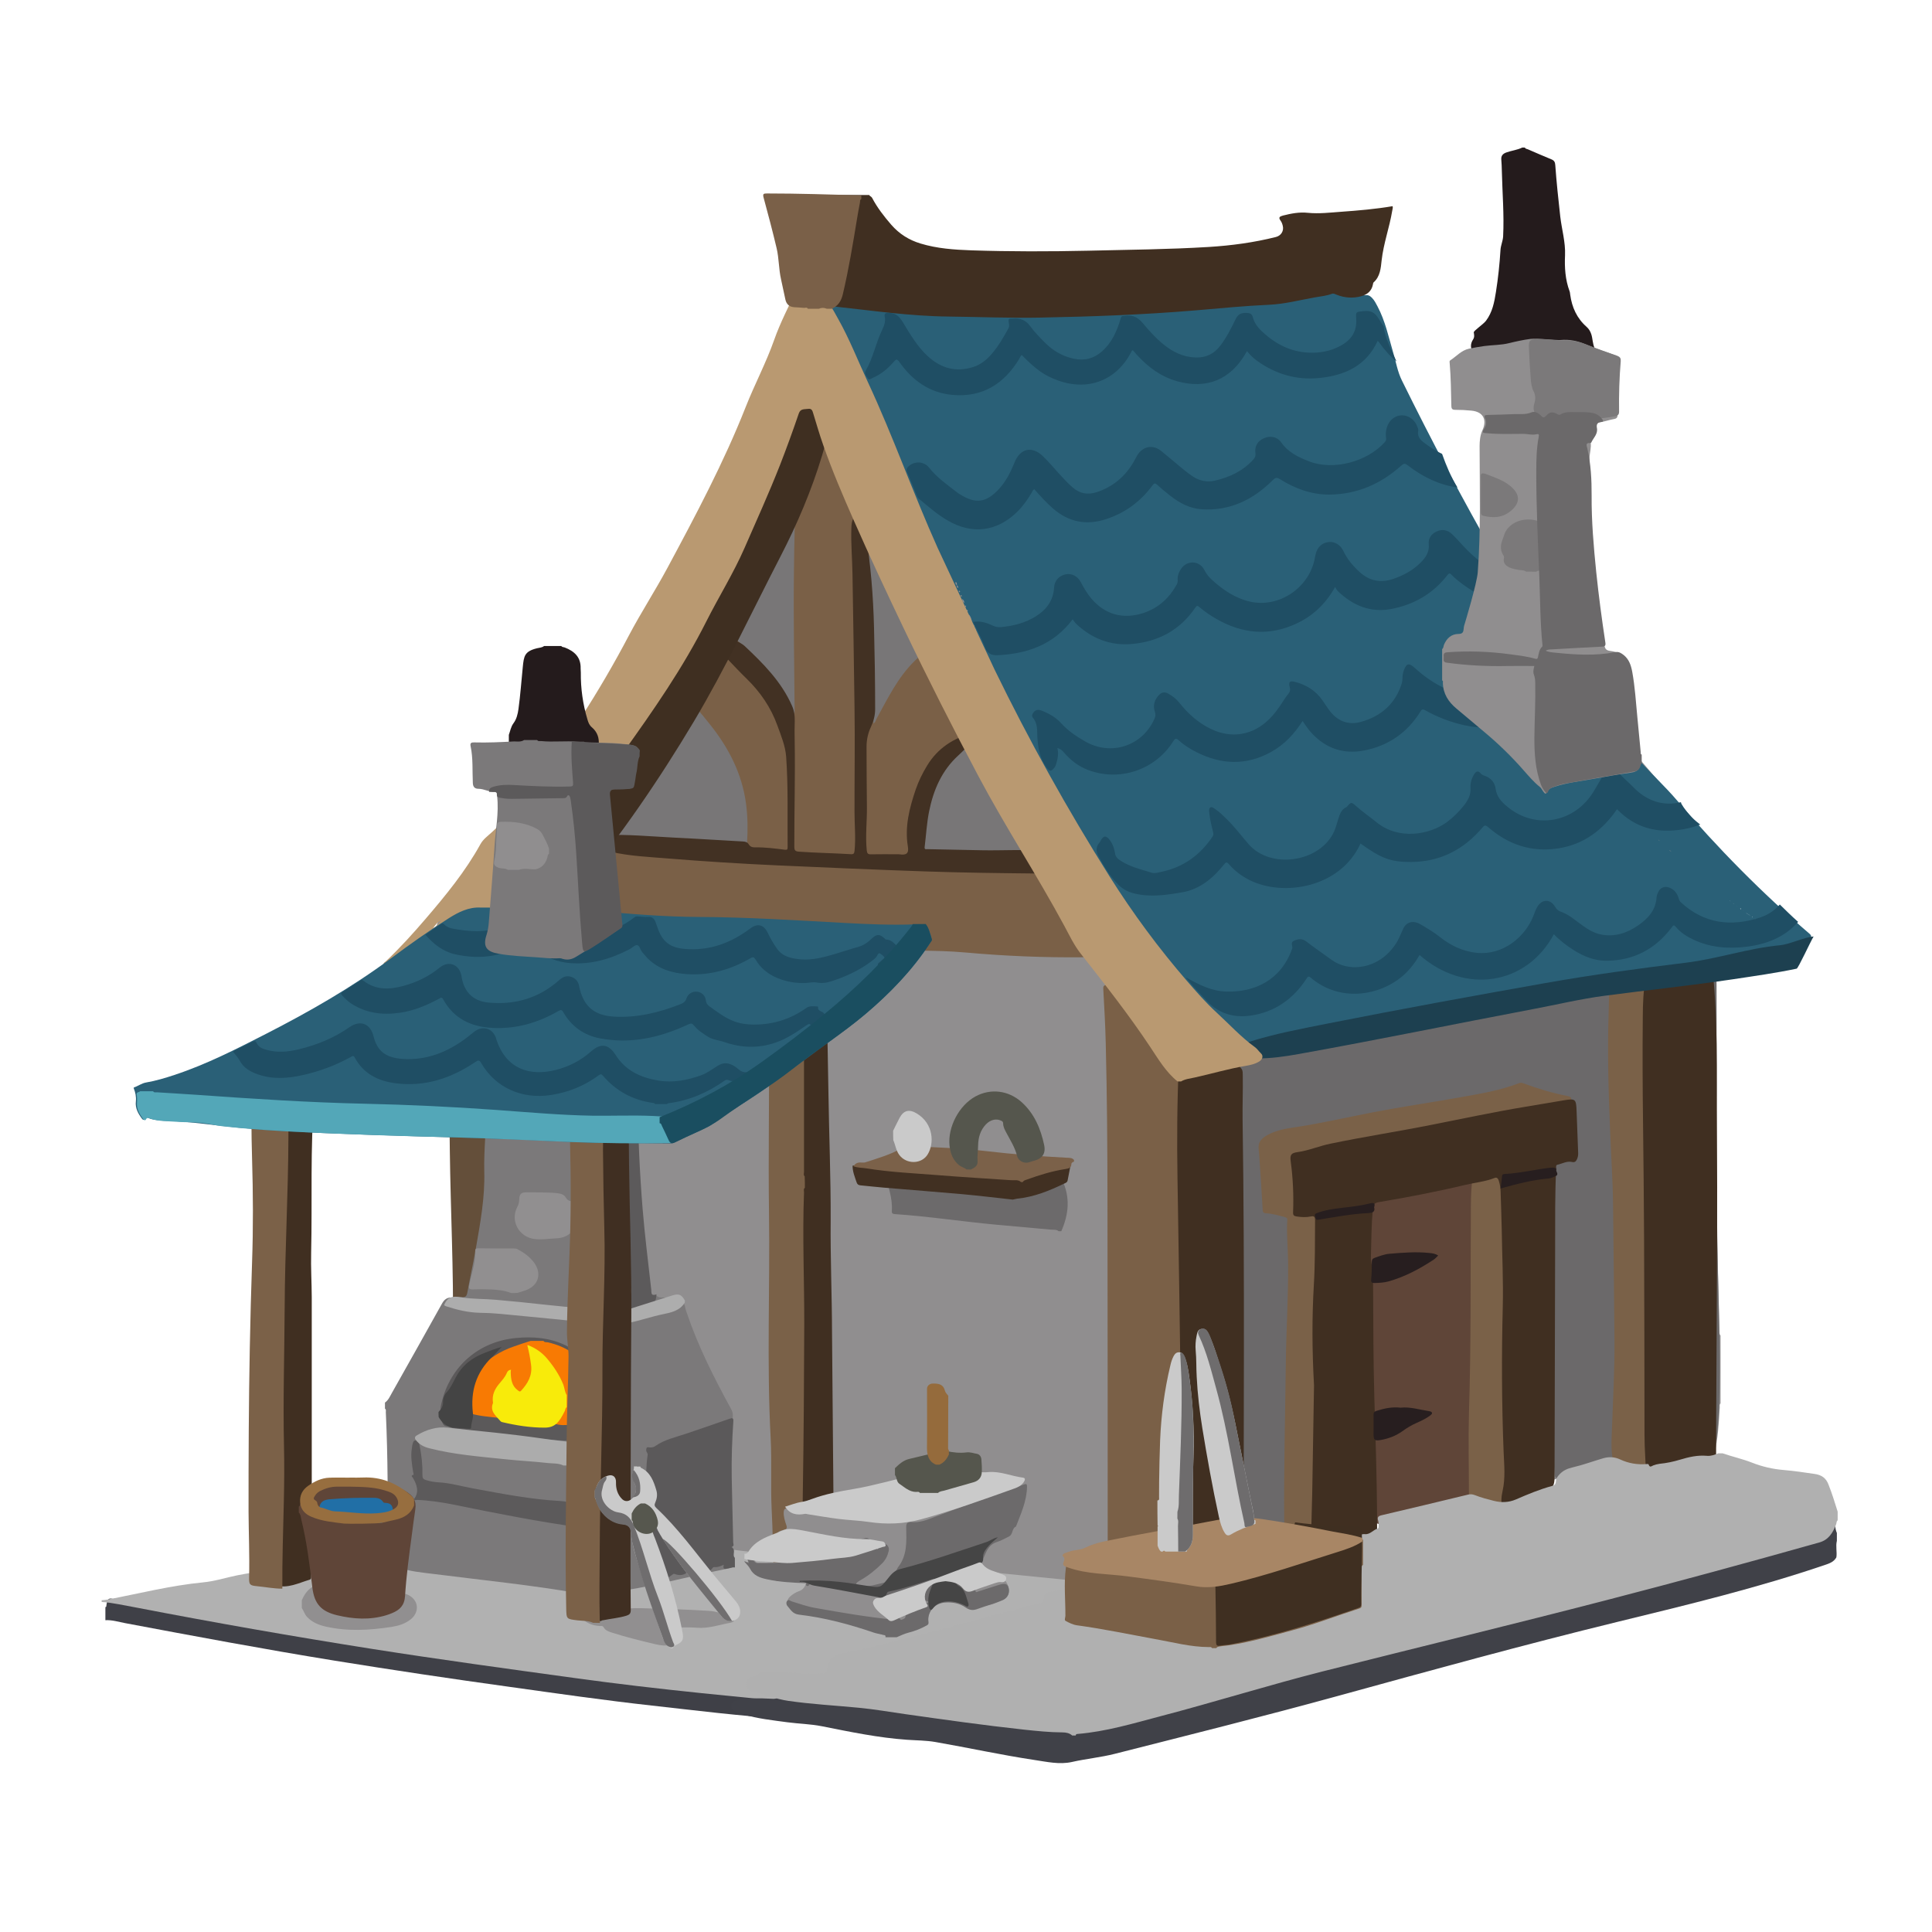 <?xml version="1.0" encoding="utf-8"?>
<!-- Generator: Adobe Illustrator 26.0.1, SVG Export Plug-In . SVG Version: 6.00 Build 0)  -->
<svg version="1.1" id="Layer_1" xmlns="http://www.w3.org/2000/svg" xmlns:xlink="http://www.w3.org/1999/xlink" x="0px" y="0px"
	 viewBox="0 0 3145.7 3145.7" style="enable-background:new 0 0 3145.7 3145.7;" xml:space="preserve">
<style type="text/css">
	.st0{fill:#908E8F;}
	.st1{fill:#6B696A;}
	.st2{fill:#787677;}
	.st3{fill:#6C6A6B;}
	.st4{fill:#413022;}
	.st5{fill:#7B6149;}
	.st6{fill:#55564D;}
	.st7{fill:#CACACA;}
	.st8{fill:#5F4538;}
	.st9{fill:#7A6047;}
	.st10{fill:#7A6148;}
	.st11{fill:#423123;}
	.st12{fill:#402F21;}
	.st13{fill:#3F2F21;}
	.st14{fill:#2A6077;}
	.st15{fill:#1D4050;}
	.st16{fill:#B99971;}
	.st17{fill:#271E1F;}
	.st18{fill:#7A6048;}
	.st19{fill:#3F4047;}
	.st20{fill:#B1B1B1;}
	.st21{fill:#644F3A;}
	.st22{fill:#7B797A;}
	.st23{fill:#918F90;}
	.st24{fill:#5B595A;}
	.st25{fill:#5C5A5B;}
	.st26{fill:#F87A03;}
	.st27{fill:#F8EB0A;}
	.st28{fill:#444444;}
	.st29{fill:#ACACAC;}
	.st30{fill:#ADADAD;}
	.st31{fill:#7B6148;}
	.st32{fill:#402F22;}
	.st33{fill:#1F4E64;}
	.st34{fill:#53A7B8;}
	.st35{fill:#1A4E60;}
	.st36{fill:#454545;}
	.st37{fill:#216FA6;}
	.st38{fill:#976E3F;}
	.st39{fill:#956B3C;}
	.st40{fill:#6F6D6E;}
	.st41{fill:#706E6F;}
	.st42{fill:#56574E;}
	.st43{fill:#241B1C;}
	.st44{fill:#404148;}
	.st45{fill:#B0B0B0;}
	.st46{fill:#A88665;}
	.st47{fill:#6E6C6D;}
	.st48{display:none;fill:#212223;}
</style>
<path class="st0" d="M2801.4,2174.4c0,36.9,0,73.9,0,110.7c-2.1,1.8-1.1,4.4-1.3,6.7c-1.6,25.4-2.7,51-9,75.9
	c-1.6,6.1-3,11.7-0.7,17.9c1.6,4.3,0.3,8.4-1.4,12.4c-2.6,6.4-9.1,9.8-12.2,14.9c-5.8,9.5-14.5,12.2-23.6,15.2
	c-48.2,15.8-97.3,27.7-146.4,40.4c-65.8,16.9-132.4,30-197.9,47.7c-97.2,26.4-194.8,51.3-292.9,74.6
	c-49.9,11.8-100.5,21.2-149.9,34.7c-1.8,0.4-3.8,1-5.5,0.6c-19.6-5.7-39.9-4.8-59.8-5.4c-71.2-1.7-142.2-5.8-213.4-7.2
	c-86-1.7-171.2-12.8-256.3-23.9c-61-8-121.8-17.3-182.6-26c-77.3-10.9-155-17.9-232.5-28.4c-55.3-7.5-109.4-19.5-162-38.4
	c-20.7-7.4-33.4-21.6-38.2-42.9c-1.4-6.4-2.7-12.9-3.6-19.5c-7.1-53.6-9.7-107.4-12.2-161.3c-3.7-76-6.7-152.2-10.1-228.2
	c-3.1-69.5-7.5-138.8-12.1-208.2c-3.8-57.8-7.8-115.7-5.3-173.6c0.6-12.1,1-24.2,4.3-35.8c3.3-11.5,13.8-18.3,24.7-16.8
	c11.4,1.6,19,10.7,19,22.7c0.1,30.7,1.1,61.5,2.7,92.2c0.9,17.1,1.8,34.2,2.8,51.3c6.8-9.4,13.5-18.2,21.7-25.7
	c1.7-1.6,2-3.7,2.6-5.7c12.4-49.9,43.5-82.8,91.5-100c27-9.7,55.1-13.1,83.6-15.3c3.1-0.3,6-0.4,8.4-2.8c9.8-9.1,21.2-15.9,33.4-21
	c1.4-0.6,4.5-0.9,3.3-3.4c-1.3-2.7-3.4-0.4-4.8,0.1c-13.8,6.1-28.3,9.4-43.5,9.1c-5.4-0.1-10.1,0.9-15.1,2.8
	c-66.5,27.1-141-12.2-155.5-82.3c-0.9-4.3-2.8-7.1-6.1-9.8c-17.8-14.4-30.1-32.5-37.5-54.1c-1.7-5.1-3-10.2-4.8-16.9
	c-1.1,1.8-1.6,2.7-2.1,3.4c-13.9,19.2-27.9,38.2-41.8,57.4c-1.3,1.7-2.1,3.6-2.8,5.7c-4.3,12.9-19.2,21-31,17.1
	c-12.6-4.3-18.3-17.9-13.2-32.3c2.7-7.4,6.8-14.1,11.1-20.6c20.7-31.3,40.2-63.5,60-95.5c11.2-18,21.5-36.8,36.7-52
	c1.8-1.8,2.8-4.7,6.8-3.8c11.7,2.7,20.6-2.3,28.4-10.4c13.4-13.9,25.3-28.8,36.2-44.5c71-100.5,131.4-207,183-318.9
	c2.6-5.4,5.5-10.4,9-15.2c25.2-34,50.9-67.6,75-102.5c25.7-36.9,50.4-74.3,70.5-114.7c1.3-2.7,2.8-5,1.4-8.5
	c-5.1-12.9-1.1-23.2,11.1-29.6c2.7-1.4,5.8-2.1,6.8-5.7c1.4-5.4,5-6.8,10.2-6.3c2.6,0.3,5.3-0.1,7.8,0.1c4,0.3,5.4-1.1,5.1-5.3
	c-0.6-9-1.1-17.9-0.9-27c0.4-13.8,2-27.4,8.1-40.1c6.3-13.1,18.6-17.1,31.3-9.9c2.7,1.6,4.5,1.1,7.1,0c16.5-6.7,32.7-2.3,43.8,11.8
	c4.5,5.8,7.7,12.5,10.2,19.3c5.4,14.4,9.7,29.1,13.1,44.2c1.4,5.8,3.7,8,9.9,8c50.4-0.3,100.7-0.3,151.2-0.4c7.5,0,15.3,0.6,22.6-1
	c20.3-4.5,40.8-5.3,61.4-4.4c43.8,1.8,87.4,3.7,131.2,2.8c75.2-1.6,150.5-1.7,225.7-2.1c14.4-0.1,28.6-1.3,43.2,0.9
	c13.2,2,27.3-1,40.8-3.8c13.2-2.8,26.9-3.6,40.2-1.1c9.4,1.7,18.8,1.6,28.3,1.4c9.7-0.1,19.5,0,29.1-0.6c5.7-0.3,9.1,1.8,12.5,6
	c41.6,50.9,83.8,101.3,127,150.9c142.8,163.8,290.5,323.7,429.6,490.8c15.5,18.6,29.7,38.8,49.2,53.9c4.4,3.4,5.5,8.2,1.8,13.1
	c-1.1,1.4-1.1,2.7-0.6,4.5c4.3,12.2,4.7,25.2,4.5,37.9c-0.9,59.8,3.1,119.6,3.3,179.5c0.3,139.5-1.4,279.2,1.3,418.8
	c0.9,49,2,97.9,3.1,146.9C2800.1,2171.4,2799.7,2173.1,2801.4,2174.4z M2024,2554.8c0.1,10.7,7.7,19,18.3,21.3
	c7.7,1.7,14.8,0,22.3-1.1c40.9-5.8,82-11.8,122.2-21.3c126.9-29.6,251.9-66.4,378-99c41.4-10.8,81.8-25.3,124.8-29.3
	c10.5-1,18.3-8.4,25.3-15.9c4.1-4.5,3.1-9.4-1-13.2c-10.1-9.7-21.3-16.3-36.2-13.8c-12.5,2.1-25.3,4.4-37.9,0.4
	c-5-1.6-9.2-0.3-13.5,2.3c-7.2,4.3-14.9,7-23.2,8.7c-11.7,2.3-23.2,4.7-34.8,7.1c-81.1,16.5-161.7,35.4-242.3,54.1
	c-64.5,14.9-129.7,26.7-194.1,41.8c-29.4,7-59,13.9-88,22.2c-5.4,1.6-9.2,3.3-9.8,10.1c-0.3,4.1-2.3,8.5-5.4,12.1
	C2025.4,2544.8,2024.3,2549.6,2024,2554.8z M937.8,2467.5c-0.3-1.6-0.3-2.1-0.4-2.4c-12.2-30.1-11.1-59.5,4-88.4
	c1.4-2.7,1.4-5.3,1-8.1c-8.1-46.3-18.6-92.2-23.4-139.1c-0.1-2-0.6-3.8-2.4-4.8c-14.6-8.8-23-22.9-32.5-36.7
	c-13.9-20.2-21.7-42.1-24.9-65.6c-4.7-35.7-8.4-71.3-12.4-107.1c-0.6-5.1-2.3-9.2-5.7-13.1c-1.4,1.4-0.7,3-0.7,4.3
	c3.7,84.5,7.7,169.1,11.2,253.8c2.4,55.6,5.5,111,11.5,166.3c1.6,14.5,6.3,23,21.5,26.6C902.3,2456.8,919.3,2463.5,937.8,2467.5z"/>
<path class="st1" d="M1969.9,2624.7c-1,0-1.8,0-2.8,0c-1.3-66.1-2.7-132.2-3.8-198.2c-0.4-28.3-0.4-56.6-0.6-85c0-34,0-67.8,0-101.7
	c-0.1-2.8-0.3-5.7-0.3-8.5c0.4-78,2-155.9,4.1-233.9c2.6-95.9,4.7-191.8,10.7-287.6c1.7-27.9,3.1-55.7,9.8-83
	c4.4-17.8,13.6-32.1,30.8-40.1c3.4-1.6,3.4-3.8,3.6-6.8c1-14.1,0.9-28.4,3.7-42.3c4.3-21.5,15.9-36.9,37.8-42.2
	c21.2-5.1,38.5,1.8,51.9,19.2c0.4,0.6,1.1,0.7,2,1.3c7-12.8,16.9-22.3,30.8-26.7c4.4-1.4,7.2-3.6,9.9-7.1
	c12.8-16.9,32.8-17.9,47.6-2.7c5,5.1,8.7,11.2,11.9,17.5c1.6,3,3,6.1,4.7,9.5c19.5-21.6,41.8-28.4,68.5-16.3
	c3.3,1.4,3.6-0.4,4.1-2.6c2-7.5,4.4-14.9,8.1-21.9c11.7-21.6,33.3-23,47.6-3.3c2.7,3.7,5,7.7,7.5,11.9c8.7-12.5,19.8-20.5,34.1-23.3
	c4.1-0.9,4.4-3.4,5-6.5c2.6-13.2,4.8-26.6,11.5-38.5c11.1-19.6,32.4-22.9,48.7-7.4c6.4,6.1,11.1,13.5,14.8,21.5
	c1.4,3.1,2.4,4.5,6.1,2.1c4.3-2.8,8.8-5.1,12.8-8.7c19-16.8,42.3-11.8,51.6,11.7c4.5,11.5,11.9,21.3,15.1,33.4
	c22.7-14.1,41.8-8.7,54,15.1c1.8,3.6,3.6,7.2,5,10.9c1.4,3.6,6.4,6,7.4,4.7c5-6.5,14.1-9.7,15.3-19.5c2-14.5,4.4-29,8.5-43.1
	c3.8-13.5,7.4-27.4,16.9-38.5c10.8-12.6,26.7-13.2,38.4-1.3c5,5.1,8.7,11.2,11.5,17.8c1.7,3.7,3.1,7.4,5.3,12.8
	c2-12.6,1.4-24,6.5-33.7c4.3-8.2,6.3-16.5,7-25.4c0.9-9.8,5.8-17.3,15.3-21.2c2.4-1,4.8-1.8,6.8,1.1c8.4,12.2,19.6,21.6,30.6,31.4
	c4.1,3.7,5.7,8.2,1.8,13.1c-1.4,1.8-1.3,3.1-0.4,5.1c2.4,6,3,12.4,3.3,18.8c2.1,49.3,2.1,98.8,3.4,148.1
	c1.6,60.7,0.7,121.5,0.9,182.2c0.3,111.1-0.6,222.1,2.4,333.2c2,72.9,4.5,145.9,2,219c-1,26.1-2.6,52.4-8.8,78
	c-1.6,6.3-3,12.1-0.7,18.5c1.4,4,0.1,7.8-1.4,11.7c-2.6,6.3-9,9.9-12.1,14.8c-5.8,9.1-13.8,12.2-22.7,15.2
	c-64.1,20.7-129.6,36-194.7,52.4c-16.5,4.3-16.3,4-19.5-12.9c-0.9-4.7,0.4-6,4.7-7.1c20.5-5.4,40.9-11.2,61.4-16.9
	c24.6-7,49-14.4,74.5-16.3c12.9-1,23-6.3,32-14.8c6.7-6.4,6.5-10.9-0.1-17.3c-11.7-11.2-25.3-14.9-41.1-11.5
	c-10.2,2.3-20.5,2.7-30.8-0.3c-5-1.4-9.7-0.7-14.2,2.1c-9.1,5.7-19.5,8.1-30,10.2c-18.8,3.7-37.5,7.4-56.1,11.5
	c-5.7,1.3-7.7,0.4-8.1-5.8c-3.3-42.2-6.8-84.3-10.2-126.5c-1.7-21-3.1-42.2-4.7-63.5c-3,1.3-2.3,3.7-2.4,5.7
	c-0.4,7.5-0.7,15.1-0.9,22.6c-1.6,56.3-3.3,112.4-4.7,168.7c-0.1,3.4-0.4,5.5-4.5,6.4c-34.1,7.5-68.2,15.2-102.2,23
	c-3.8,0.9-5.1-0.3-5.3-4c-0.3-4.7-0.9-9.4-1.4-14.1c-1.3-11.5-2.7-23-4.1-36.1c-5.7,8.7-11.4,15.1-19.2,18.8c-4.3,2-5.5,5-6.1,9.2
	c-1.1,10.1-2.8,20-4,30.1c-0.4,4-2,5.5-5.8,6.4c-12.6,2.6-25.4,5.4-37.9,8.7c-4.4,1.1-6.1,0.7-6.7-4.3c-1.4-12.6-3.4-25.3-5.4-37.8
	c-0.9-5.4-0.4-11.1-3.1-18c-2.8,21.7-5.5,41.5-7.8,61.2c-0.6,4.3-3.1,4.7-6.1,5.3c-3.7,0.9-3.4-2.3-4-4.4
	c-3.3-12.4-6.7-24.6-9.9-36.9c-2.1-8.1-4.4-16.1-6.7-24.2c-4,15.2-11.1,28.7-25.3,34.4c-12.5,5-16.8,12.2-15.9,24.4
	c0,0.1-0.6,0.4-1,0.9c-1.1-5.1-1.8-10.4-3.4-15.2c-2.1-6.1-8.1-2.8-12.2-4c-3.7-1-2.8,3-3.1,5c-1.6,10.8-3.6,21.5-4.1,32.3
	c-0.4,7.1-5,7-9.5,7.7c-5.5,0.9-4.3-4.1-4.8-6.7c-2.6-10.9-4.7-22-7.2-33.8c-18.9,18.3-39.5,21.5-62.4,9.7c-0.1,1.7-0.3,2.8-0.3,4.1
	c-0.4,12.5,0.6,25-2.8,37.4c-1.4,5.3-4.3,8.1-9.9,9.4c-20.9,5-41.6,10.5-62.4,15.8c-5,1.3-9.1,3-9.1,9.7c0,3.7-2.4,7.7-4.7,10.8
	c-7,10.4-7.7,19.3-1.8,27.4c5.3,7.4,19.5,12.6,28.7,9.7c6.8-2.1,14.1-1.8,20.9-3.6c2.8-0.7,4,0.4,3.4,3.3c-1,5.8-2.3,11.7-2.8,17.5
	c-0.4,4-2.1,5.4-6,6.3c-20.6,4.4-41.1,8.8-61.4,13.8C1996.7,2616.9,1982.8,2619.1,1969.9,2624.7z"/>
<path class="st2" d="M982.4,1345.8c0-4.7,0-9.4,0-14.2c0.4-0.4,1.3-0.9,1.4-1.4c3.1-19.2,14.1-34.2,25.3-49.2
	c18.3-24.3,37.2-48.2,54.6-73.2c19.5-28.1,39.5-56.3,52.9-87.8c38.4-90.2,79.6-179.3,118.7-269.3c6.8-15.8,13.8-31.5,22.3-46.5
	c13.5-23.4,37.7-34.5,61.5-27.4c9.2,2.7,17.5,5.8,27.3,2.4c6.5-2.3,13.5,0.7,19.3,5c4.7,3.3,8.7,7.2,12.2,11.7
	c15.1,18.5,26.7,38.8,36.5,60.4c32.5,72.2,62.1,145.8,96.3,217.3c28.6,59.4,59.1,117.5,100.9,169.1c15.3,18.9,28.4,39.4,37.2,62.4
	c1.1,3.1,3.7,4.8,6.1,6.5c13.1,9,25.7,18.3,37.7,28.7c6.7,5.7,12.5,12.2,16.8,19.9c17.3,31,1.6,67.8-33,76.7
	c-2.8,0.7-6.1,0.1-8.5,2.4c-6.1,0-12.2,0-18.5,0c-4.7-3-10.2-2.6-15.5-3.6c-50.2-9.1-99.9-20.2-149.6-31
	c-41.6-9.1-83.7-17.2-123.8-32.1c-3.4-1.3-4.5,0.3-6.1,2.6c-10.7,15.2-25.6,22.5-43.9,23.3c-12.1,0.6-24,1.1-36.1,1.8
	c-60.1,3.7-120.1,7.7-180.3,7c-20.3-0.3-40.6-0.4-60.4-6.4c-25.9-7.8-43.8-23.4-49.7-50.9C983.8,1348.6,984.3,1346.6,982.4,1345.8z"
	/>
<path class="st3" d="M1728,2004.7c-1.4,0-2.8,0-4.3,0c-3.7-3.3-8.4-2.1-12.6-2.6c-30-2.8-60-5.3-89.9-8.1
	c-54.9-5.1-109.3-13.5-164.3-17.2c-4.1-0.3-5.1-1.7-4.8-5.5c0.7-10.8-1-21.3-3.6-31.8c-2.3-9.4-4.8-18.6-7.5-28.7
	c8.8,4.5,16.8,7.4,26.1,6.3c6-0.7,13.4,1.4,16.6,6.3c8.4,12.5,19.8,11.4,32.5,10.5c22.6-1.4,45.2,0.7,67.6,2.3
	c5,0.3,9.2,0.6,12.8-4.5c3.7-5.3,10.2-5.1,12.8,0.3c3.1,6.7,8.2,7.1,14.2,7.4c5.8,0.3,11.8,1,17.6,1.7c2.4,0.3,3.7,0.1,4.7-2.6
	c2.4-6.5,7.5-7.5,13.8-5.7c7.7,2.3,14.2,6.5,20.5,11.4c4-8.7,4.5-8.1,12.5-15.9c4.3-4.3,10.1-7.1,13.1-13.2c5-10.1,13.9-10.2,20-0.7
	c1.4,2.1,2.4,4.5,3.6,6.8C1742.9,1949.4,1740.2,1977.1,1728,2004.7z"/>
<path class="st4" d="M1649,1953.2c-27.3-3-54.6-6.3-81.8-8.8c-42.8-3.8-85.5-7.1-128.3-10.7c-12.6-1-25.2-2.6-37.8-3.7
	c-3.6-0.3-5.3-1.7-6.4-5c-3-9-6.7-17.6-6.5-27.1c31.3-3.8,62.2,1.6,93.2,4.7c47,4.8,94.1,10.4,141,16.1c8.8,1.1,15.5-0.3,22.7-5.3
	c6.7-4.5,14.2-10.1,23-3.1c0.9,0.7,1.6,0.6,2.6,0c13.5-8.5,30.7-7.2,44.5-15.5c8-4.7,17.5-2.6,26.1-4.1c3.3-0.6,2.7,1.7,2.4,3.4
	c-1.7,9.2-3.7,18.5-5.4,27.9c-0.6,3.1-3,4-5.3,5c-24.4,11.8-49.5,22-77,24.7C1653.5,1952.1,1651.3,1952.8,1649,1953.2z"/>
<path class="st5" d="M1665.3,1924.7c-1,0-1.8,0-2.8,0c-4.8-4.5-10.8-2.7-16.5-3.1c-39.5-2.7-79.1-5-118.7-8.2
	c-39.1-3.1-78.2-4.8-116.9-11.1c-6.7-1.1-13.8-0.7-20.9-3.4c3.1-4.7,7-6.3,11.8-6.1c2.6,0,5.4,0.4,7.7-0.3
	c20.3-6.7,41.1-12.4,59.5-23.3c3.8-2.3,7.5-3.1,11.9-3c41.9,1.8,83.8,3.1,125.8,8.1c43.3,5.1,86.8,8.4,130.4,10.7
	c4.3,0.3,9-0.3,12.1,3.7c0,0.9,0,1.8,0,2.7c-2.3,0.6-4.3,2-4.3,4c-0.1,6.3-4.5,7.1-9.5,8c-21.7,3.3-42.5,9.8-63,17.2
	C1669.7,1921.4,1666.8,1921.8,1665.3,1924.7z"/>
<path class="st6" d="M1573.7,1904.1c-3.7-3.1-8.7-4.1-12.5-7.2c-9.9-8.4-13.9-19.3-15.2-31.8c-3-30.1,15.6-65.4,42.3-79.9
	c24.7-13.4,53.6-9.9,75,9.2c20.9,18.8,31.1,43.3,36.8,69.9c3.1,14.8-3.7,22.9-18.9,26.3c-2.6,0.6-4.8,1.8-7.4,2.3
	c-7.8,1.3-16.1-3.1-17.9-11.2c-3.3-13.4-10.7-24.7-16.9-36.5c-2.7-5.1-5.7-10.2-5.7-16.3c0-2.7-1.8-3.6-3.7-4.4
	c-7.7-3.6-17.1-1.3-24.2,6.1c-9.1,9.4-12.5,21.2-12.8,33.8c-0.1,8.8-1.6,17.6-0.9,26.4c0.6,7.5-5.1,10.7-10.9,13.4
	C1578.4,1904.1,1576.1,1904.1,1573.7,1904.1z"/>
<path class="st7" d="M1454.2,1841.1c3.6-7,6.8-14.1,10.5-21c6.7-12.4,15.8-14.5,27.9-7.2c27.9,16.8,28.7,49.2,17.8,66.8
	c-10.1,16.2-34.5,16.2-46,1c-5.5-7.2-6.4-16.2-9.9-24.2C1454.2,1851.5,1454.2,1846.2,1454.2,1841.1z"/>
<path class="st8" d="M2370.9,1889.2c4.3,0,8.4,0,12.6,0c28.8,7.2,35.7,29,36.4,55.1c0.6,20.7-0.1,41.4-0.9,62.1
	c-1.8,60.7-6.8,121.2-10.9,181.7c-3.7,54.6-4.1,109,8,162.8c3.4,15.2,5,30.8,11.1,45.5c0,2.8,0,5.7,0,8.5c-0.4,0.3-1,0.4-1.1,0.7
	c-4,15.9-15.3,23.2-30.1,27.1c-27.9,7.4-54.4,18.6-80.4,31c-14.9,7.1-30,14.4-46.3,18c-24.9,5.7-46.3-6.4-53.9-30.8
	c-1.6-5.1-2.7-10.5-3.3-15.9c-3.6-40.4-1.7-80.9-0.6-121.4c0.4-14.6,2.8-28.8,16.9-37.4c2.3-1.4,0.7-2.8,0-4.1
	c-3.8-6.5-4.7-13.6-5.1-21c-1.6-28.7-2-57.4-1.1-86.1c1.7-54.1,3.8-108.1,2.7-162.3c-0.3-16.2-0.9-32.5-0.1-48.7
	c0.9-19,10.9-32.1,28.8-38.5c4.4-1.6,9-2.7,13.5-3.6c22-4.3,44.2-8.2,66.2-12.8C2345.9,1896.4,2358.8,1894.6,2370.9,1889.2z"/>
<path class="st9" d="M1921.4,2634.5c-17.8-6.4-36.1-10.9-54.9-12.8c-2.8-0.3-5.1,0.7-7.5,1.6c-9.9,3.4-18.9,1.7-25.4-6.8
	c-3-3.8-6.3-5.3-10.8-4.8c-0.4,0-1,0-1.4,0c-16.6-1.1-17.8-2.3-17.8-18.6c-0.1-213.7,0-427.3-0.4-641c-0.1-84.4-0.7-169-2.8-253.4
	c-0.7-29.3-2.4-58.5-4-88c-0.3-4.5,0.4-6.7,5.7-7c7-0.4,13.4-3.3,18.8-7.7c6.1-4.8,9-11.5,6.3-18.9c-1.7-5.1,0.6-7,4.1-9
	c7.2-4,17.5-2,20.7,6.1c5.4,13.8,13.9,26.1,17.9,40.4c5.3,18.8,7.8,37.9,9.2,58.5c4.5-6.4,8.5-12.9,17.1-8.4
	c7.1,3.7,5.8,11.8,8.7,19c0.6-2.1,0.9-3.3,1.1-4.3c1.7-5.1,3.6-10.4,10.1-10.2c6.4,0,8.7,5.1,10.1,10.2c1.6,5.4,2.6,11.1,4,16.5
	c0.4,1.6-0.4,4.4,2.8,3.6c7.4-1.8,9.7,3.3,11.2,8.7c2.8,10.1,3.1,20.6,4.1,30.8c4.4,42.3,0.4,84.5-0.6,126.9
	c-0.9,33.4-1.8,66.6-2.3,100c-2.7,217.4-1.4,435-1.3,652.4c0,7.7-2.1,11.1-9.5,12.1c-3.6,0.6-7.5,1.1-10.4,3.8
	C1923.2,2634.5,1922.3,2634.5,1921.4,2634.5z"/>
<path class="st9" d="M967.3,1388.7c-6.1-3.6-12.8-5.1-15.6-11.8c3.8-1,6.7,0.3,9.7,1.8c6.3,3.4,12.6,5.5,20.2,5
	c42.9-3.7,86-3.3,129-0.7c37.1,2.1,74.2,4.4,111.1,6.7c8,0.4,16.1,1,25.3,1.6c-4.7-3.3-8.1-5.8-11.8-8.1c-2-1.3-4.3-1.6-6.7-0.7
	c-8.7,2.6-12.6-1.1-12.1-10.2c1.3-21.3,1.1-42.5-1.7-63.7c-6.5-48.9-28.1-90.7-58.4-128.7c-15.1-18.9-30.1-37.7-49-53.7
	c8-5,15.9-2.6,24.4-1.7c-3.4-11.1-3.6-21.3,2.8-30.8c6.5-9.7,16.1-13.5,27.6-13.9c-0.9-2.6-1.6-4.8-2.1-7.1
	c-3.6-12.2,1-24.6,11.2-31c10.2-6.4,22.5-5,32,3.7c3.7,3.3,7,7.1,10.5,10.7c30.8,32.1,59.8,65.8,80.1,106.4c0-2.1,0-4.4,0-6.5
	c-0.6-75-2-150.1-1.1-225.1c0.6-47.7,1-95.5,5.3-143.2c1-10.8,2.8-21.5,2.8-32.4c0-12.6,10.8-22.7,23.6-22.7c5.1,0,7-1.7,8.1-6.3
	c1.1-3.8,3-7.4,5.1-10.9c3.7-6.3,9.1-10.2,16.9-9.7c7.7,0.7,12.4,5.4,14.9,12.4c4.4,11.4,5.4,23.4,6.1,35.5
	c0.7,12.1,0.4,12.8,11.8,14.5c7.8,1.1,10.9,5.7,13.1,12.1c4.8,14.9,6.1,30.6,8.2,46c5.4,39.6,6.5,79.6,7.5,119.6
	c1.3,57,2.8,114,4.3,170.9c0.6,20.3,1.3,40.6,1.8,61.2c3.3-1.7,3.4-4.5,4.5-6.7c18.5-33.5,35-68.3,63-95.5
	c5.8-5.7,11.9-10.8,18.5-15.5c9.9-7.2,19.6-7.4,29.3,0.3c2.6,2,4.4,1.8,7,0.7c16.2-7.7,31.8-4.1,47.2,3c5.1,2.4,10.2,5.4,10.2,12.2
	c0,2.4,2.3,2.8,3.7,3.8c11.7,9,15.6,21,11.4,35.2c-0.7,2.6-1.1,4.8-0.4,7.5c4.4,14.9-0.3,26.4-13.9,35c-12.5,7.7-24.7,15.8-34.4,27
	c-2.1,2.6-4,4-0.1,7c3.8,3,2.4,7.1,0,10.8c-7,10.1-17.3,15.9-27,22.7c-3.3,2.3-5.7,4.5-7.7,8c-21.5,37.2-33.4,78-43.6,119.5
	c-2,8.2-3.8,16.6-5.8,24.9c-0.3,1.1-0.7,2.4-0.3,3.4c3.4,7.1,1.1,12.6-4.4,18.8c27.6,0,55.1,0,82.7,0c54.1-0.1,108.4-0.3,162.6-0.4
	c6.4,0,12.8,0.4,18.8,2.8c12.4,5,20.2,16.3,20.3,29c0,12.9-7.5,24-19.9,29.3c-4.4,1.8-8.2,9.1-7.2,13.9c0.6,2.8,2.8,2,4.4,2.1
	c7.5,0.7,15.1,0.9,22.6,2c20.3,2.8,31.7,16.8,30.4,37.4c-0.1,2.3,0.4,4.7,0.9,7c3.3,19.8-10.2,35.4-30.1,35.5
	c-64.7,0.7-129.2-2-193.5-7.8c-50.3-4.5-100.7-2-151.1-4c-34.2-1.3-68.5-2.6-102.3-9.5c-2.3-0.4-4.5-1.1-6.8-2
	c-4.8-1.8-7.7-4.7-4.7-10.7c-20-1.6-39.8-2.6-59.4-4.5c-61.4-6-122.8-13.2-184-20.6c-43.5-5.3-86.8-10.8-130.4-13.8
	c-6-0.4-11.7-1.6-16.9-4.8c-11.4-7-11.9-21.3-0.7-28.6c2.7-1.8,4.4-3.7,5.4-6.8c2.1-6.4,6.8-10.7,12.9-13.4c2.8-1.3,4.3-2.4,4.4-6
	c0.1-6.1,5.1-9.1,10.1-11.7c1.3-0.7,3.7-0.3,3.1-3.6c-2.8-14.5-0.4-18,14.2-21.3C965.5,1389.3,965.9,1389.1,967.3,1388.7z"/>
<path class="st10" d="M2122.2,1876.8c15.1,17.1,18.5,48,8.4,69.2c-1.8,3.7-3.6,4.5-6.8,2.1c-3.6-2.6-7.2-5.1-10.8-7.8
	c-1.6,5.3,3.1,13.1,8.5,14.2c13.4,2.6,16.3,5.4,18.6,18.3c3.4,19.6,5.4,39.4,7.2,59.1c3.1,35.7,3.7,71.3,4.4,107
	c1.4,75.7,2.1,151.5,2.1,227.1c0,45.9-1.6,91.8-0.9,137.7c0.1,13.1-4.5,25.2-10.2,36.5c-4.5,9.1-12.5,10.7-18.8,2.8
	c-9.8-12.5-20.6-24.4-28.4-38.4c-4.3-7.7-4.5-16.3-4.5-24.9c-0.9-87.1,1.6-174.1,2.6-261.2c0.7-54.9,4.3-109.7,3.7-164.6
	c-0.3-22.5-2.8-44.9-1.3-67.4c0.3-3.1-1.3-4.1-3.8-4.7c-10.1-2.7-20-5.7-30.6-6.3c-4.4-0.3-5.4-1.6-5.7-5.7
	c-1.7-30.4-3.7-60.8-5.8-91.2c-0.6-7.7-2.7-15.2,3-22.3c3.3-4.1,7.4-6.5,11.7-8.8c15.8-8.5,33.1-10.4,50.4-13.1
	c40.2-6.4,79.9-15.5,119.6-23.2c47-9.1,94.6-15.9,141.8-24.4c32.8-5.8,65.8-11.2,97.1-23.3c2.6-1,4.4-0.4,6.7,0.4
	c23.6,8.7,47.5,15.9,72,20.7c4.4,0.9,7.2,2.3,5.1,7.5c-0.4,1.1-0.4,3,0.1,4.1c3.6,7.8-1.4,10.7-7.4,12.9c-2.7,1-5.3,2-8,2.8
	c-4.5,1.6-10.1,1.3-10.1,8.8c0,3.4-4.8,4.7-8.2,5.8c-18.3,6.4-37.4,9.9-56.6,13.4c-37.7,6.7-74.7,16.6-112.3,24
	c-20.6,4.1-41.6,6.4-62.5,8.1c-4.5,0.4-9.5,0.9-11.2-4.8c-1.6-5.1,2.6-7.7,6.1-9.9c11.4-7.4,24-12.1,36.7-16.8
	c3.4-1.3,7.2-2,11.7-6.3c-14.2,2.7-26.7,2.7-38.9,5.5c-52.4,12.1-104.7,25.4-158,34.1C2133.4,1874.9,2128,1875.8,2122.2,1876.8z
	 M2336.5,1834.3l-0.3,0.3h0.4L2336.5,1834.3z"/>
<path class="st10" d="M2633.3,1586.3c1.3-3.3,2.1-6.3,3.4-9c3-5.7,7.5-6.8,13.6-5c8.4,2.6,16.2,5.3,19.3,14.5c0.4,1.3,1.7,1.3,3,0.9
	c6.3-1.7,9.1,2.3,11.1,7.2c4.4,10.8,5.8,22.5,7.1,34c6.3,59.8,6,120.1,5.3,180c-1,87.5,2.8,175.1,3.6,262.6
	c0.3,44.9,2.1,89.8,5.1,134.7c0.9,12.1,2.4,24,2.7,36.1c0.3,10.1-0.6,20.3-1.4,30.4c-3.1,38.4-0.3,76.6-0.7,115
	c-0.1,6.5-0.6,8.7-8.2,7.4c-20.2-3.1-40.6-2.6-61-1.3c-4.3,0.3-5.5-1-6.8-4.7c-7.7-21.5-5.4-43.6-4.7-65.4c1.6-47,4.4-94.1,4-141.1
	c-0.7-73.3-1.4-146.6-2.3-220c-0.4-40.5-3.3-80.9-4.8-121.2c-2.6-64.9-4.7-130-2.3-195.1c0.6-17.1,0.4-34.1,1.7-51
	c0.1-1.7,0-3.4,0.4-5c0.7-3.4,0.3-7.5,4.4-9C2630.2,1579.5,2631,1584.1,2633.3,1586.3z"/>
<path class="st10" d="M2424.9,1903.4c1.6-4.7,2.8-9.5,4.5-14.1c2.3-6.4,6.3-11.2,13.6-11.7c7.4-0.4,11.9,3.8,15.2,9.7
	c5.3,9.4,8,19.6,10.1,30.1c5,24,13.6,47.2,18.2,71.3c7.2,38.7,7.4,77.6,6.8,116.5c-0.6,36.7-4.1,73.2-7.8,109.6
	c-2.3,22.2,0.7,44.3,1.6,66.6c1.6,38.5,5.3,76.9,4.7,115.5c-0.1,8.2-1,16.5-3.7,24.4c-3.6,10.5-10.1,18.2-21.6,20.2
	c-2,0.4-3.4,1.3-4.5,2.8c-1,1.3-2,2.7-3.4,3.6c-10.1,6-19.8,12.5-29,20c-11.9,9.8-29.8,1.8-35.1-13.8c-2.6-7.5-2.8-15.3-2.8-23.2
	c0-43.5-1.1-87.1,0.1-130.6c3.6-112.3,2.3-224.7,3.1-336.9c0.1-15.8,0.6-31.7,3-47.3C2400.8,1896.7,2408.2,1893.3,2424.9,1903.4z"/>
<path class="st11" d="M968.2,1368.4c3.6-6.5,9.1-8.4,16.2-8.7c37.2-1.4,74.2,2.1,111.3,4c38.1,1.8,76,4.4,114.1,6.4
	c4.1,0.3,7.2,1.1,9.4,4.8c2.3,3.8,6.1,5,10.4,4.8c16.1-0.3,32.1,1.8,48,3.8c3.7,0.4,5-0.1,4.8-4.1c-0.4-49.2,1.1-98.5-2.4-147.5
	c-1.3-17.5-8.4-34.4-14.4-51c-10.5-29.1-27.6-54-49.7-75.6c-10.5-10.2-20.6-20.9-30.7-31.5c-3.6-3.7-6.7-8-9.4-12.4
	c-2.8-4.5-3-9.5-0.1-14.1c2.8-4.7,7.4-6.4,12.8-6.1c7.1,0.4,13.2,3.1,19,7c1.7,1.1,3.6,2.3,5.1,3.8c30.4,28.6,59.7,58,76.9,97.1
	c3.6,8,4.7,15.9,4.5,24.7c-0.3,10.8-0.4,21.6-0.1,32.3c1,57.6-0.7,115-0.6,172.4c0,6.3,1.7,7.8,7.8,8.2c28.1,2,56.3,2.4,84.3,4.1
	c5.1,0.3,5.5-1.7,6-6c2.1-20.9-0.1-41.6-0.1-62.4c-0.1-57.3,0.9-114.5,0-171.8c-1.1-72.2-2-144.2-3.3-216.4
	c-0.4-24.9-2.7-49.6-1.8-74.5c0.1-5.8,0.7-11.7,4-16.8c1.4,0,2.8,0,4.3,0c1.1,2.7,2.4,5.4,3.1,8.2c1,3.8,1.3,7.4,6.8,7.8
	c3,0.3,4,4,4.5,7.2c8.8,51.9,12.9,104,14.2,156.6c1.1,44.1,1.8,88,1.8,132c0,10.1-2.6,19.6-6.8,28.7c-4.8,10.2-7.2,21-7.2,32.1
	c0,32.7,0.3,65.2,0.6,97.9c0.3,23.6-2.7,47.2-0.3,70.9c0.6,5.3,1.8,6.8,7,6.7c13.9-0.3,27.9-0.1,41.9-0.1c1.4,0,2.8-0.1,4.3,0.1
	c11.4,1.7,15.6-1.4,13.8-12.6c-5.4-32.4,2.6-63,12.8-93.1c4.7-13.6,11.1-26.6,18.6-38.9c17.3-28.4,43.1-44.9,74.7-53.1
	c1.8-0.4,3.7-0.9,5.5-0.7c3.4,0.3,4.8,2.3,2.6,5.3c-2.8,3.6-5.8,6.8-9.1,9.8c-7.8,7.2-15.1,15.1-22.9,22.2
	c-27.1,24.7-40.6,56.3-47.7,91.4c-3.8,19-4.8,38.5-7.2,57.7c-0.6,4.7,2.4,3.6,4.7,3.6c29.8,0.6,59.5,1.3,89.4,1.8
	c31.7,0.6,63.4-1.6,95.1,1c19.8,1.6,39.5,4.5,58.7,9.7c4.4,1.1,10.7,1.7,10.9,7.2c0.1,5.8-6.1,7.1-10.7,8.7
	c-23,7.7-46.9,11.4-71,11.2c-58-0.6-116-1.3-173.8-3.3c-81-2.7-162.1-6.3-243.1-9.9c-59.3-2.7-118.5-6.4-177.6-11.2
	c-31.5-2.6-63.2-3.8-94.2-11.1c-9.5-2.1-19.3-4.4-24.7-14.1C968.2,1371.2,968.2,1369.8,968.2,1368.4z"/>
<path class="st12" d="M2139.5,2255.5c-3.3-59.5-3.3-111.3-0.3-163c2.1-35.2,1.8-70.5,2-105.7c0-6-1.8-7.1-7.1-6.1
	c-7.7,1.6-15.5,1.1-23.3-0.1c-3.8-0.7-5.5-1.8-5.4-6.4c1.1-27.7-0.1-55.3-3.8-82.8c-1.6-11.4,0.6-14.1,11.7-15.6
	c18-2.6,34.8-9.9,52.7-13.6c54.9-11.4,110.3-19.9,165.1-30.8c50.3-9.9,100.5-20.7,151.1-29.1c21.5-3.6,42.8-7.2,64.2-10.8
	c18.8-3.1,19.9-2.1,20.6,17.3c0.9,22.9,1.7,45.9,2.6,68.8c0.1,3.7-0.6,7-2.1,10.2c-1.8,3.7-3.7,5.1-8.2,4.1
	c-8.2-1.8-15.6,2.8-23.4,4.5c-3.1,0.7-2,3.8-2.1,6.1c-2.1,41.1-1.6,82.3-1.7,123.5c-0.4,126.8-0.7,253.6-1,380.4
	c0,4.7-0.4,9.1-2.7,13.6c-2.6,5.3-0.3,11.1,3.1,15.9c4.3,6.4,3.1,9-4.5,10.1c-0.7,0.1-1.4,0.4-2.1,0.1c-9.8-3-13.5,2.8-16.5,10.7
	c-2.1,5.7-5.5,10.9-9.9,15.5c-8.7,9.1-19,13.2-31.4,9.5c-12.4-3.7-18.8-12.8-21.2-25.2c-2-9.7-1.6-19.6,0.6-29
	c4.8-21.2,2.6-42.3,1.7-63.5c-3.1-78.6-3.4-157-1.4-235.6c1.1-42.6-1.1-85.1-1.7-127.7c-0.3-20-1.3-40.1-1.8-60.3
	c-0.1-6.1-1.1-12.2-3-18.2c-1-3.1-3-6-6.7-4.4c-15.1,6-31.1,7.4-46.8,11.1c-46.9,11.2-94.2,20.3-141.8,28.3
	c-7.8,1.3-9.1,4.3-9.8,11.9c-2.3,24.6-2.3,49-3,73.6c-0.1,4-0.4,8,0.4,11.9c3,14.5,3,29.1,3.1,43.8c0.4,59,0.3,117.8,2,176.6
	c2,64.4,4,128.6,4.5,193c0.1,16.5-1.1,33.1,3.4,49.3c0.7,2.6-0.3,4-2.4,5.1c-4.3,2.3-8.7,3.6-13.4,4.4c-11.8,1.8-23.7,1.4-35.2-0.9
	c-6-1.1-7.1,1-8.2,5.7c-3.4,13.4-7,26.6-14.1,38.5c-3,5-5,12.2-14.1,9.4c-2.3-0.7-2.1,3.1-3.4,4.7c-1.7,2.1-2.6,5.8-5.7,5.7
	c-3.6-0.1-4.4-4.1-5.3-6.8c-4-12.9-4.5-26.4-6.1-39.9c-4.8-42.1-1.3-84.1-0.9-126.2C2137.7,2360.8,2138.8,2304.2,2139.5,2255.5z"/>
<path class="st12" d="M2711.1,2417.8c-1.6-0.6-2,0.4-2.7,1.1c-4.5,4-9.2,7.5-15.9,4.7c-7-3.1-11.8-8.2-12.1-16.1
	c-0.6-23.6-2.8-47.2-2.8-70.9c-0.1-106-0.3-211.9-0.7-317.9c-0.3-63.4-0.9-126.8-1.7-190.1c-0.7-57.4-1-115-0.4-172.4
	c0.1-22,0.7-43.9,5.3-65.7c1.3-5.8,3.8-10.5,8.8-13.9c9.5-6.4,19-4.1,24.3,6.1c2,3.8,3.8,7.8,5.8,11.8c0.9,0,1.7-0.1,2.6-0.1
	c0-18.5-0.1-37.1,0-55.6c0-4,0.6-8.1,1.4-11.9c3.1-14.5,15.9-24.6,30-24.2c14.6,0.4,26.7,10.8,29.3,26c1.8,10.4,2.7,21,4,31.5
	c11.7,92.8,8.5,186,9.2,279.1c1,125.6,0,251.2-0.7,376.8c-0.4,60.8-0.6,121.6-0.7,182.3c0,18-11.4,26.4-28.3,21.2
	c-2.1-0.7-3.4-0.3-5.1,0.7c-3,1.7-6.5,4.3-9.7,4.1c-8.5-0.6-9.8,4.4-10.7,11.1c-0.7,5.7-2.4,11.1-4.7,16.3c-1.4,3.3-2.6,7.4-6.5,7.7
	c-4.4,0.3-6.1-4-7.8-7.2c-4.3-8-6.3-16.8-8.4-25.6C2712.3,2423.5,2711.8,2420.5,2711.1,2417.8z"/>
<path class="st12" d="M1951.5,1709.8c2.3-12.2,4.3-24,6.7-35.8c3-14.5,12.4-22.5,25.3-21.9c12.4,0.7,21.3,10.4,22.5,24.9
	c0.3,3.3,0.6,6.7,0.3,9.9c-0.9,10.4,6.8,18.2,7.8,28c0.4,3.6,1.7,7.2,2.3,11.1c0.6,4.8,0.7,9.5,4.5,13.6c3.1,3.3,2.4,8.5,2.6,12.9
	c0.4,23.4-0.6,46.8-0.3,70.2c3.8,251.7,1.3,503.3,1.8,755c0,5.7-0.7,11.4-0.6,17.1c0,4.4-4.3,4.1-6.3,6.5
	c-11.1,13.5-28.4,14.9-41.4,3.4c-3.1-2.8-5.3-2.8-8.4-0.7c-4.1,2.7-8.5,5.1-12.9,7.4c-14.2,7.4-27.3,1.4-30.6-14.5
	c-1.4-7-2.1-14.1-2.3-21.2c-0.4-30-3.3-60,2.8-89.8c2.1-10.7,0.1-22.2,0-33.3c-0.9-52.4-1.6-105-2.4-157.4
	c-1.8-125.8-3.6-251.7-5.7-377.4c-1-61.5-0.6-122.9,2.1-184.4c0.4-8,1.3-16.1,2.6-24c1-6.4,3.6-12.1,10.8-13.2
	c7.8-1.3,12.2,3.6,15.8,9.7C1949.3,1707.1,1949.1,1709.3,1951.5,1709.8z"/>
<path class="st13" d="M823,1463.9c3.4-5,6.8-9.9,10.4-14.8c1.3-1.7,1.3-3.4,0.9-5.3c-3.1-11.7-1.4-23,3.6-33.8
	c21.5-47,46.6-91.7,81.1-130.4c35.5-40.1,73.2-78.4,106.6-120.4c63.8-80.3,116-167.8,162.8-258.8c22.7-44.3,36.1-92.1,51-139.3
	c4-12.6,7.7-25.3,10.5-38.2c4-17.6,13.5-32.3,24-46c5.4-7,13.2-12.2,15.3-21.7c4,1.7,1.6,5.1,3.8,7.4c2.1-3,4.1-6.1,6.4-9
	c5.1-6.7,11.2-11.8,20.3-10.4c9.5,1.4,13.6,8.7,17.6,16.6c13.5,27,9.7,54.3,1.4,81.3c-17.3,57.4-40.8,112.5-68.3,165.7
	c-46.3,89.5-88.8,181-140.5,267.7c-57,95.6-119.8,187.1-190.7,273c-8.4,10.2-16.3,20.9-24.4,31.3c-10.9,13.9-21,29.1-40.8,31.8
	c-1.4,0-2.8,0-4.3,0c-0.3-2-2-1.7-3.3-2c-8.2-2-14.9-6.5-19.9-13.5c-0.9-1.1-1.7-2.8-2.7-3c-10.2-1.7-15.9-9-20.9-16.9
	C823,1471.4,823,1467.5,823,1463.9z"/>
<path class="st14" d="M1323.7,456.8c2.4,0,4.7,0,7.1,0c8,4.4,15.6,7.8,25.6,6.4c9.9-1.4,20.3-0.3,30.4,0.3
	c38.4,2.1,75.9,9.8,113.7,15.3c59.4,8.8,118.8,17.5,178.6,22c38.9,3,77.9,5,116.8,6.1c51.3,1.4,102.6,1.6,153.8-3
	c41.1-3.6,82.1-6.8,122.8-15.2c37.8-7.8,76.7-10.5,114.8-18c6.7-1.3,12.6,1,18,4.4c6,3.7,11.9,6.3,19.2,5.5c4.1-0.4,7.2,2,9.8,4.8
	c3.6,3.8,6,8.5,8.4,13.1c12.8,24,18.3,50.4,25.9,76.3c4.4,14.9,7,30.6,13.9,44.5c48.2,97.9,99.2,194.3,153.3,289
	c67.5,118.1,144.5,229.3,234.9,331.2c19.2,21.6,40.5,41.1,59.3,63.1c66.1,77.7,139,151.6,216.6,218c4.1,3.6,2.1,6.4-0.4,11.2
	c-3.6,6.5-30,17.2-29.7,24.4c0.3,13.5,17.1,19,3.6,20.7c-86.4,10.2-172.4,23.6-258.5,34.8c-88.1,11.4-176.2,23.2-263.9,37.7
	c-82.3,13.6-164.7,26.4-246.3,43.5c-37.9,8-76.2,14.5-114.8,17.1c-7,0.4-13.8,0.1-19-5.5c-5.1-5.5-5.3-12.1-3.1-19.5
	c-18.5,1.8-36.4,3.7-54.1,5.4c-4.7,0.4-11.9-1-13.5,1.3c-2.4,3.7,2.6,8.8,3.7,13.5c0,0.1-0.1,0.4-0.4,0.7c-0.6-0.3-1.3-0.4-1.7-0.7
	c-4.1-3.3-8.2-6.4-12.2-9.7c-3.3-2.7-17.9-5.1-21.3-3.3c-0.7,0.4-1.3,1.3-1.7,2.1c-4.4,8.1-6,9.1-14.8,5.7
	c-17.6-7-33-16.8-42.9-34.1c-12.1-21.2-24.6-42.1-37.4-62.7c-136.1-217.7-254.1-444.6-350.6-682.6c-24.4-60.4-48.7-120.8-77.6-179.2
	c-16.8-33.8-32.3-68.3-44.5-104.2c-1-3-3-6.1-1.8-9.5c2.4-7.1,0.7-14.1-0.9-20.9c-9.9-43.9-22-87.5-31-131.6
	c-1.8-9.2-0.6-11.9,8-15.9C1321,458.4,1323.2,458.9,1323.7,456.8z M2636.3,1304.8c-0.4-0.4-1-1-1.4-1.4c-0.4-0.4-1-1-1.4-1.4
	c-0.4-0.4-1-1-1.4-1.4c-0.4-0.4-1-1-1.4-1.4c-0.4-0.4-1-1-1.4-1.4c-0.4-0.4-1-1-1.4-1.4c-0.4-0.4-1-1-1.4-1.4l-0.3-0.3l0.3,0.4
	c0.4,0.4,1,1,1.4,1.4c0.4,0.4,1,1,1.4,1.4c0.4,0.4,1,1,1.4,1.4c0.4,0.4,1,1,1.4,1.4c0.4,0.4,1,1,1.4,1.4c0.4,0.4,1,1,1.4,1.4
	C2635.3,1303.9,2635.7,1304.4,2636.3,1304.8c0.4,0.4,0.9,1,1.4,1.4c0.4,0.4,1,1,1.4,1.4c0.4,0.4,0.9,1,1.4,1.4c0.4,0.4,1,1,1.4,1.4
	c0.4,0.4,1,1,1.4,1.4c0.4,0.4,1,1,1.4,1.4c0.4,0.4,1,1,1.4,1.4c0.4,0.4,1,1,1.4,1.4c0.4,0.4,1,1,1.4,1.4c0.4,0.4,0.9,1,1.4,1.4
	c2.8,5.7,7.1,9.9,12.8,12.8c0.4,0.4,1,1,1.4,1.4c0.4,0.4,1,1,1.4,1.4c0.4,0.4,1,1,1.4,1.4c0.4,0.4,1,1,1.4,1.4c0.4,0.4,1,1,1.4,1.4
	c0.4,0.4,1,1,1.4,1.4c0.4,0.4,1,1,1.4,1.4c0.4,0.4,1,1,1.4,1.4c0.4,0.4,1,1,1.4,1.4c0.4,0.4,1,1,1.4,1.4c0.4,0.4,1,1,1.4,1.4
	c0.4,0.4,1,1,1.4,1.4c0.4,0.4,1,1,1.4,1.4c0.4,0.4,1,1,1.4,1.4c-0.4-0.4-1-1-1.4-1.4c-0.4-0.4-1-1-1.4-1.4c-0.4-0.4-1-1-1.4-1.4
	c-0.4-0.4-1-1-1.4-1.4c-0.4-0.4-1-1-1.4-1.4c-0.4-0.4-1-1-1.4-1.4c-0.4-0.4-1-1-1.4-1.4c-0.4-0.4-1-1-1.4-1.4c-0.4-0.4-1-1-1.4-1.4
	c-0.4-0.4-1-1-1.4-1.4c-0.4-0.4-1-1-1.4-1.4c-0.4-0.4-1-1-1.4-1.4c-0.4-0.4-1-1-1.4-1.4c-0.4-0.4-1-1-1.4-1.4
	c-3-5.7-7.1-9.9-12.8-12.8c-0.4-0.4-1-1-1.4-1.4c-0.4-0.4-1-1-1.4-1.4c-0.4-0.4-1-1-1.4-1.4c-0.4-0.4-1-1-1.4-1.4
	c-0.4-0.4-1-1-1.4-1.4c-0.4-0.4-1-1-1.4-1.4c-0.4-0.4-1-1-1.4-1.4c-0.4-0.4-1-0.9-1.4-1.4c-0.4-0.4-1-1-1.4-1.4
	C2637.2,1305.7,2636.7,1305.3,2636.3,1304.8z M2849,1490.7l0.4,0.3l-0.3-0.4c-0.4-0.4-1-0.9-1.4-1.4c-1-0.4-1.8-1-2.8-1.4
	c-0.4-0.4-1-1-1.4-1.4l-0.4-0.3l0.3,0.4c0.4,0.4,1,1,1.4,1.4c1,0.4,1.8,1,2.8,1.4C2848,1489.7,2848.6,1490.1,2849,1490.7z
	 M2839.1,1483.6l0.4,0.3L2839.1,1483.6c-0.4-0.6-0.9-1-1.3-1.6c-1-0.4-1.8-1-2.8-1.4c-0.3-0.6-0.7-1.1-1-1.7
	c-0.3,0.3-0.4,0.4-0.7,0.7c0.6,0.3,1.1,0.7,1.7,1c1,0.4,1.8,1,2.8,1.4C2838.1,1482.6,2838.7,1483,2839.1,1483.6z M2829.1,1476.5
	l0.4,0.3L2829.1,1476.5c-0.4-0.6-0.9-1-1.3-1.4l-0.4-0.3l0.3,0.3C2828.3,1475.5,2828.7,1475.9,2829.1,1476.5z M2823.5,1472.2
	l0.4,0.3L2823.5,1472.2c-0.4-0.6-0.9-1-1.4-1.4l-0.4-0.3l0.3,0.3C2822.6,1471.2,2823,1471.7,2823.5,1472.2z M2817.8,1468l0.4,0.3
	L2817.8,1468c-0.4-0.6-0.9-1-1.3-1.6l-0.4-0.3l0.3,0.4C2816.9,1467,2817.3,1467.5,2817.8,1468z M2619.3,1286.4l-0.4-0.3
	L2619.3,1286.4l0.3,0.4L2619.3,1286.4z M2721.3,1387.1l0.4,0.3L2721.3,1387.1c-0.3-0.6-0.9-1.1-1.3-1.6c-0.4-0.4-1-1-1.4-1.4
	c-0.1,0-0.4,0-0.6-0.1c0.1,0.1,0.3,0.1,0.3,0.3c0.4,0.4,1,1,1.4,1.4C2720.3,1386.3,2720.9,1386.7,2721.3,1387.1z M2701.4,1368.8
	l0.6,0.3l-0.3-0.6c-0.6-0.4-1-0.9-1.6-1.4c-0.4-0.4-1-1-1.4-1.4c-0.4-0.4-1-1-1.4-1.4c-0.4-0.4-1-1-1.4-1.4c-0.4-0.4-1-1-1.4-1.4
	l-0.3-0.3l0.3,0.3c0.4,0.4,1,1,1.4,1.4c0.4,0.4,1,1,1.4,1.4c0.4,0.4,1,1,1.4,1.4c0.4,0.4,1,1,1.4,1.4
	C2700.5,1367.8,2701,1368.4,2701.4,1368.8z M2210.4,764.6l0.4,0.3l-0.3-0.4l-0.4-0.3C2210.1,764.2,2210.4,764.6,2210.4,764.6z
	 M1657.1,1185.8c0.4,1,1,1.8,1.4,2.8s1,1.8,1.4,2.8s1,1.8,1.4,2.8c3.6,11.2,8.8,21.6,15.6,31.3c0.1,2.3,0.9,4.3,2.8,5.7
	c0.4,1,1,1.8,1.4,2.8s1,1.8,1.4,2.8l0.4,0.3l-0.3-0.4c-0.4-1-1-1.8-1.4-2.8s-1-1.8-1.4-2.8c0-2.3-0.9-4.3-2.8-5.7
	c-3.7-11.1-8.8-21.6-15.6-31.3c-0.4-1-1-1.8-1.4-2.8s-0.9-2-1.4-2.8c-0.4-1-1-1.8-1.4-2.8c-0.3-0.3,0.3-1.4-0.9-0.9
	C1656.7,1185.1,1656.8,1185.5,1657.1,1185.8z M1905.5,1618.3l0.4,0.3l-0.3-0.4c-0.4-1-1-1.8-1.4-2.8l-0.4-0.3l0.3,0.4
	C1904.5,1616.5,1904.9,1617.3,1905.5,1618.3z M1889.9,1591.3c-0.4-0.4-1-1-1.4-1.4c-0.4-1-1-1.8-1.4-2.8c-0.4-1-1-1.8-1.4-2.8
	s-1-1.8-1.4-2.8c-0.4-0.4-1-1-1.4-1.4c-0.3-1-0.7-2-1-3c-0.3,0.1-0.6,0.3-0.9,0.6c0.6,0.9,1.3,1.7,1.8,2.6c0.4,0.4,1,1,1.4,1.4
	c0.4,1,1,1.8,1.4,2.8s1,1.8,1.4,2.8s1,1.8,1.4,2.8C1889,1590.3,1889.4,1590.9,1889.9,1591.3c0.4,1,1,1.8,1.4,2.8
	c0.1,1.8,1.1,3.4,2.8,4.3c0.4,1,1,1.8,1.4,2.8c0.6,2.8,1.6,5.4,4.3,7.1c0.3,1,0.6,2,1,3c0.3-0.1,0.9-0.3,0.9-0.4
	c0-1.3-1-1.8-1.8-2.4c-0.6-2.8-1.6-5.5-4.3-7.1c-0.4-1-1-1.8-1.4-2.8c-0.1-1.8-1.1-3.3-2.8-4.3
	C1890.9,1593.2,1890.4,1592.3,1889.9,1591.3z M2217.5,775.9l0.4,0.3L2217.5,775.9c-0.4-1.1-0.9-2-1.3-3c-0.4-0.4-0.9-1-1.4-1.4
	c-0.4-1-1-2-1.4-2.8l-0.4-0.3l0.3,0.4c0.4,1,1,1.8,1.4,2.8c0.4,0.4,1,1,1.4,1.4C2216.7,774,2217.1,775,2217.5,775.9z M2867.5,1503.4
	c-0.4-0.4-1-1-1.4-1.4c-1-0.4-1.8-1-2.8-1.4c-0.4-0.4-1-1-1.4-1.4c-1-0.4-1.8-1-2.8-1.4c-0.4-0.6-0.7-1.1-1.1-1.7
	c-0.3,0.3-0.4,0.4-0.7,0.7c0.6,0.3,1.1,0.7,1.7,1c1,0.4,1.8,1,2.8,1.4c0.4,0.4,1,1,1.4,1.4c1,0.4,1.8,1,2.8,1.4
	C2866.5,1502.5,2867.1,1502.9,2867.5,1503.4c0.9,0.6,1.8,1,2.8,1.6c0.4,0.4,1,1,1.4,1.4c0.3,0.9,0.4,1.8,1.6,1.8
	c0.1,0,0.4-0.3,0.4-0.4c-0.1-1.1-1-1.3-1.8-1.6c-0.4-0.4-1-1-1.4-1.4C2869.5,1504.4,2868.5,1503.8,2867.5,1503.4z M1809.1,1453.6
	l-0.4-0.3l0.3,0.4c0.4,1,1,1.8,1.4,2.8l0.6,0.3l-0.3-0.6C1810.1,1455.5,1809.6,1454.5,1809.1,1453.6z M1806,1449.6l0.4,0.3l-0.3-0.4
	c-0.6-1-1-1.8-1.6-2.8c-0.4-0.4-1-1-1.4-1.4c-0.3-0.3,0.3-1.4-0.9-1c0.3,0.3,0.4,0.7,0.7,1c0.4,0.4,0.9,1,1.4,1.4
	C1805.2,1447.7,1805.6,1448.7,1806,1449.6z M1715.2,1297.9l0.6,0.3l-0.3-0.6c-0.4-0.9-1-1.8-1.4-2.7c-0.3-2.4-0.4-4.7-3.4-6.3
	c-0.1,3.3,1.3,5,3.1,6.4C1714.4,1295.9,1714.8,1296.9,1715.2,1297.9z M1701.3,1270.6l-0.6-0.3l0.3,0.6c0.4,1,1,1.8,1.4,2.8
	c0.3,3.4,1.4,6.4,4.3,8.5l0.4,0.3l-0.3-0.4c-0.3-3.4-1.4-6.4-4.3-8.5C1702.3,1272.6,1701.7,1271.6,1701.3,1270.6z M1698.3,1266.6
	l0.4,0.3l-0.3-0.4c-0.4-1-1-1.8-1.4-2.8c-0.6-4.5-2.3-8.4-5.7-11.4c-0.4-1-1-1.8-1.4-2.8l-0.4-0.3l0.3,0.4c0.4,1,1,1.8,1.4,2.8
	c0.6,4.4,2.3,8.4,5.7,11.4C1697.3,1264.8,1697.7,1265.6,1698.3,1266.6z M1875.6,1567.2l-0.3-0.3L1875.6,1567.2c0.3,1,0.6,2,1,3
	c0.3-0.1,0.9-0.3,0.9-0.6C1877.6,1568.4,1876.6,1567.7,1875.6,1567.2z M1827.3,1485l0.4,0.3l-0.3-0.4c-0.4-1-0.9-2-1.3-3
	c-0.3,0.1-0.6,0.4-0.9,0.6C1826.1,1483.3,1826.8,1484.2,1827.3,1485z M1848.6,1522l0.4,0.3l-0.3-0.4c-0.4-1-0.7-2-1.1-3
	c-0.3,0.1-0.6,0.4-0.9,0.6C1847.4,1520.1,1848.1,1521.1,1848.6,1522z M1762.1,1378.6c0.4,0.4,0.9,1,1.4,1.4c0.1,1.1,0,2.3,1.1,3
	c0.1,0.1,0.9-0.3,0.9-0.6c0-1.3-0.9-2-1.8-2.6C1763.2,1379.4,1762.7,1379,1762.1,1378.6c0-1.3,0.1-2.4-1-3.1
	c-0.1-0.1-0.9,0.3-0.9,0.6C1760.3,1377.3,1761.3,1378,1762.1,1378.6z M1830.3,1489.1l-0.4-0.3l0.3,0.4c0.4,1,0.7,2,1.1,2.8
	c0.3-0.1,0.6-0.4,0.9-0.6C1831.6,1490.7,1831,1489.9,1830.3,1489.1z M1767.9,1387l-0.4-0.3l0.3,0.6c0.4,1,0.9,1.8,1.1,2.8
	c0.3-0.1,0.6-0.4,0.9-0.6C1769.2,1388.7,1768.5,1387.8,1767.9,1387z M1909.6,1625.4l0.6,0.3l-0.1-0.6c-0.4-1-0.9-2-1.3-3
	c-0.3,0.1-0.6,0.4-0.9,0.6C1908.5,1623.7,1909,1624.6,1909.6,1625.4z M1757.8,1371.6l0.4,0.3l-0.3-0.4c-0.4-1-0.9-2-1.1-3
	c-0.3,0.1-0.6,0.4-0.9,0.6C1756.6,1369.9,1757.3,1370.8,1757.8,1371.6z M1743.6,1347.5l0.4,0.3l-0.3-0.4c-0.4-1-0.9-2-1.3-3
	c-0.3,0.1-0.6,0.4-0.9,0.6C1742.4,1345.8,1743.1,1346.6,1743.6,1347.5z M1746.6,1351.5l-0.4-0.3l0.3,0.4c0.4,1,0.9,2,1.1,3
	c0.3-0.1,0.6-0.4,0.9-0.6C1747.9,1353.3,1747.3,1352.3,1746.6,1351.5z M1851.6,1526l-0.4-0.3l0.3,0.4c0.4,1,0.9,2,1.1,3
	c0.3-0.1,0.6-0.4,0.9-0.6C1852.9,1527.7,1852.3,1526.8,1851.6,1526z M1862.9,1546l0.4,0.3l-0.3-0.4c-0.4-1-0.7-2-1.1-3
	c-0.3,0.1-0.6,0.4-0.9,0.6C1861.6,1544.3,1862.3,1545.1,1862.9,1546z M1814.7,1463.7c0.4,0.4,1,1,1.4,1.4c0,2.4,0.9,4.4,2.8,5.7
	c0.4,0.4,0.9,1,1.3,1.4c0,2.4,0.9,4.4,2.8,5.7l0.4,0.3l-0.3-0.4c0-2.4-0.9-4.4-2.8-5.7c-0.4-0.4-1-0.9-1.4-1.4
	c0-2.4-0.7-4.4-2.8-5.7c-0.4-0.4-0.9-1-1.4-1.4c-0.1-1.1,0-2.3-1.1-3c-0.1-0.1-0.6,0.3-0.9,0.6
	C1813.4,1462,1814,1462.9,1814.7,1463.7z M1871.5,1560.1l-0.4-0.3L1871.5,1560.1c0.3,1.1,0.6,2.1,1,3.1c0.3-0.1,0.6-0.4,0.9-0.6
	C1872.8,1561.8,1872.1,1560.9,1871.5,1560.1z M1613,1085.2c0.4,1.4,1,2.8,1.4,4.1c0.3,2.7,0.7,5.3,4,7.5c0-3.8-1.4-6-3.6-7.8
	c-0.4-1.4-1-2.8-1.4-4.1c-0.1-2.3-0.9-4.4-2.8-5.7c-0.1-0.4-0.4-0.7-0.6-1.1c-0.9,0.6,0,1,0.3,1.4
	C1610.3,1081.7,1611.1,1083.7,1613,1085.2z M1868.5,1555.9l0.4,0.3L1868.5,1555.9c0.1-2.4-0.7-4.4-2.7-5.8l-0.4-0.3l0.3,0.4
	C1865.7,1552.7,1866.4,1554.7,1868.5,1555.9z M1918.4,1639.3l-0.6-0.3l0.1,0.6c0.1,2.3,1,4.3,2.8,5.7c10.9,1.6,20.6-3.6,30.4-7.1
	c-9.9,2.3-20,4.5-30,6.8C1921.1,1642.8,1920.4,1640.6,1918.4,1639.3z M1855.9,1533.1l-0.4-0.3L1855.9,1533.1
	c-0.1,2.6,0.7,4.5,2.7,5.8l0.4,0.3l-0.3-0.4C1858.7,1536.5,1858,1534.5,1855.9,1533.1z M1912.7,1629.4l-0.6-0.3l0.1,0.6
	c0.1,2.3,0.9,4.3,2.8,5.7l0.6,0.3l-0.1-0.6C1915.6,1632.8,1914.7,1630.8,1912.7,1629.4z M1739.4,1340.4l0.4,0.3l-0.3-0.4
	c0-2.4-0.9-4.3-2.8-5.7l-0.4-0.3l0.3,0.4C1736.5,1337.1,1737.4,1339.1,1739.4,1340.4z M1844.4,1514.7l0.4,0.3l-0.3-0.4
	c0-2.4-0.9-4.4-2.8-5.7l-0.4-0.3l0.3,0.4C1841.5,1511.5,1842.4,1513.4,1844.4,1514.7z M1733.7,1330.4l0.4,0.3l-0.3-0.4
	c0-2.4-0.9-4.4-2.8-5.7l-0.4-0.3l0.3,0.4C1730.8,1327.2,1731.7,1329.1,1733.7,1330.4z M1750.9,1358.6l-0.4-0.3l0.3,0.4
	c0,2.4,0.9,4.3,2.8,5.7l0.4,0.3l-0.3-0.4C1753.7,1362,1753,1360,1750.9,1358.6z M1725.4,1314.7l-0.4-0.3l0.3,0.4
	c0.1,2.3,0.9,4.3,2.8,5.7l0.4,0.3l-0.3-0.4C1728.1,1317.9,1727.4,1315.9,1725.4,1314.7z M1557.8,953.3c0.4,1.4-0.4,3.8,2.4,3.7
	c0.4-2-1-2.8-2.1-4c-0.4-1.8,0.6-4.3-2.1-5.4C1554.9,950.2,1556.6,951.6,1557.8,953.3z M1638.9,1144.4c-0.3-0.3,0.1-1.4-1-0.9
	c0.3,0.3,0.4,0.7,0.7,1c0.3,2.7,0.7,5.3,4,7.5C1642.5,1148.4,1641.2,1146.3,1638.9,1144.4z M1654.3,1178.8c0.3,0.3-0.1,1.4,0.9,0.9
	c-0.3-0.3-0.4-0.7-0.7-1c-0.3-3.4-1.4-6.4-4.3-8.5c-0.3-0.3,0.1-1.4-0.9-0.9c0.3,0.3,0.4,0.7,0.7,1
	C1650.3,1173.5,1651.4,1176.5,1654.3,1178.8z M1722.3,1310.7l0.4,0.3l-0.3-0.4c-0.3-3.4-1.4-6.4-4.4-8.5l-0.4-0.3l0.3,0.4
	C1718.3,1305.6,1719.5,1308.5,1722.3,1310.7z M1644.6,1157.2c-0.3-0.3,0.1-1.4-0.9-0.9c0.3,0.3,0.4,0.7,0.7,1
	c0.3,2.7,0.7,5.3,3.8,7.5C1648.1,1161.2,1646.9,1158.9,1644.6,1157.2z M1586.5,1021.1c-0.6-1.4,0.4-3.8-2.6-3.7c-0.4,2,1,2.8,2.1,4
	c0.1,3.1,0.7,6.1,3.6,8C1589.6,1026,1588.3,1023.5,1586.5,1021.1z M2867.2,1508.8c-7.2,1.4-14.8-0.6-21.9,1.8
	C2853,1513,2860,1509.8,2867.2,1508.8z M1582.5,1012.4c-0.6-4.5-2-8.8-5.1-12.2C1578.1,1004.7,1578.9,1009.1,1582.5,1012.4z
	 M1607.1,1073.5c0.3-4.8-1.1-9-3.4-12.6c-0.6,0.3-1.1,0.6-1.8,0.9C1603.7,1065.7,1605.4,1069.7,1607.1,1073.5z M2814.9,1514
	c4.5,1.4,8-0.4,11.5-0.9C2822.7,1511.6,2819.2,1511.3,2814.9,1514z M2830.4,1512c4.1,1.3,6.4,1.6,9.5-0.3
	C2836.8,1510.2,2834.5,1510.3,2830.4,1512z M1622.6,1109.2c1.6,4.7,2.4,7.5,5.3,9.5C1627.3,1115.9,1627.1,1112.6,1622.6,1109.2z
	 M1636.9,1139.4c0-3.3-0.7-5.1-3.1-6.4C1633.4,1135.9,1634.2,1137.5,1636.9,1139.4z M1570.1,981.9c-0.1-3.1-0.7-5-3.7-6.5
	C1567,978.3,1567.3,980.3,1570.1,981.9z M1598,1050.5c0.1,3.3,0.7,5,3.3,6.3C1601.5,1054,1600.8,1052.3,1598,1050.5z M1597.1,1047.4
	c0-3.3-0.6-5-3.4-6.7C1593.9,1043.5,1594.4,1045.2,1597.1,1047.4z M1622.4,1106.6c0.4-3-0.4-4.7-3-6.3
	C1619.2,1103.2,1620,1104.9,1622.4,1106.6z M1632.9,1130.2c-1.1-3.6-1.1-5.5-3.7-7.5C1629.2,1125.9,1630,1127.5,1632.9,1130.2z
	 M1572,985.7c-0.4,0.4-1,0.7-1,0.9c0.1,0.6,0.3,1.4,0.9,1.7c0.9,0.4,1.3-0.3,1.1-1C1572.8,986.8,1572.4,986.3,1572,985.7z
	 M1575.8,993.9c-0.3-0.3-0.9-0.7-1.3-1.1c-0.1,0.6-0.6,1.1-0.6,1.7c0,0.3,0.6,0.9,0.9,1C1575.8,995.6,1576,994.9,1575.8,993.9z
	 M1592.9,1035c-0.4-0.3-0.9-0.7-1.4-1c-0.3,0.4-0.7,0.9-0.6,1c0.3,0.6,0.6,1.4,1.1,1.6C1592.9,1036.8,1593,1036,1592.9,1035z
	 M1563.3,963.4c-0.3-0.6-0.6-1.3-1.1-1.6c-0.9-0.4-1.3,0.4-1.1,1.1c0.1,0.6,0.7,1,1.1,1.6C1562.6,964.1,1562.9,963.8,1563.3,963.4z
	 M1564.9,968.6c-0.4,0.4-1,0.9-0.9,1c0.1,0.6,0.4,1.4,0.9,1.7c0.9,0.4,1.3-0.4,1.1-1.1C1565.7,969.6,1565.3,969.2,1564.9,968.6z
	 M2852.9,1493.1c0,0.1,0,0.4,0,0.6c0.3-0.1,0.6-0.1,0.9-0.3c-0.1-0.1-0.3-0.4-0.4-0.4C2853.3,1493,2853,1493.1,2852.9,1493.1z"/>
<path class="st15" d="M2016.2,1707c4.1-5.8,10.4-8.2,16.9-10.4c42.5-13.6,86.3-21.6,129.9-30.3c117.5-23.3,235.5-44.8,353.4-65.7
	c75.6-13.4,151.6-23.7,227.8-33c53.3-6.5,101.2-23.6,154.6-28.6c14.8-1.4,38.4-12.9,54.1-14.2c-5.8,9.8-25,51.9-27.6,52.4
	c-33.8,7.1-68.2,11.9-102.5,17.1c-69.9,10.4-140.3,17.8-210.2,27c-38.7,5.1-76.7,14.2-115.2,21.5c-127.9,24.2-255.4,50.6-383.5,73.5
	c-22.3,4-44.6,7.2-67.4,7c-4.7,0-9.4-0.6-14.1-1.1c-6.8-0.9-12.2-4.3-16.3-9.7C2016.2,1710.7,2016.2,1708.8,2016.2,1707z"/>
<path class="st16" d="M1619.4,1090.3c56.3,115.7,118.8,227.9,187.3,336.8c37.7,59.8,79.7,116.7,126,170.2
	c15.3,17.6,30.8,35.4,48,51.2c20.7,18.9,39.6,39.9,62.5,56.4c3.8,2.7,6.3,6.8,9.8,10.1c4.3,3.8,2.8,9.8-2.4,13.1
	c-7,4.4-14.8,6.1-22.7,7.4c-28,4.7-55,12.8-82.7,18.9c-7.5,1.7-15.3,2.3-22.2,6.4c-1.8,0-3.8,0-5.7,0c-19-15.3-31.4-36.4-44.6-56.3
	c-35-52.6-74-102.2-113.1-151.8c-11.1-14.1-18.6-30.3-27-45.8c-44.3-82.1-95.5-160.3-139.3-242.7c-42.3-79.7-83.1-160.1-122.1-241.6
	c-27.7-58-55-116.1-80.9-174.9c-17.9-40.6-35.4-81.4-50-123.3c-6-16.9-10.9-34.1-16.2-51.3c-1.3-4.3-2.3-8.2-8.2-7.4
	c-5.8,0.9-12.4-0.7-15.2,7.2c-9.7,28.4-19.9,56.6-30.8,84.5c-17.9,45.5-38.1,90.1-57.7,134.9c-18,41.2-41.9,79.3-62.1,119.4
	c-38.2,75.9-86.5,145.2-135.8,214c-28.8,40.4-56.8,81.6-89.1,119.2c-23.9,27.7-40.8,60.3-63.4,88.8c-14.2,17.9-25.6,38.2-44.1,52.6
	c-7.1,5.5-13.9,11.4-22.7,14.2c-8.8,2.8-14.8,1.4-19.8-6.3c-2.8-4.4-4.5-1.4-6.5-0.1c-18.3,11.7-35.8,24.7-53.1,37.7
	c-9.8,7.2-21.9,7.4-33,10.5c-3,0.9-6.4-0.3-8.5-2.7c-3.6-4.3-5.3-1.4-7.4,1.3c-6,7.2-11.4,15.2-18.9,21c-3.3,2.6-0.7,3.4,0.9,4.5
	c6.3,4.7,10.8,10.5,14.2,17.3c1.3,2.6,2.7,5.4,0.4,8c-2.3,2.6-4.8,0.6-7.2-0.1c-11.5-3.8-20.2-11.9-29.6-19.3
	c-4.5-3.6-0.3-5.3,1.6-7c23-21.7,44.3-45.3,64.9-69.3c32.7-38.2,64.8-77.2,89.2-121.5c4.5-8.2,11.8-13.2,18.3-19.2
	c19.6-17.9,37.2-37.7,53.6-58.5c64.8-82.3,121.4-169.8,170.1-262.6c19.5-36.9,42.3-72,62.2-109c46.2-86,92.1-172.2,127.9-263
	c14.5-36.7,33.1-71.6,46.2-108.8c10.1-28.8,24.4-55.7,37.2-83.4c0.6-1.3,1.3-2.6,2-3.8c5.4-9.2,10.1-12.1,17.2-10.7
	c6.4,1.1,9.9,6.3,11.4,16.2c0.3,1.8,0,4,2,5c16.9,9.4,25.2,26,34,41.8c18.9,33.4,32.7,69.2,48.9,103.9
	c41.2,88.4,73.5,180.8,113.5,269.7 M704.9,1511.5c5.4-2.8,9.4-7.1,12.8-12.1C711.7,1501.5,708.6,1506.8,704.9,1511.5z"/>
<path class="st17" d="M2341.7,2044.2c-2.8,2.7-4.8,5.1-7.4,6.8c-22.9,15.1-46.9,27.9-73.5,35.4c-7.2,2-14.8,2.4-22.5,2.6
	c-4.3,0-6.3-0.6-5.7-5.8c0.9-9.4,1-18.9,1-28.3c0-3.7,1-5.5,4.4-6.8c8-2.8,15.9-6,24.4-6.7c21.6-1.8,43.2-3.6,64.8-1.3
	C2332.1,2040.5,2336.8,2041.2,2341.7,2044.2z"/>
<path class="st17" d="M2280.5,2292c15.5-1.7,31,3.3,46.6,5.7c1.8,0.3,4.1,0.9,4.5,2.8c0.3,2-1.7,3.1-3.1,4.3
	c-6.7,5-14.1,8.5-21.6,11.8c-8.5,3.7-16.2,8.4-23.7,13.8c-10.4,7.4-22,11.8-34.4,14.1c-10.7,2-12.4,0.3-12.4-10.2
	c0-10.2,0.3-20.3,0-30.4c-0.1-4.1,1.4-5.7,5.1-6.8C2254.1,2293.1,2266.6,2290.4,2280.5,2292z"/>
<path class="st17" d="M2443.2,1935.1c0.9-7,2-13.5,2.4-20c0.3-3.1,2-3.4,4.1-3.6c24.7-1.3,48.9-7.1,73.5-10.1c1.6-0.1,3.3-0.3,5-0.3
	c2.4,0,6.4,1.3,5.8,2.6c-1.8,3.7,5.8,8.5-1.6,11.4c-3.4,1.3-6.5,3.3-10.5,3.7C2495.2,1921,2469.5,1927.8,2443.2,1935.1z"/>
<path class="st17" d="M2237.4,1965.6c2.3,8.7-4.7,9.2-9,9.5c-27.6,1.4-54.7,6.4-81.8,10.9c-3.8,0.7-4.4-1.4-5-4s-2.3-5,2.1-6.7
	c13.4-5,27.3-7.1,41.4-8.7c14.9-1.7,30-3.3,44.6-7C2235.3,1958.2,2240,1957.7,2237.4,1965.6z"/>
<path class="st12" d="M1355.7,317.5c19.9,0,39.8,0,59.5,0c1,2,3.4,2.3,4.7,4.5c8.4,16.1,19.5,30.3,31.4,44.1
	c13.1,14.9,28.7,24.7,47.5,30.4c27,8.2,54.7,10.1,82.6,11.1c63.5,2.1,127.2,2,190.7,0.6c65.5-1.6,130.9-2.1,196.2-6.1
	c36.9-2.3,73.3-7.2,109.1-16.2c8.4-2.1,13.4-9.9,11.2-18.3c-0.7-3-1.8-6-3.6-8.4c-4-5.4-1.1-6.8,3.8-8.2c13.4-3.4,26.9-6,40.6-4.5
	c18.3,1.8,36.4-0.4,54.4-1.7c28-2,56-4.4,83.7-9.1c0.7,2.6-0.3,5.1-0.7,7.7c-4.5,27-14.1,53-17.2,80.4c-1.4,12.9-2.3,26.4-13.2,36.1
	c-0.7,0.7-0.7,2.1-1,3.3c-2.1,10.7-9.2,16.5-19.3,19.2c-13.5,3.6-26.6,2.6-39.5-2.4c-2.6-1-5.1-2.7-8.1-1.6
	c-8.7,3.3-17.9,4.1-27,5.7c-24.9,4.4-49.5,10.9-74.7,12.1c-40.4,1.8-80.6,5.8-120.8,9.2c-83.8,7-167.8,10.1-251.9,11.7
	c-50,1-100.2-1.1-150.2-1.7c-62.8-0.7-124.8-9.8-186.9-16.5c-3.4-0.4-7.4-1.1-8.1-4.7c-0.9-5-4.3-6.5-7.8-8.8
	c-7.8-5-8.7-15.1-0.7-17.1c14.9-3.7,12.9-12.6,10.5-22.9c-0.3-1.3-0.3-2.8-0.1-4.3c0.3-2.8-0.7-3.7-4-4.1
	c-22.5-2.7-33-23.7-21.7-43.2c4.1-7.2,10.1-12.9,16.5-18.3c1.8-1.6,3.7-2.7,3.8-5.5c0.9-12.1,7.4-21,16.2-28.7
	c2.3-2,3.7-3.4,0.4-5.8C1356.1,331,1354.6,324.8,1355.7,317.5z"/>
<path class="st18" d="M1354.6,502.7c-2.8,0-5.7,0-8.4,0c-4.3-1.7-8.4-2-12.6,0c-6.1,0-12.2,0-18.2,0c-1.6-2.8-4.1-1.3-6.3-1.4
	c-5.4-0.6-10.7-0.7-16.1-1.1c-7.8-0.6-12.5-4.8-14.2-12.4c-2.4-10.9-4.7-22-7.1-33c-3.8-16.8-3.3-34.1-7.2-50.7
	c-6.5-27.6-13.8-55-21.2-82.3c-1.7-6.3,0.1-6.8,5.5-6.8c51.2,0,102.5,1.6,153.6,3.3c0,1.8,0,3.7,0,5.7c-2.6,1.3-1.8,4.1-2.3,6.3
	c-1.7,8.7-3.3,17.5-4.7,26.1c-6.8,41.2-13.5,82.4-23.2,123.1C1369.6,490.3,1364.5,498,1354.6,502.7z"/>
<path class="st19" d="M1072.4,2538c1.4,0,2.8,0,4.3,0c5.8,3.1,11.9,5.1,18.5,5.7c25.4,2.1,50.9,4.5,76.3,6.4
	c34.7,2.6,68.8,9.5,103.6,9.9c20.6,0.3,41.2,0.4,61.7,2.6c67.9,7.4,136.3,11.4,204.2,19.9c47.7,6.1,95.9,9.4,143.8,13.9
	c1.8,0.1,3.8,1.1,5.3-1c2.4-3.6,6.3-3.7,10.1-4.4c8.8-1.6,17.8-2.1,26.7-2.7c22.9-1.4,45.6-3.8,67.6-10.8c3.8-1.3,7.8-1.4,11.8-0.1
	c3.4,1.1,4.7,3,3.7,6.8c-2,7.4-4,15.1-4.8,22.6c-0.4,3.8-2,4.8-4.8,6c-72.8,28.4-145.7,56.4-219.5,81.7
	c-98.6,33.8-198.2,64.7-295.3,102.9c-2.4,1-5,1.3-7.7,1.1c-72.5-4.3-144.4-13.5-216.6-21.5c-77-8.5-153.8-19.6-230.5-30.3
	c-95.5-13.2-190.7-27.4-285.9-42.8c-114.2-18.5-227.9-39.8-341.6-61.2c-10.5-2-20.9-5.3-31.7-4.7c0-7.1,0-14.1,0-21.2
	c2-0.4,1.6-2.1,1.7-3.4c1.6-11.4,4.5-12.6,15.2-8.5c19.9,7.8,41.2,10.7,61.8,8.7c53.6-5.3,106.9-13.2,160-22
	c89.2-14.8,178.5-29,267.9-43.2c17.2-2.7,34.2-7.8,51.9-7.2c88.5,2.7,177.2,6,265.7,9.1c21.5,0.7,43.1,1.4,64.5,2.1
	c2.8,0.1,5.5,0.6,5.4-4C1065.3,2543.7,1068.7,2540.5,1072.4,2538z"/>
<path class="st20" d="M165.5,2608.3c0-1,0-1.8,0-2.8c3-0.3,6.1-0.4,9.1-1c52-9.9,103.4-23,156.3-28.1c18.9-1.8,36.9-7.7,55.6-11.5
	c18.9-3.8,38.2-6.3,57.4-9.4c82.8-13.4,165.7-26.9,248.5-40.2c10.7-1.7,21.3-4.5,32.3-4.3c17.5,0.7,35,1.6,52.4,2.1
	c60,2,120.1,4,180.2,6c31.7,1,63.4,2.1,95.1,3c2.4,0.1,6.5,1.3,6.8-1.6c0.7-6,5.1-9.5,7.8-14.1c1,0,1.8,0,2.8,0
	c5.4,5.5,12.6,6.4,19.8,7.1c24.7,2.3,49.5,4.3,74.2,6.4c26.4,2.3,52.6,7.2,78.9,8.7c47.5,2.6,94.9,3.7,142.2,9
	c26.3,2.8,52.7,4.1,79.1,7.1c27.1,3,54.4,5,81.6,8.7c20.9,2.8,41.9,4,62.8,6.1c49.6,5,99.2,9.9,148.9,14.9c19.2,2,38.4,3.8,57.6,5.7
	c-3.1,2.3-6.4,3.3-9.8,4.3c-35.5,9.7-71.2,19.6-105.7,32.4c-121.9,45-245.8,84.7-369.5,124.6c-24.4,8-48.6,16.8-72.5,26.4
	c-4.7,0-9.5,0-14.2,0c-1-1.1-2.6-1.1-3.8-1.3c-32.7-3.3-65.4-6.5-98-9.8c-68.9-7.1-137.7-15.1-206.3-24.6
	c-109.8-15.1-219.7-30.1-329.1-47.3c-128.7-20.3-256.9-42.8-384.8-67.5C202.3,2614,184.2,2609.6,165.5,2608.3z"/>
<path class="st21" d="M813.2,1801.3c0,0.4,0,1,0,1.4c-1.3,8.4-1.4,16.9,0,25.3c0,5.1,0,10.4,0,15.5c-2.7,1.4-1.4,4.1-1.6,6.3
	c-2.4,48.2-4.5,96.3-8,144.5c-0.6,8-2.8,16.2-1.3,23.7c2.7,13.4,2.3,26.6,2,39.8c-0.6,29.7-0.6,59.5-5,89c-1.1,7.7-2,16.3-8.5,20.9
	c-6.1,4.3-7,9.7-7.7,15.8c-0.6,4.7-1.6,9.2-1.8,13.9c-0.9,12.5-9.8,20.9-15.5,31.8c-0.9-7.1-5-9.8-10.5-11.4c-1.6-0.4-3.3-2.4-3.7-4
	c-1.7-7.2-4.1-13.6-10.9-17.6c-2.3-1.3-2.4-5-2.6-7.8c-0.3-7-0.9-14.1-0.7-21c1.4-98.2-3.8-196.2-5-294.3
	c-0.4-35.4-0.9-70.8,0.3-106c0.1-5.7,0.4-12.1,6-14.8c5-2.6,5.4-6.1,5.7-10.7c0.4-6.5,1.6-13.1,2.3-19.5c0.4-3.7,1.8-6.7,4.3-9.2
	c0.9,0,1.8,0,2.7,0c2.7,2.7,3.8,6.1,4.4,9.9c1.7,11.5,2.4,23.2,3.1,34.8c0.1,3.1,0.9,4.7,4.4,4.1c2.7-0.4,5.5,0.3,8.2-0.3
	c12.4-2.1,20.7,3.8,23.3,16.6c0.3,1.7-0.4,4.1,1.8,5C807.5,1786.1,810,1794,813.2,1801.3z"/>
<path class="st22" d="M788.6,1622.3c72.3,0,144.5,0,216.8,0c0.1,0.7,0.3,1.4,0.3,2.1c-0.7,42.3,5,84.4,8.2,126.5
	c0.1,1.7-0.7,4.1,1.3,5.1c1.6,0.7,3-0.9,4.3-1.8c8-6.3,13.6-4,15.6,6.3c1.8,10.1,2,20.2,2.1,30.4c0.9,83.3,5.3,166.3,14.8,249
	c2.4,20.5,4.7,40.8,7.1,61.2c0.3,2.6,1.3,7.2,2.1,7.1c6-1.8,9.1,4.4,14.5,4.3c7-0.3,14.1,1.1,20.6,4c3,1.3,6.1,4.3,8.8,3.8
	c8.4-1.1,9.9,3.7,10.9,10.1c0.4,2.3,1.3,4.5,2.1,6.8c18.3,54.3,44.1,105.3,71.5,155.5c2.3,4.1,4,8,3.6,12.6
	c-4,48.2-3.6,96.3-2.6,144.5c0.7,32.1,1.7,64.2,3.7,96.3c0.3,4.7-1.1,6.1-5.4,7c-19.2,4-38.4,8.1-57.4,12.4
	c-41.2,9.2-82.1,19.6-124.1,25.2c-8.5,1.1-17.2,0.6-25,5.5c-4.3,2.7-9.7,1.7-14.4-0.6c-2.4-1.1-4.5-2.1-7.4-1.3
	c-5.1,1.7-10.2,1.3-15.3,0.4c-78.9-13.8-158.4-21.7-237.9-31.8c-20.3-2.6-41.1-4-60.3-11.7c-6.4-2.6-10.5-3.7-12.9,4.1
	c-0.3,1-1.4,1.8-2.7,1.3c-2-6.8,2.6-14.9-4.7-20.5c0-2.4,0-4.7,0-7.1c3.8-2.6,4.1-6.4,4.1-10.5c0.7-73,0.7-146.1-2.7-219.1
	c-0.1-2,0.9-4.3-1.4-5.8c0-3.3,0-6.7,0-9.9c5.7-4,8.1-10.2,11.4-15.9c27.4-48.5,54.6-97.1,81.7-145.7c3.3-5.8,7.5-9.4,14.5-9.5
	c5.8,0,11.8-1.1,17.6-0.6c6.3,0.6,8-2.1,9-7.7c4.4-24.2,9.7-48.2,13.9-72.3c7.2-41.2,14.8-82.3,13.6-124.5
	c-0.4-17.8,0.4-35.5,1.4-53.1c3-50.6,1.4-101.2,0.3-151.6C790,1675.6,789.3,1648.9,788.6,1622.3z"/>
<path class="st23" d="M832.5,2105.4c-11.2-4.4-22.9-5.5-34.7-6c-9.4-0.3-18.8-0.4-28,0c-5.7,0.3-7.1-1.8-5.8-7
	c1.4-6.4,2.7-12.8,4.4-19c3.1-11.8,5.7-23.6,5.3-35.8c-0.1-4,1.1-5.1,5.1-5.1c19.2,0.3,38.4,0.3,57.6,0.3c2.1,0,4.3,0.1,6.1,1.1
	c10.7,5.7,20.3,12.5,27.4,22.3c12.6,17.6,6.8,37.1-13.6,44.5c-4.5,1.7-9.1,3-13.8,4.4C839,2105.4,835.8,2105.4,832.5,2105.4z"/>
<path class="st23" d="M941.5,1955.7c-1.3,5.7-8.4,7.4-8.2,11.1c0.1,3.6,5.4,6.5,6.8,10.9c2.8,8.7,0.7,16.1-5,23.4
	c-7.7,9.9-16.9,14.8-29.7,15.2c-11.7,0.4-23,2.6-34.8,1.1c-25.9-3-40.5-30.1-28-52.9c2-3.6,2.6-7.2,2.8-11.4
	c0.4-9.4,3.1-11.8,12.4-11.7c16.3,0.3,32.7-0.4,48.9,1.3c5.8,0.6,11.7,2,14.5,7.1c3.4,5.8,7.8,6.4,13.5,5.7
	C936.8,1955.4,938.9,1955.7,941.5,1955.7z"/>
<path class="st24" d="M1196.6,2552.1c-3.8-0.6-7.5,0.9-11.1,1.6c-4.7,1-9.1,2.4-7.1-6c-5.4,2.4-9.9,4.5-15.1,3.8
	c-2-0.3-2.7,1.1-3.8,2.4c-8.7,10.8-22,12.4-33.3,3.7c-2.1-1.7-2.8-1.4-4.5,0.3c-6.5,6.4-14.1,8.4-22.7,5c-2-0.9-2.8,0-4.3,1
	c-9.8,7.5-13.6,8.1-24.9,4.3c-1.7,2-1.6,4.8-1.8,7.1c-0.3,3.3-1.3,4.8-4.8,5.7c-8.2,1.8-8.5,2.1-9.1-6.5
	c-3.4-50.3-4.4-100.6-2.7-151.1c0.7-18.2,0.4-36.4,3.1-54.4c0.6-3.4-3-5.1-2.3-8.5c0.4-2.7,0.3-4.5,3.8-4c3.8,0.6,7.8,0.3,10.9-2
	c15.2-10.7,33.3-14.4,50.4-20.2c23.4-8,46.9-15.9,70.3-24.2c5.3-1.8,6.8-1.4,6.4,4.7c-2.1,30.4-3.1,61-2.6,91.5
	c0.6,35,1.7,69.9,2.4,105c0,2.3,2.4,6-2.3,7c-0.3,0-0.4,1.1-0.4,1.1c8.1,3.7,0.4,12.5,5.4,17.1
	C1196.6,2541.5,1196.6,2546.8,1196.6,2552.1z"/>
<path class="st24" d="M927.4,2346c-53.6-2.3-106.9-8-159.9-16.1c-6.5-1-13.1-2-19.8-2.3c-7.7-0.3-14.2-4.3-21.7-5.5
	c-4-0.7-5.5-4.8-6.8-8.4c-3.7-10.2-2.6-20.6,0-30.7c14.4-58.8,60.4-98.6,120.6-104.4c27.7-2.7,54.7-0.6,80.3,11.5
	c5.1,2.4,9.4,4.7,8.7,11.7c-0.4,3.7,2,7.1,3.7,10.5c9.7,17.9,18.6,36.1,29,53.6c7.2,12.1,9,24.6,7.8,37.9
	c-0.6,7.1-1.3,14.1-2.3,21.2c-1.4,11.7-7.1,17.8-18.5,20.3c-1.8,0.4-3.7,0.9-5.5,1C937.8,2346.2,932.7,2346,927.4,2346z M928.6,2290
	c1.1,4,2.4,7.2,3,10.7c0.4,3.4,0.3,7,0.1,10.5c-0.1,2.1-1,4.3,2.4,4.4c2.6,0.1,4.7,0.1,4.8-3.3c0.3-4,0.9-8,1.1-11.9
	C940.6,2288.3,940.6,2288.3,928.6,2290z"/>
<path class="st25" d="M1056.2,2134.6c3.4,0,6.1,0,8.8,0c-18.8,6.1-37.1,12.5-55.7,18.6c-3.1,1-5.5-0.7-8-2.3
	c-9-5.7-12.2-14.6-13.5-24.6c-0.6-4-1.1-6.4-6.3-7.5c-9.9-2-13.8-10.2-14.6-19.5c-1.6-15.1-2.8-30.1-3.7-45.2
	c-3.3-61-6.3-121.8-9.5-182.7c-1.4-27.6-2.6-55.3,0.1-82.8c0.6-5.3,1.3-10.9,8-11.8c6.3-0.7,9.2,3.8,11.2,9
	c6.3,15.8,8.7,32.4,10.7,49c3.7,30.3,6.5,60.7,7.8,91.1c0.1,2.6,0.6,5,1.4,7.5c1.7-69.6,8.1-138.8,18.2-207.6c0.7,0,1.4,0.1,2.1,0.1
	c0.7,8.8,1.6,17.6,2.1,26.4c0.3,4.5,2.1,4.5,5.3,2.3c9.1-6.7,14.4-4.7,15.9,6.7c1.3,9.5,2.1,19.3,2.1,29c0.1,59.4,3,118.7,7.7,177.8
	c3.6,44.1,9.2,88,14.1,131.9c0.4,4.1-0.9,11.5,8.5,7.4C1068.7,2118.5,1063.3,2126.5,1056.2,2134.6z M1025.3,2108.6
	c5.3-5.7,1.8-9.8,0-13.9C1025.3,2098.8,1025.3,2102.9,1025.3,2108.6z"/>
<path class="st25" d="M673.9,2441.2c9.1-11.9,5.1-23.4-1.6-35c-0.9-1.4-4.3-3.6,0.7-4.8c1.1-0.3,0-3-0.3-4.5
	c-2-12.8-4.3-25.7-2.1-38.8c0.3-1.4,0.3-2.8,0.6-4.3c1-3.6,1.1-8.4,5.8-8.7c5-0.3,5.3,4.8,6,8.2c3.6,16.1,5.1,32.3,4.8,48.6
	c-0.1,4.7,1.4,6.7,5.8,8c6.8,2,13.6,3.3,20.7,3.7c18.9,0.9,37.1,6.5,55.7,9.8c47.3,8.7,94.5,18,142.8,20.6c8.2,0.4,16.3,2.3,23.9,6
	c7.1,3.4,11.7,9,11.7,17.2c0,2.7,0.9,4.4,2.8,6c3.7,3.3,2.7,7.1,1,10.9c-1.7,4.3-4.8,3.4-8.2,2.8c-68.5-9.5-136.3-22.9-204.1-36.8
	c-20.2-4.1-40.5-7.1-61-8C677.2,2442.6,675.5,2443.1,673.9,2441.2z"/>
<path class="st26" d="M863.9,2183.3c7,0,14.1,0,21,0c1.7,2.7,4.5,1.8,7,2.3c30.7,6.7,54.1,23.7,71.9,48.9c8.8,12.5,11.5,26,2.1,39.6
	c-1.4,2-0.9,4-0.6,6c1.3,9.2,0.4,18.5-7.2,24.3c-6.8,5.3-12.6,13.8-21.6,14.6c-9,0.7-18.5,2.4-27.1,0.6c-26.1-5.8-53-4.7-79.4-8.8
	c-18.6-3-37.7-3.3-56.3-7.4c-11.4-2.6-13.8-4.8-15.6-15.9c-0.3-1.7-0.7-3.7-2.6-4.7c0-4.3,0-8.4,0-12.6c2.3-1,2-3.4,2.7-5.3
	c5.7-13.2,11.5-26.7,21.6-36.9c15.9-15.9,34.8-28.1,56.4-35.5C845.4,2189.1,854.7,2186.3,863.9,2183.3z"/>
<path class="st27" d="M922.7,2271.6c0,6.5,0,13.1,0,19.6c-2.4,1.3-2,4-3,6c-9.2,18.8-16.1,27.1-32.5,27.3c-23.6,0.1-46.8-3.6-69.6-9
	c-1.4-0.3-2.4-1.1-3.4-2.3c-7.1-8.4-16.9-15.5-11.5-28.8c0.1-0.4,0-0.9-0.1-1.4c-1.7-11.5,2.8-21,9.9-29.6
	c4.7-5.7,9.9-11.1,12.8-18.2c1-2.6,3.1-4.7,6.7-5c-0.1,1.7-0.6,3.3-0.4,4.8c0.3,10.9,1.7,21.5,11.4,28.6c1.6,1.1,3.1,3.3,5.4,0.9
	c10.8-11.9,18.6-24.6,16.3-42.1c-1.4-10.9-3.4-21.6-6.1-32.1c0.4,0,1,0,1.4,0c11.9,4.5,22.6,12.1,30.4,21.3
	c10.8,12.8,20.5,27,26.9,43.1C919.2,2260.2,919.6,2266.3,922.7,2271.6z"/>
<path class="st28" d="M714,2299c4.3-4.5,7.7-9.2,7.4-16.2c-0.3-5.8,2.1-11.8,6.1-16.1c6.4-7.1,10.1-15.6,14.5-23.9
	c10.5-19.9,26.9-32.5,47.6-40.2c8.8-3.3,17.5-7.1,27.3-9.5c-5.3,5.5-10.4,11.4-15.9,16.6c-26.1,25.2-35.1,56-31,91.2
	c1,8.2-2.7,15.5-3,23.4c-0.1,2.3-2,2.1-3.7,2c-8-0.6-15.9-0.9-23.9-1.6c-11.7-1-19.6-7.7-25.2-17.5C714,2304.5,714,2301.8,714,2299z
	"/>
<path class="st29" d="M917.2,2386.1c-8.1-4-16.9-3-25.4-4c-22.9-2.6-45.9-3.7-68.8-6.1c-41.5-4.4-83.3-7.5-123.9-17.9
	c-9.2-2.3-16.8-6.3-22.3-13.9c-2.4-3.3-0.7-5.5,1.7-7c15.6-9.4,32.3-14.8,50.7-12.6c26.1,3,52.3,5.4,78.4,8.2
	c24.3,2.7,48.5,5.5,72.6,9c24.9,3.6,49.9,6.3,74.7,9.1c2.6,0.3,5.1,0.4,7.5,1.6c5.8,2.6,9.1,7,8,13.4c-1.1,6.3-5.4,9.8-11.8,10.4
	c-3.8,0.3-7.8-0.6-9.4,4.7c-0.6,1.8-3.6,2-5.4,2.8c-2.7,1.3-6.3,0-8.5,2.6C929.4,2386.1,923.3,2386.1,917.2,2386.1z"/>
<path class="st30" d="M1115,2120.8c-8,13.4-22.3,16.3-35.4,19c-19.6,4-38.4,10.8-57.8,14.5c-1.4,0.3-3.1,0.4-4,1.3
	c-9,8.8-19,3.8-28.8,2.7c-25.9-3-51.4-7.2-77.4-9.7c-32.5-3-64.9-6.4-97.5-9.4c-10.9-1-22-1.6-33.1-1.7
	c-18.8-0.4-36.7-4.8-54.4-10.5c-4.4-1.4-3.6-2.4-1.6-6c6.7-12.4,17.9-9.9,27.9-8.4c18,2.7,36.1,2.1,54.1,3.7
	c27.1,2.3,54.3,5.1,81.3,8.1c20.7,2.3,41.6,4.1,62.4,6.1c18.2,1.7,36.5,3.4,54.7,5.3c3.7,0.4,7-0.4,10.4-1.6
	c26.1-8.2,52.4-16.6,78.7-24.9c10.9-3.4,15.1-1.6,20.6,8.2C1115,2118.9,1115,2119.9,1115,2120.8z"/>
<path class="st23" d="M530.7,2578.1c1.3,2.1,3.8,1.4,5.7,2.3c6.7,3.3,8.8,8.2,5.5,14.6c-2,4-3.7,8.1-7,11.1
	c-4.4,4.1-1.6,4.8,2.3,5.7c18.3,4.5,37.1,5.5,56,4.4c14.5-0.9,29.1-1.6,43.3-5c0.9-0.1,1.6-0.6,2.6-0.9c-0.9-3.7-7.1-0.9-6.3-5.1
	c0.7-3.7,4-6.1,7.2-8.1c10.9-6.3,26.9-2.6,34.7,8c7.1,9.7,4.7,22.9-5.8,31.4c-9.1,7.4-20.2,10.7-31.7,12.5
	c-35.7,5.5-71.3,7.5-107-0.6c-11.4-2.6-21.9-7-30.1-15.5c-4.1-4.3-5.5-9.9-8.7-14.8c0-4.1,0-8.2,0-12.5c4-9.2,9.2-17.3,18.5-22.5
	c3.3-1.7,7.1-2.3,9.7-5.3C523.1,2578.1,526.8,2578.1,530.7,2578.1z"/>
<path class="st23" d="M1078,2653.7c6.5,3.6,12.8,6.7,18.8,10.1c3.1,1.8,5.8,4.3,5.1,8.4c-0.9,4.4-4.3,5.8-8.2,6.4
	c-8.7,1.4-17.5,0.7-25.9-1.3c-23.9-5.7-47.9-11.5-71.2-19c-5.3-1.7-10.8-3.3-13.8-8.8c-1.6-2.8-4.5-2-7-2.1
	c-9.9-0.7-18.9-3.7-26.3-10.4c-2.4-2.1-4.8-4.5-3.4-8.4c1.4-3.8,4.8-5,8.5-4.7c15.2,1.6,30.7,0.1,45.5-2.3
	c15.2-2.4,30.3-3.6,45.3-3.1c36.4,1.1,72.8,2,109,4.3c11.8,0.7,23.3,5,34.8,8c3.1,0.9,6.7,2.4,6.3,6.4c-0.3,3.6-3.8,4.5-6.8,5.1
	c-17.9,3.3-35.1,9.5-53.9,8c-15.9-1.3-32,0.3-47.9-1.3C1082.7,2648.5,1081,2651.8,1078,2653.7z"/>
<path class="st12" d="M430.8,2571.1c0-6.7,0-13.2,0-19.9c2.1-0.7,1.6-2.7,1.6-4.3c0-15.3-0.1-30.7-0.3-46c0-1-0.3-1.8-1.3-2.1
	c0-6.7,0-13.2,0-19.9c2.3-1.6,1.3-3.8,1.3-5.8c0.1-47.7,0.1-95.3,0.1-143.1c0-2,1.1-4.3-1.4-5.7c0-3.3,0-6.7,0-9.9
	c2.8-10.2,0.7-20.9,1.3-31.3c0.1-2.7,1.6-6-1.3-8.5c0-4.7,0-9.5,0-14.2c2.7-1.1,1.6-3.7,1.6-5.5c0.9-54.7,1.8-109.6,3.7-164.3
	c1.1-32.5,1.8-65.1,4.3-97.6c0.4-4.8-2.1-11.7,1.4-13.9c3.1-2,9.4,0.3,14.1,1.3c4.1,0.9,4.5-0.9,4.5-4.3c-0.3-9.4-0.4-18.9-0.6-28.3
	c-1.7-65.4-4.3-130.7-1.4-196.1c0.6-12.6,2-23.7,14.4-30c1.4,0,2.8,0,4.1,0c3.8,1.8,9.1,6.3,11.1,5.1c6.4-4,12.2,5,18.5-0.4
	c1.8-1.7,5.1,1.1,6.5,3.8c2.3,4.4,3.6,9.1,3,14.2c-1.6,13.4-3,26.7-4.1,40.2c-7.1,85.1-3.3,170.4-5.3,255.6c-0.6,24,0.9,48.2,1,72.2
	c0.1,113.8,0,227.6,0,341.5c0,37.4,0,74.6-1,112c-0.1,2.6,0.6,5.3-2.8,6.3c-17.8,5.3-34.7,14.4-54.4,9.4
	C441.6,2579.8,433.5,2580.8,430.8,2571.1z"/>
<path class="st31" d="M471.7,1725.9c0,2.4,0,4.7,0,7.1c-4.3,8.4-4.3,17.9-3.7,26.6c2.3,30.4,1.6,60.8,1.6,91.4
	c-0.3,92.8-5.7,185.4-6.1,278.1c-0.4,75.3-2.8,150.6-1.1,225.9c0.7,30.4,0.4,60.8-0.3,91.4c-1.1,46.8-2.7,93.5-2.4,140.3
	c-14.1,0-27.9-2.8-41.6-4.1c-11.4-1.1-12.8-2.4-12.5-14.4c0.9-35.4-0.7-70.8-0.9-106.3c-0.1-88.8,0.3-177.6,2-266.3
	c0.9-46.8,2.1-93.5,3.7-140.1c2-56.4,1.7-112.8,0-169.2c-1.1-42.5-2-85,1-127.5c0.6-8.2,1.3-16.5,3.8-24.4c1.6-4.8,4.8-8.7,9.7-6
	c5.3,2.8,8.1,0.3,11.4-2.6C446.8,1716.1,461.8,1716.2,471.7,1725.9z"/>
<path class="st32" d="M970.6,2639.4c-4.5-3-9.7-2.6-14.6-2.8c-4-0.3-5.5-1.6-5.7-6c-1.6-86.8-0.4-173.8,0.3-260.6
	c0.6-55.7,1.8-111.4,3.6-167.1c1-33.3,2.1-66.5,4.4-99.8c0.9-12.2-0.4-24.6,1.8-36.7c0.4-2.6,1.1-5.1,1.7-7.5c0.7-3.1,2.3-5.1,6-3.8
	c4.5,1.4,4.8-1,4.5-4.8c-2.8-39.8-2.7-79.7-3.4-119.6c-0.7-37.8-1.1-75.6-1.1-113.3c0-20,0-40.2,2.3-60.1
	c0.9-7.2,0.6-15.6,10.7-17.6c2.1-0.4,1.6-3.1,1.8-5c0.9-4.7,1.4-9.4,2.4-13.9c0.9-3.7,3-6.4,7-7.1c4-0.7,7,1,9,4.3
	c2.6,4.1,5.3,6.1,10.7,4.8c5.5-1.1,7.8,4,9.7,8.5c0.7,1.8,0.3,4.8,4.3,4.1c5-0.9,7.1,2.6,8.1,7c1.3,6.3,2.3,12.5,1.1,19.2
	c-2-2.3-1.1-7.1-5.3-6.3c-4.5,1-4,5.4-4.1,8.7c-2.4,43.3-2.1,86.8-1.6,130.3c1,83.3,4.3,166.7,3.7,250c-1,127.9-0.9,255.9-1.3,383.8
	c-0.1,31.1,0,62.4,0.4,93.5c0,5.5-2,7.5-7,9.1c-12.5,3.8-25.4,4.8-38.1,7.4c-1.1,0.3-2.4,0-3,1.4
	C976.2,2639.4,973.5,2639.4,970.6,2639.4z"/>
<path class="st12" d="M1354.7,2169.1c0.6,66.1,1.1,132.3,1.7,198.4c0.6,60.7,1,121.4,1.8,182c0.1,5.8-1,8.5-7.4,9.8
	c-15.5,3-30.6,7.7-45.3,13.2c-13.2,5-17.3,0.1-17.6-11.4c-1.1-52.4-3.4-104.7-4.4-157.2c-2.8-135.4-4.1-271-2.8-406.4
	c0.6-52.6,0.9-105.3,4.1-157.9c1.3-21.5-1.1-43.3-0.1-65.1c1.6-34.1-2.7-67.9-5-101.7c-2.1-30.4-2.3-60.8-2.7-91.4
	c-0.1-9.9,7.4-14.2,13.6-19c2.6-2,3.6-3.4,3.6-6.5c-0.1-13.1,7.4-21.3,20.6-22.5c8-0.7,16.1-0.6,24-1.6c5.5-0.7,6.5,1.1,6.5,6.4
	c0,34.5-0.1,68.9,0.9,103.4c1.1,44.6,1.8,89.2,2.6,133.9c1,70.6,4,141.1,3.7,211.7C1351.9,2047.7,1354.6,2108.4,1354.7,2169.1z"/>
<path class="st10" d="M1310.5,1933.9c-2.7,2.1-1.3,5.3-1.4,7.8c-2.8,72,0.6,143.9,0.4,216c-0.3,92.1-0.9,184.2-2.4,276.2
	c-0.7,44.5,1,88.7,1.8,133.1c0.1,5.7-0.7,7.8-7,7.5c-10.5-0.6-21.2-0.3-31.8-0.1c-7.4,0-10.2-2.3-10.4-9.8
	c-1.1-35.8-1.4-71.8-3.3-107.6c-1.8-38.5,0.4-77-1.6-115.4c-6.5-121.9-1-244-2.7-366c-1.3-95.3,0.6-190.7,0.1-286
	c-0.1-45.3,0-90.7,4.7-135.8c0.3-2.7-0.6-5.1-1-7.7c-2-9.9,7.1-19.9,17.1-19c9.4,0.9,18.8,1.6,28.1,2c3.6,0.1,4.8,1,5.1,4.8
	c2.4,45.3,3.1,90.7,3.3,135.8c0,0.4-0.3,0.9-0.4,1.3c0,52.3,0,104.7,0,157c0,26.7,0,53.4,0,80.1c0,2.4-1.3,5.1,1.1,7.2
	C1310.5,1921.7,1310.5,1927.8,1310.5,1933.9z"/>
<path class="st31" d="M965.8,2642.3c-8.1-3.7-16.9-3-25.3-4c-18.5-2.3-18.2-1.8-18.6-20.5c-2-91.4-0.1-182.7,0.7-274.1
	c0.4-45,2.6-90.1,3.1-135.1c0.1-13.1-2.6-26.1-2.6-39.4c0.4-57.1,4.3-114.1,5.5-171.2c1.4-61.8,0.4-123.6-2-185.4
	c-0.7-19.6-0.1-39.2,0-58.8c0-1.8,0.3-3.7,0.7-5.5c1-5,4-8.1,9.2-8.1c5.5,0,8.8,3.6,9.4,8.8c0.9,8,1,15.9,2.8,24c0-2.4,0-5,0-7.4
	c0.1-6,2.7-10.1,8.7-11.1c5.7-1,9.4,2.1,11.4,7.4c0.6,1.6,1.3,3.1,1.4,4.7c0.6,7.1,3.7,11.2,11.1,11.5c4.5,0.3,4.5,3.7,4.3,7.2
	c-2.4,29.1-4,58.4-3.8,87.7c0.3,41.8,1,83.6,2.1,125.3c2.3,77.4-3.3,154.7-3,232c0.3,97.1-4.1,194-4.4,291c-0.1,38.9-1,77.9,0,116.8
	c0,1.4,0.3,2.8,0.4,4.3C973.3,2642.3,969.6,2642.3,965.8,2642.3z"/>
<path class="st14" d="M217.8,1772.1c0-0.4,0-1,0-1.4c7-2.3,12.9-7,20.2-8.2c15.6-2.7,30.8-7.2,45.8-12.2
	c52.2-17.2,100.9-42.2,149.6-67.1c70.5-36.1,139.1-75.3,202.8-122.5c30.8-23,62.2-45.2,94.8-65.8c15.6-9.8,32.1-18.2,51.4-17.2
	c31.3,0,62.4,0.1,93.5,1.4c30.4,1.3,61.1,1,91.4,3.7c56.6,5.1,113.1,9.9,169.8,10.2c79.3,0.3,158.3,5.4,237.3,9.7
	c38.7,2.1,77.4,3.8,116.2,2.3c18.5-0.7,18-0.7,24.6,16.8c2.4,6.5,1,10.8-2.4,16.1c-25.4,38.1-56.6,71.2-90.5,101.7
	c-28.1,25.3-59.1,47-89.5,69.3c-32.1,23.6-63.7,47.9-96.5,70.3c-22.7,15.6-46.6,29.6-68.9,45.9c-5.5,4-10.9,8.1-17.3,10.9
	c-17.3,8-34.7,16.1-52,24c-1.7,0.9-3.3,1.7-5.3,1.7c-38.5-0.3-77-0.3-115.7-0.9c-53-0.9-105.9-4.7-158.7-6.4
	c-96.9-3.3-193.8-5.3-290.6-9.5c-46.3-2-92.5-4.3-138.7-8.7c-38.4-3.7-76.4-9.7-115-11.1c-10.1-0.4-20.3-0.7-30.1-3.8
	c-3.1-1-6-4-8.5,1.1c-0.9,1.8-3,0.9-4.1-0.6c-6.4-8.4-11.5-17.6-10.2-28.4C222,1785.7,220.5,1778.9,217.8,1772.1z"/>
<path class="st33" d="M379.8,1711.7c10.4-5.1,20.7-10.1,31-15.3c3.3-1.7,5.3-2,7.1,1.8c3,6.4,8.2,9,15.2,10.9
	c18.2,5.4,36,3.6,53.7-0.7c29.6-7.1,57.3-18.5,82.3-36c17.5-12.2,34-5.7,39.1,14.9c6,24,19.5,34.8,46.9,36.8
	c40.2,2.8,74.7-11.5,106-35.4c4.1-3.1,8-6.7,12.2-9.7c13.5-9.4,28.7-4.5,34.2,10.8c0.1,0.3,0.1,0.4,0.1,0.7
	c15.9,51.7,56.7,61.8,96.9,51.7c21.6-5.4,40.9-15.2,57.7-30.1c15.9-14.2,28.8-12.2,40.1,5.5c16.3,26,41.5,37.2,70.5,41.9
	c23.7,3.8,46.8-0.9,68.8-8.7c9.4-3.3,17.9-9.9,26.7-15.3c9.9-6.3,17.9-5.3,27.7,0.6c5.7,3.4,9.9,9.9,17.9,9.7c4.7-0.1,1.8,3.4,1,5
	c-4.3,8.4-17.8,12.4-28.1,8.1c-2.8-1.1-4.5-1.1-7,0.6c-27.6,19.5-57.7,32.5-91.4,36.8c-1,0.1-1.8,0.4-2.1,1.4c-6.5,0-13.2,0-19.8,0
	c-0.7-2-2.7-1.7-4.1-2c-32.4-4.7-59.3-19.3-80.6-44.1c-2.7-3.1-4-3-7.1-0.7c-23.2,17.1-49,27.6-77.6,32
	c-47.2,7.4-90.4-12.1-113.4-51.7c-3.4-6-5.3-5.1-10.1-1.8c-39.1,26.3-81.6,40.5-129.5,34.4c-28.6-3.7-52.3-15.5-66.5-41.9
	c-2.3-4.3-4.1-2.1-6.5-0.9c-24.4,13.6-50.4,23.2-77.7,29.4c-24.4,5.5-49,7.4-73.2-1c-12.2-4.3-23.2-10.1-29.7-22.2
	c-2.8-5.3-7.2-9.7-10.8-14.4C379.8,1712.7,379.8,1712.1,379.8,1711.7z"/>
<path class="st33" d="M692.5,1521.8c8.8-6,17.2-11.5,25.6-17.3c2.1-1.4,3.1-1.6,5.1,0.6c3.8,4,8.7,6,14.4,7
	c21.7,3.8,43.3,6.4,65.2,1c17.1-4.1,32.4-11.9,45.9-22.7c11.1-8.8,22.9-9.8,35.8-8.8c2.7,0.3,4.3,1.8,5.8,3.6
	c4.7,5,6.8,11.1,8.8,17.5c5.5,18,11.1,22.5,30,24.6c12.6,1.4,25,0.4,37.2-2.7c24.4-6.3,47.3-15.8,67.2-31.4c1.8-1.4,3.6-1,5.3-1
	c5.4,0.1,10.9,1.3,16.2,0.7c7.1-0.6,10.4,3.1,12.5,8.8c0.9,2.4,1.7,4.8,2.6,7.2c7.7,23.9,20.2,34.2,45.5,36.2
	c39.8,3.3,74.7-9.8,106-33.4c11.7-8.8,21.9-6.4,28.3,6.8c4.4,9.2,9.5,18.3,15.6,26.7c9.4,12.9,24,15.6,38.9,16.9
	c18.8,1.4,36.5-3.4,54.1-8.5c12.6-3.7,25.2-8.1,37.8-11.5c9-2.4,16.2-7.2,22.7-13.5c8.5-8.1,12.9-8.2,21.6-0.4
	c0.7,0.6,1.4,1.6,2.1,1.6c10.4,0,14.9,9,21.9,14.2c3.7,2.8,2,8.8-4,9.5c-10.5,1.4-8.2,8.1-7.8,14.5c0.1,3.6,0.9,7,1,10.5
	c0.1,6-3,8.4-8.5,6.3c-6.7-2.6-11.1-7.7-15.3-13.1c-1.6-1.8-0.6-2.8,0.9-4c1.8-1.6,3.7-3,5.3-4.7c1.4-1.4,4.7-3,3.7-4.4
	c-1.7-2.6-4.7-4.7-7.4-6.3c-1.6-0.9-3,1.1-3.7,2.6c-2.6,5.4-7.4,8.2-11.9,11.7c-19.2,14.2-40.6,23.7-63.1,31.1
	c-8,2.7-15.8,3.6-24.3,2c-6.1-1.1-12.6,0.7-18.9,0.9c-15.8,0.4-31-2.3-45.5-8.4c-14.8-6.3-26.7-15.9-34.8-29.7
	c-2.4-4.1-4-4.8-8.4-2.3c-32,18.5-66.1,28.4-103.3,25.9c-24.2-1.6-46.5-8.2-64.1-25.7c-3.1-3.1-5.8-6.8-8.8-10.1
	c-3.3-3.7-4-10.8-8.2-11.4c-3.7-0.6-8,4.3-12.1,6.5c-30.7,15.9-62.8,25.6-97.8,22.7c-9.9-0.9-19.5-3-28.8-6.7
	c-14.2-5.5-25-14.9-31.7-28.6c-1.8-3.8-2.7-4.7-6.7-1.7c-36.4,26-76.7,32.4-119.8,22.6C720.8,1549.1,705.7,1536.9,692.5,1521.8z"/>
<path class="st33" d="M1335.8,1678.3c-6.1,0-11.5-2.4-14.4-7.5c-2.7-4.8-4.8-3.8-8.5-1.3c-15.9,10.9-31.8,21.9-50.3,28.1
	c-28.1,9.7-56,8.7-83.8-1.1c-8.7-3-17.9-3.4-26.1-8.5c-8.2-5.3-16.3-10.4-22.5-18c-3-3.7-4.7-4.4-9.5-2.1
	c-45.8,21.5-93.5,32.4-144.1,22.7c-26-5-46.2-19.5-59.5-42.6c-2.4-4.1-4-4.1-8-1.8c-33.4,19.3-69.2,29.6-108,27.4
	c-34.4-1.8-62.4-15.3-79.6-46.6c-2.3-4.1-4.1-2.4-6.5-1c-20.2,10.9-41.2,19.8-64.1,23c-28.4,4.1-55.4,0.7-79.9-15.6
	c-5.3-3.6-9.8-8.1-14.1-12.8c-2-2.3-2.1-3.6,0.7-5.4c9.8-6.1,19.5-12.4,29.1-18.6c1.7-1.1,2.8-1.6,4.8,0
	c20.2,15.9,43.1,14.9,65.9,8.5c21.3-5.8,40.9-15.3,58.1-29.4c15.3-12.5,33-5.3,36,14.2c3.7,24.6,18.3,40.1,43.8,42.5
	c43.2,4.1,82.1-7.2,115-36.4c5.8-5.3,12.2-8.1,20-5.4c7.1,2.4,11.2,7.5,12.6,14.8c6.5,32.5,23.9,48,57,49.9
	c37.7,2.1,73.5-6.7,108.1-20.3c4.4-1.7,8-4,9.7-9.4c2.4-7.5,9.8-11.7,17.2-10.9c7.4,0.7,13.4,6,14.4,14.2c0.6,5.1,3,7.7,7,10.5
	c11.4,8,22.3,16.5,35.2,22c11.7,5.1,23.7,6.8,36.5,6.8c31.3,0.1,59.4-9,84.7-26.9c5.7-4.1,11.7-2.7,17.6-2.6c0.7,0,1.8,0.6,1.8,0.6
	c-1.4,7.1,5.8,6.8,8.8,9.9c5.3,5.4,7.5,11.9,8.2,19C1349.9,1674.4,1344.1,1678.4,1335.8,1678.3z"/>
<path class="st34" d="M228.1,1776.8c7.1,0,14.1,0,21.2,0c1.6,2.6,4.3,1.6,6.4,1.7c21.6,1.4,43.1,2.6,64.7,4.1
	c91.1,6.5,182.3,12.5,273.7,14.5c71.3,1.6,142.7,5,213.9,10.1c52.2,3.8,104.4,8.5,156.7,9.4c32.7,0.4,65.4-1,97.9,0.4
	c23.9,1.1,47.7,3.4,71.6,0.6c4.1-0.6,8,0.6,11.1,3.4c6.4,5.5,4.8,13.1-2.4,17.1c-9.4,5.1-19.3,6.5-29.8,6.7c-1.8,0-4.7-1-5.1,2.1
	c-1.3,12.1-11.5,13.9-20,14.2c-52.4,1-104.7,0.4-157.2-1.6c-64.5-2.6-129-6.1-193.7-7.7c-78.7-1.8-157.3-4.4-235.9-8
	c-46.8-2.1-93.4-5-139.8-10.1c-11.4-1.3-22.5-4.5-33.7-5.5c-13.2-1.3-26.7-0.6-40.1-1.7c-14.2-1.1-28.7-0.4-42.5-5
	c-3-1-5.4-2.8-7.5,1.3c-1.3,2.3-3.4,0.9-4.5-0.7c-6-8-10.8-16.5-10.1-26.6c0.4-5,0.3-9.5-0.6-14.4
	C222.9,1777.8,226.6,1778.6,228.1,1776.8z"/>
<path class="st35" d="M1507.3,1504.5c5.8,7.1,6.7,16.2,9.9,24.3c1.1,3-2.3,5.4-3.8,8c-28.6,43.6-64.5,80.7-104.2,114.2
	c-37.7,32-79.6,58.4-118.2,89.1c-36.9,29.4-78.2,52.7-116.1,80.6c-13.2,9.7-27.4,17.1-42.3,23.6c-11.2,5-22.2,10.1-33.1,15.6
	c-5.4,2.7-8.5,1.8-10.9-3.7c-3.4-7.7-7.1-15.2-10.8-22.9c-0.9-1.8-1-4.3-3.8-4.5c0-3.3,0-6.5,0-9.8c58.8-23.4,114.5-53,166.1-89.8
	c35-25,69.2-51,102.5-78.3c51.9-42.5,99.9-89.1,141.2-142.2c1-1.3,1.7-2.7,2.4-4.1C1493.1,1504.5,1500.2,1504.5,1507.3,1504.5z"/>
<path class="st0" d="M1635.5,2406.1c7.1,0,14.1,0,21.2,0c0.9,1.4,2.7,0.9,3.7,1.6c4.1,2.7,10.7,3.4,11.8,8.5
	c1.3,5.3,0.9,11.4-0.4,16.6c-3.7,15.8-8.4,31.1-14.6,46c-1.6,3.8-2.8,8-7.1,10.1c-0.7,0.4-1.7,1.6-1.6,2c2.3,7.2-4,9-8,11.2
	c-6.7,3.7-14.1,6.4-21.2,9.5c-2.3,1-4.8,1.7-6.3,4.3c-3.7,6-7.8,11.5-10.8,18c-5.3,11.8-5.3,11.7,5.4,17.6c6.8,3.8,12.8,9,19.2,13.1
	c9.8,6.4,16.5,15.6,15.6,27.1c-0.3,4-1.6,8-5.1,9.5c-8.2,3.7-15.5,9.9-24.6,11.5c-8.7,1.4-16.9,4-25,7c-4.3,1.6-7.4,1.1-11.1-1.4
	c-11.8-8.2-24.9-11.9-39.2-10.2c-15.8,1.8-28.1,16.6-25.6,31.3c0.9,5-0.7,6.7-4.8,8c-11.8,3.8-24,7.2-35.2,12.1
	c-14.6,6.3-28.3,5-41.6,0c-39.4-14.4-79.9-24.6-121.1-31.3c-8.8-1.4-17.6-1-23.4-10.5c-4-6.5-5.5-12.5,0.4-17.9
	c4.4-4,9.4-7.2,14.9-9.1c7.1-2.4,9.8-7.8,12.5-14.4c-3-0.1-5.3-0.3-7.5-0.3c-18.8-0.6-37.5-2.1-56-6c-8-1.7-16.3-3.1-22-9.5
	c-4.5-5-8-10.9-11.9-16.5c0.3-0.3,0.7-0.7,1-1c6.7,1.4,2.4-2.6,1.8-4.1c-3.6-7.7,1.1-18,9.1-20.3c8.5-2.4,17.2-5,25.6-7.7
	c4.8-1.6,10.4-4,10.7-9.1c0.3-8.5,6.4-9.4,12.1-10.9c4.4-1.1,5.5-2.8,4-7.4c-2.4-7.1-4.8-14.2-4.3-21.9c0.4-5.4,3.6-7,7.1-3.4
	c2.4,2.4,3.3,1.6,5.4,0c6.7-4.8,14.2-8.4,22.6-8.8c21.2-1,42.1-4.4,63-7.5c46.8-7.1,92.5-18.8,138.8-27.9c14.2-2.8,29-7,43.2-4
	c19.6,4.3,38.7,6.4,58.1,0.4c2.7-0.9,5.5-0.9,8.4-1.4C1627.1,2408.3,1631.8,2409.2,1635.5,2406.1z M1256.1,2544.1
	c10.8-0.1,21.6-0.4,32.4-1.8c19-2.6,38.2-4.8,57.3-7.1c5-0.6,5.7-2.3,2.6-6.1c-3.3-4-6-8.5-7-13.6c-0.6-3-2-3.6-4.8-3.1
	c-34.2,5.3-69.2,7.4-102.6,17.6c-9.5,2.8-9.2,2.6-4.7,11.2c1.8,3.4,4.5,2.8,7.1,2.8C1243,2544.2,1249.6,2544.1,1256.1,2544.1z"/>
<path class="st3" d="M1212.2,2541.8c2,1,4.1,2,6.8,3.3c-0.3-5.3-6.5-9.7-1.7-14.4c2.8-2.7,6.7-0.9,10.1,0c1,2.7-6.3,1.8-2.4,6
	c2.8,3.1,2.4,8.4,9.4,8.5c34.5,0.7,68.6-3.6,102.7-8.4c0.7-0.1,1.4-0.3,2.1-0.4c10.2-1.4,10.4-1.6,5-10.5c-2.1-3.4-1.7-4.5,2.3-5.5
	c20.7-5.1,41.5-10.5,62.2-16.1c2.1-0.6,3.7-0.3,5.3,0.9c2.7,1.7,4.8,3.8,8.7,3.4c2.4-0.3,3.6,2.7,4.4,4.8c1.3,3,0.9,6.3,1,9.4
	c2.4-0.4,1.8-2.3,2.4-3.4c2.4-4.1,5.1-7.8,10.5-5.7c5,2,7.1,6.3,6,11.5c-1.7,7.7-5,14.6-10.7,20.3c-10.4,10.4-21.6,19.5-34.4,26.9
	c-3.4,2-8.7,4.3-7.7,8.1c1,3.7,6.5,2,10.2,2.1c11.5,0.9,22.3-2.8,33.3-5.3c11.5-2.6,15.6-12.5,21.7-20.6c1.1-1.4,1.6-3.4,2.7-4.8
	c15.5-19.5,13.8-42.5,13.4-65.1c-0.1-5.8,2-9.4,7.2-8.7c14.4,1.8,27.3-3.7,39.9-8.5c47.7-18.2,95.8-35.2,143.9-52.3
	c4-1.4,5.8-1.8,5.7,3.6c-0.4,23.2-9.9,43.6-18,64.7c-7.1,3-4.4,12.8-11.5,16.2c-6.4,3-12.5,6.8-19.2,8.8
	c-11.4,3.3-16.3,12.5-20.2,21.9c-3.4,8.5-8.7,13.2-17.5,15.1c-6.4,1.3-12.5,4.1-18.9,5.7c-7.2,1.8-13.1,5.7-18.9,10.8
	c16.2-2.3,32.5-4.5,50.9-7.2c-10.8,7.5-21,11.5-32.3,16.8c11.2,1.7,19.9,5,21.7,16.6c0.6,3.4,2.8,1.4,4.3,1c10.9-3.4,22-7,33-10.5
	c9.7-3.1,13.9-2.4,16.1,2.7c3.4,8.2-0.3,17.9-8.2,21.5c-13.4,6-27.6,9.4-41.2,14.5c-7.1,2.7-12.8,2.8-19.5-1.8
	c-10.1-7.1-21.9-9.4-34.2-8.4c-17.1,1.3-29,15.2-27.1,32.1c0.3,2.6-0.3,3.6-2.4,4.8c-9.2,5.7-19.5,9.4-29.8,12.1
	c-6.8,1.8-13.1,4.7-19.3,7.5c-6.1,0-12.2,0-18.3,0c1-4-2.4-3.6-4.4-4.1c-4.7-1.3-9.8-1.8-14.4-3.4c-39.8-13.6-80.1-24.4-121.9-29.3
	c-10.4-1.1-13.6-8.1-18.9-14.1c-2-2.3-2.4-6-0.3-8.5c2.3-2.7,4.8,0.1,7,0.9c12.8,4,25.4,8.5,38.7,10.8c42.1,7.5,84.3,14.8,126.8,19
	c1.4,0.4,2.8,1,4.5-0.6c-1.8-0.6-3.1-1-4.4-1.4c-2.6-1-5.3-2-7.8-3c-1.3-0.4-3.3-0.3-3.3-2c0-1,1.4-2.3,2.6-3.1
	c6.1-4.5,13.6-2,18.3,5.7c1,1.7,0.7,5.5,4,4.5c2.4-0.9,5.7-1.7,6.1-5.1c1-7.2,6.1-10.8,12.2-13.2c8.4-3.4,16.9-6.7,26.4-10.5
	c-7.2-2-11.8-5.8-12.5-12.6c-1.1-10.8-2.8-11.7-12.6-8.2c-8.1,2.7-15.5,9.8-25.3,5c-0.3-0.1-1.4,0.4-1.7,0.9
	c-3,7.8-9.4,6.5-15.5,5.7c-27-3.7-54-8.2-80.6-14.1c-9.1-2-18.2-3-27-7.2c-5.3-2.6-14.2-7.8-20,2.3c-1.8,3.3-4.3,2.6-6-0.1
	c1-0.9,2.3-1.7,0-2.4c-21.2-0.7-42.2-1.8-63-6.3c-11.1-2.4-21.6-5.8-27.4-17.1c-2.1-4.1-5.7-7.4-8.7-10.9
	C1212.2,2542.8,1212.2,2542.4,1212.2,2541.8z"/>
<path class="st36" d="M1302.1,2573.9c21.6-1.1,43.1-0.6,64.7,1.7c18.2,1.8,36.1,5.4,54.1,7.8c13.1,1.8,15.1-1.1,23.3-11.4
	c5.4-6.7,10.8-14.6,21.3-17.2c47.7-12.1,94.1-28.7,140.8-44.1c5.7-1.8,10.4-6.1,18.5-7.7c-7.2,6.4-13.2,11.2-17.9,17.3
	c-3.7,4.8-6.8,9.8-6.1,16.5c0.4,5.3-1.6,9-7.7,10.7c-18.3,5.4-36.5,11.2-54.9,17.8c9.2,1,14.8,6.4,19.2,13.6c0.7,1.1,1.7,2.3,3,3
	c11.5,6,12.4,17.9,16.1,28.1c0.6,1.7,1,4.1-0.3,5.4c-1.7,1.7-3.4-0.6-5-1.3c-10.1-5-20.6-7.7-32-6.4c-8,1-15.1,4.1-19.9,10.7
	c-4.4,6-6.1,0.7-6.7-2c-1.7-8.1-1.6-16.3,1.1-24.2c2.3-7,5.4-13.6,8.1-20.5c-1-1.1-2.1-1-3.3-0.7c-23.7,7.4-47.2,15.6-71.6,20.5
	c-2.1,0.4-2.4,1.6-3,3.1c-2,5.5-5.8,7.5-11.7,6.4c-35.5-6.5-70.9-13.5-106.6-19.3c-8.1-1.3-14.6-7.8-23.4-6
	C1302.1,2575.2,1302.1,2574.5,1302.1,2573.9z"/>
<path class="st7" d="M1549.7,2391.6c0.1,2.7,2,2.7,4,2.8c9,0.4,17.8,1,26.7,1.4c9.7,0.4,19.3,2.1,28.8,1.1c19.8-1.8,37.5,6.7,56.4,9
	c5.1,0.6,2.8,5,1,7.7c-3.6,5-8.8,7.8-14.4,9.8c-50.4,18-100.7,36.2-152.3,50.3c-27.9,7.7-56.8,8.7-85.7,4.3
	c-15.9-2.4-32.3-2.8-48.2-4.8c-16.9-2.1-33.8-5.1-50.6-7.7c-1.6-0.3-3.3-0.9-4.8-0.6c-12.8,2.4-24.2,1-32.3-11.7
	c8.7-2.6,17.8-6.4,27.1-7.8c6-0.9,11.2-2.7,16.8-4.8c22-8.2,45.2-12.4,68.2-16.3c32.7-5.5,64.2-15.1,96.5-22
	c10.8-2.3,21.5-5.3,32.1-7.8c1.8-0.4,4-0.3,3.8-3c1,0,1.8,0,2.8,0c1,1.8,1.8,1.3,2.8,0c3.7,0,7.5,0,11.2,0c1.4,1.8,2.8,2,4.3,0
	C1546,2391.6,1547.8,2391.6,1549.7,2391.6z"/>
<path class="st7" d="M1212.2,2529.6c2.7,0.6,4.8-0.6,6.1-2.7c10.1-16.9,27-23.6,44.2-30.1c6.4-2.4,12.5-6.1,19-7
	c8.4-1.1,17.1,0.6,25.6,2.1c34,6.4,67.8,14.4,102.7,14.1c8.8-0.1,17.5,2.7,26.3,3.7c4.1,0.4,5.3,3.6,5.8,6c0.7,2.8-3,2.6-4.8,3.1
	c-14.6,4.8-29.4,9.8-44.2,14.2c-11.7,3.4-24,3.4-36.1,5c-22.3,3-44.6,5-66.9,6.8c-11.5,0.9-23-0.7-34.4-1.8
	c-7.8-0.7-15.8-0.6-23.7-1.7c-6.5-1-13.2-1.1-19.8-3.1C1212.2,2535.3,1212.2,2532.4,1212.2,2529.6z"/>
<path class="st7" d="M1539.6,2574.5c-8.5,1.1-17.2,1.7-24.4,7.4c-9.4,7.1-12.2,19.2-6.3,29.4c1.6,2.7,3.1,4.3-1.4,5.8
	c-17.5,6.1-34.5,13.2-51.4,21c-3.3,1.6-6.7,2.1-9.2-0.3c-7.7-7.4-17.6-12.4-23.2-22c-1.8-3.3-3.4-6.3-1.3-9.8c2-3.3,4.7-4.5,8.8-4
	c4.4,0.6,8.1-2.8,12.2-4.3c37.2-12.2,74.2-24.9,110.8-39.1c12.8-5,26.1-9.1,38.9-14.2c3.6-1.4,5.5,0.6,7.1,2.7
	c7.7,10.2,20.2,11.1,30.7,15.9c3.6,1.7,7.5,2.4,7.4,7c-0.3,4.8-3.8,6.7-8.5,6c-3.4-0.4-6.5,0.6-9.7,1.6c-11.9,4.1-24.2,8-35.8,12.5
	c-6.8,2.7-11.7,2.3-16.3-3.7C1560.9,2577.3,1550.4,2575.6,1539.6,2574.5z"/>
<path class="st8" d="M570.6,2406c2.3,0,4.7,0,7,0c1.1,2.6,3.7,1.4,5.5,1.8c26.6,4.8,54,5.5,78,20.6c11.8,7.4,17.2,15.1,15.1,29.3
	c-2.1,14.1-4,28.3-5.8,42.5c-4.4,32.7-8.8,65.5-10.9,98.5c-1,15.5-8.7,22.6-20.9,27.7c-3.3,1.4-6.5,2.6-9.9,3.6
	c-26.6,8-53.1,6.3-79.7,0c-24.9-6-37.1-17.5-40.4-45c-4.5-37.2-9-74.5-18-110.8c-1-4-0.9-8.4-4.1-11.5c0-3.3,0-6.5,0-9.8
	c2-0.6,1.6-2.7,2.3-4c4.4-7.5,5.7-17.5,13.8-22.3c11.7-7,21.2-17.9,36-18.8c0.4,0,0.9-0.9,1.4-1.4c2.8,0,5.7,0,8.4,0
	C555.5,2408,563.1,2408.8,570.6,2406z"/>
<path class="st37" d="M620.6,2479.6c-2.8,0-5.5,0-8.4,0c-1.8-2.6-4.8-2.3-7.4-2.4c-28.8-2.3-57-9.2-85.7-12.2
	c-3.3-0.3-5.1-2.6-6-4.8c-0.7-2.3,1.8-3.3,3.7-4.1c1.4-0.7,3.1-0.9,3.4-2.8c1.7-9.1,8.7-11.5,16.8-12.2c23.4-2,47-2.6,70.6-2.4
	c6.3,0,12.6,0.9,16.3,7c0.9,1.3,2.1,1.3,3.6,1.3c8.1,0.3,11.5,3.6,12.2,11.4c0.1,2.4-0.9,5,1.8,6.7
	C637.2,2473,629.7,2477.3,620.6,2479.6z"/>
<path class="st38" d="M560.1,2480.7c-18-2.3-36.2-3.8-53.1-11.1c-10.4-4.4-17.3-11.5-18.3-23.2s3.7-20.7,13.2-27.3
	c10.4-7.1,21.2-12.6,34.5-13.1c18.2-0.6,36.4,0.4,54.6-0.3c29.7-1.3,54,9.1,76,27.4c3,2.6,5.8,4.8,7.2,8.5c0,3.3,0,6.5,0,9.7
	c-5.3,13.5-16.3,19.9-29.8,23c-7.2,1.7-14.5,3.1-21.7,5C615.8,2481.1,564.1,2481.3,560.1,2480.7z M570,2420.6c-7,0-14.1,0-21,0
	c-10.1-0.1-19.3,2.8-28.1,7.2c-4.5,2.3-7.7,6.3-9.7,10.5c-1.6,3.7,3.3,4.4,4.7,6.8c0.7,1.1,0.7,2.7,1.1,4c0.9,2.6,2.4,4.7,5.1,5.3
	c8,1.6,15.2,6.1,23.4,6.4c22.6,0.7,45,4.8,67.8,3.1c9.2-0.7,18.2-1.8,26.4-6c9.1-4.4,10.9-11.4,5.8-19.9
	c-4.4-7.2-12.1-9.1-19.3-11.4C608,2421,588.9,2421,570,2420.6z"/>
<path class="st6" d="M1457.2,2401.6c0-3.7,0-7.4,0-11.1c6.7-6.4,13.4-12.6,22.6-14.9c17.9-4.4,36-8.7,53.9-12.9
	c2.1-0.6,4.3-0.9,6.7-0.3c10.9,2.6,22.2,3.8,33.4,2.4c6-0.7,11.2,1.4,16.6,2.3c4.4,0.7,7.2,4.5,7.5,9c0.6,7,1,13.9,0.7,20.7
	c-0.3,8.5-5,14.2-13.4,16.6c-15.9,4.5-31.8,9.1-47.7,13.6c-3.4,1-7.4,0.9-10.1,3.8c-9.8,0-19.8,0-29.6,0c-1.6-2.6-4.3-1.6-6.3-1.6
	c-11.2-0.1-18.8-7.8-27.3-13.4C1459.6,2412.5,1460.4,2405.8,1457.2,2401.6z"/>
<path class="st39" d="M1545,2361.2c0,2.3,0,4.5,0,7c-3.4,7.5-8.1,13.5-15.6,16.6c-1.7,0-3.6,0-5.3,0c-12.2-5.1-14.9-15.3-14.8-28.3
	c0.4-31.8,0.1-63.5,0.1-95.3c0-5,4.3-8.5,9.7-8.5c8.8,0,16.8,0.7,19.6,12.1c0.7,2.8,3.4,5.3,5.3,7.8c-0.1,28.6-0.1,57.1-0.3,85.7
	C1543.8,2359.4,1544,2360.5,1545,2361.2z"/>
<path class="st7" d="M1042.8,2387.9c0.1,0.7,0.1,1.7,0.6,1.8c15.6,7.4,20.9,21.9,25.3,36.9c2,6.8,1,13.5-1.8,19.9
	c-1.6,3.6-1.4,5.8,1.6,8.7c34.8,32.4,62.5,70.9,92.4,107.6c12.4,15.2,25.3,30.1,37.8,45.3c3.7,4.5,6.3,9.7,6.5,15.9
	c0.6,12.4-12.1,18.6-23.6,13.4c-5.1-2.4-8-7.2-11.2-11.4c-21.6-26.9-44.1-52.9-64.2-80.9c-12.5-17.3-24.9-34.7-35.2-53.3
	c-0.9-1.7-1-5.7-4.3-4c-2.6,1.4-5,4-3.8,7.5c1,3.4,2.4,6.5,3.7,9.8c18.3,48.2,33.8,97.3,43.8,147.9c0.6,2.7,1,5.5,1.4,8.2
	c1,6.7-0.4,11.8-7.1,15.2c-3.4,1.7-7.5,3.4-9.5,7.2c-1,0-1.8,0-2.8,0c-7-4.8-11.5-11.2-14.2-19.3c-13.8-39.6-27.3-79.3-39.5-119.4
	c-5.3-17.2-10.7-34.4-11.2-52.7c-0.1-5-6.1-9.9-11.2-10.4c-14.5-1.3-26.1-7.5-35.5-18.8c-6.3-7.4-8.4-16.5-12.2-24.9
	c0-3.7,0-7.5,0-11.2c2-1.8,2-4.7,3-7c3.3-8.7,9.2-14.6,18.2-17.2c8.5-2.6,13.6,2.4,13.2,11.2c-0.3,9.9,2.4,19.5,9.9,26.9
	c3,3,7,4.1,11.1,2.6c9.4-3.7,14.5-17.3,10.2-26.1c-1.7-3.4-2.3-7.2-3.8-10.5c-3.3-7,2.8-12.6,1.7-19.2c1.8,0,3.7,0,5.7,0
	c0.4,1.1,1,1.3,1.4,0C1040,2387.9,1041.4,2387.9,1042.8,2387.9z"/>
<path class="st40" d="M968.3,2426.2c3.6-5.8,5-13.2,10.8-17.6c2.4-1.8,5-3.3,7.7-5.1c1.6,3.7,0.1,6.3-1.6,8.4
	c-3.3,4.1-3.4,9.1-4.8,13.8c-5.3,17.6,11.8,35,26.3,36.8c13.2,1.7,20,8.8,25.2,21c15.5,38.1,24.4,78.4,39.4,116.5
	c9.5,24.3,15.6,49.6,24.7,73.9c0.9,2.1,3.7,5.4,0,7.4c-3.1,1.7-6.4,0.4-9.2-1.6c-3.1-2.3-5-5.7-6.3-9.2
	c-18.9-52.3-37.8-104.6-50.9-158.7c-1.3-5.4-1.8-11.1-2.4-16.6c-1-8.5-4.5-12.2-13.1-12.9c-19.9-1.7-37.4-17.1-43.8-38.5
	c-0.4-1.7,0.1-4-2.1-4.8C968.3,2434.5,968.3,2430.3,968.3,2426.2z"/>
<path class="st41" d="M1192,2639.4c-8.1,0.9-13.4-2.7-17.6-8.1c-32.4-40.1-66.1-79.3-93.8-122.9c-0.6-1-1.3-1.8-2-2.8
	C1090.1,2507.6,1173.1,2605.3,1192,2639.4z"/>
<path class="st41" d="M1031.6,2393.2c9.5,10.5,11.7,22.5,10.7,35c-0.4,5.7-4.8,9.2-12.5,9.9c8.2-8.8,6.7-16.9,2-25.6
	C1028.7,2407,1027.7,2400.4,1031.6,2393.2z"/>
<path class="st42" d="M1043.5,2447.9c2.3,0,4.5,0,6.8,0c11.8,5.5,18,15.5,20.7,27.9c1.4,7-0.9,12.9-6.3,17.6
	c-10.7,9.1-29.4,2.6-33.8-11.5c-0.7-2.3,0.1-5.1-2.4-6.7c0-3.7,0-7.2,0-10.9C1031.9,2457.1,1036.4,2451.3,1043.5,2447.9z"/>
<path class="st43" d="M828.5,1224.6c0-9.4,0-18.8,0-28.1c2.3-6.3,3.3-13.1,7.5-18.8c5.1-6.8,7-14.9,8.2-23.4
	c3.1-22.6,4.7-45.5,7-68.2c1.8-17.9,2.8-25.6,23.2-30.6c3.8-1,8.2-0.9,11.5-3.7c9.4,0,18.6,0,28,0c1.3,2.1,3.7,1.7,5.5,2.4
	c15.9,6.1,26.6,15.9,26,34.4c0,2.1,0.3,4.3,0.3,6.3c-0.3,26.1,3.3,51.6,10.8,76.6c1.4,5,3.1,9.4,7.4,12.9c8.7,7.5,12.2,17.5,10.8,29
	c-0.6,4.3-1.6,8-7.2,8.7c-3,0.4-6.1,3-8.4,5.7c-14.8,17.5-36.2,22.6-57.1,13.8c-1.4-0.6-3.1-1.4-4.5-1.4c-9.4,0.7-18.3-0.9-26.4-5.8
	c-0.6,1.3-1,1.8-1.3,2.6c-1.8,6.1-5.1,10.7-12.2,10.2c-7.4-0.4-10.1-5.8-11.2-12.2c-1-6.3-2-12.6-3.1-19.3c-3.3,3.6-6,6.5-8.8,9.5
	C832.1,1228,830.2,1226.8,828.5,1224.6z"/>
<path class="st22" d="M853.4,1204.9c7.1,0,14.1,0,21.2,0c1.6,2.6,4.3,1.4,6.4,1.7c19.9,2,40.1-0.7,60,1.1c29.6,2.7,59.4,0,88.7,5.7
	c7.2,1.4,9.9,4.3,9.4,11.2c-1.3,17.5-4.4,34.5-7.2,51.7c-1,5.5-3.8,7.5-9,7.7c-7.8,0.3-15.5,0.9-23.3,1c-5.7,0.1-8.2,2.7-7.7,8.4
	c0.4,4.1,1.1,8.4,1.4,12.5c2.7,29.4,5.1,58.7,7.8,88.1c3.4,36.1,7,72.3,10.8,108.4c0.6,5.4-1.3,8.2-5.7,11.4
	c-22.2,15.9-45.5,30.1-68.6,44.3c-6.8,4.1-13.9,5.5-21.6,3.1c-1.6-0.6-3.3-1.1-4.7-1c-12.9,0.9-25.9-0.6-38.8-1.6
	c-20.5-1.4-40.9-2.1-61.1-5.8c-17.6-3.1-25.9-10.2-19.3-30.3c2.1-6.8,3.3-13.6,3.8-20.7c3-40.6,6.7-81.3,9.1-122.1
	c1.6-27.9,7.7-55.6,4.4-83.7c-0.3-2.7,0.7-7-3.1-6.7c-9.7,0.7-17.9-5-27.4-5c-5.4,0-8.7-2.6-9-9.2c-1-20.2,0.6-40.6-3.7-60.5
	c-0.9-4.7,1.1-6,5.7-5.8c21.7,0.6,43.5-0.4,65.2-1.6C842.2,1207.2,848.1,1208.4,853.4,1204.9z"/>
<path class="st0" d="M845,1416.3c-6,0-12.1,0-18,0c-4.5-3.1-10.2-1.6-15.2-3.4c-5.3-2-8.4-4.4-7.1-10.5c1.6-8.1,3-16.6,3-24.3
	c0-11.2,1.8-22.3,1.4-33.5c-0.1-4.3,1.6-6.4,6-6.5c21-0.7,41.6,1.4,60.4,12.2c3.7,2.1,6.3,5.4,8.2,9.1c3.8,7.2,7.7,14.5,10.2,22.3
	c0,2.8,0,5.5,0,8.4c-2.6,1.6-2.1,4.4-2.8,6.7c-3.1,9.5-8.8,16.5-19.2,18.6C862.6,1415.7,853.7,1413.1,845,1416.3z"/>
<path class="st25" d="M1041.4,1231.4c-4.1,8.8-3,18.6-5.4,27.9c-0.7,3-0.9,6.1-1.4,9.1c-3.4,16.6,0.7,15.3-19.3,16.8
	c-4.7,0.3-9.4,0.3-14.2,0.1c-6.1-0.1-8.5,2.7-8,8.7c1.7,17.3,3.3,34.7,5,51.9c4,42.2,8.1,84.3,12.1,126.5c1,10.8,2.1,21.5,3.1,32.3
	c0.3,2.6,0.4,5-2.4,6.8c-15.5,10.2-30.6,21.2-46.3,31.1c-15.2,9.5-15.3,9.1-16.9-8.5c-4.3-48.3-6.3-96.8-9.5-145.1
	c-1.8-28.1-4.7-56.3-8.7-84.3c-0.3-2.3-0.7-4.7-1.4-7c-0.9-2.7-3-4.4-4.8-1.1c-1.6,3-3.7,3-6.4,3c-27.6,0.3-55.3,0.7-82.8,1.1
	c-5.7,0.1-11.4-0.3-16.9-1.3c-4.1-0.7-8.8-0.3-8.2-6.8c0.1-2.1-1.7-3.1-4-3.1c-2.8,0-5.7-0.1-8.5-0.1c-1-5.8,3.1-7.2,7.2-8.5
	c10.8-3.1,21.9-3.4,33-2.7c30.4,1.7,60.7,3.3,91.1,2.4c4.5-0.1,5.7-1,5.3-6c-1.7-22.3-3.7-44.6-2.1-67.1c6.7,0,13.2,0,19.9,0
	c1,2.4,3.3,1.4,5,1.6c19.3,0.9,38.7,0.9,58,2.6c9.8,0.9,21.3-0.9,27.9,10.1C1041.4,1224.7,1041.4,1228.1,1041.4,1231.4z"/>
<path class="st44" d="M2990,2535.7c-3.6,6.4-9.2,9.1-16.1,11.5c-111.5,38.1-226.1,65.7-340.5,93.6c-152,37.1-302.8,78.7-453.7,120.2
	c-121.1,33.3-243,63.7-364.6,94.6c-22.9,5.8-46.5,8-69.5,13.2c-20.5,4.7-41.5-0.3-62-3.3c-53.7-8.1-106.9-19.8-160.3-29.1
	c-15.3-2.7-31-2.6-46.6-3.7c-46.9-3.3-92.6-12.9-138.4-22c-18.6-3.7-37.5-4-56.3-6.5c-24.2-3.3-48.3-5.8-71.8-12.8
	c-4.3-1.3-8.5-2.8-12.5-4.7c-4.1-1.8-7.4-4.7-7-9.7c0.6-5.1,4.4-7.4,9.2-8.4c13.8-2.7,27.7-3.6,41.6-3.3c12.1,0.3,24,1.1,36.1,1.7
	c2.7,0.1,5.3,0.9,6.7-3.1c1.3-4,5.5-4.7,9.4-5.3c18.6-2.7,37.4-0.4,55.8,0.9c44.2,3.3,87.4,12.5,131,19.3c37.9,6,76.2,7.7,114.4,9.9
	c17.2,1,34.4,2.3,51.6,3.3c1.6,0.1,3.4,0.3,4.8-0.3c52.2-17.8,106.3-26,160.3-35.4c61.4-10.8,122.2-24.6,182.7-39.6
	c10.2-2.6,20.5-5,31.4-6.1c-12.5,6.4-25,12.8-37.5,19.3c1.8,1,3.7,0.4,5.7-0.1c183.7-48.3,367.9-94.9,551.3-144.8
	c119.5-32.5,239-65.5,358.4-98.3c26-7.1,52.3-12.4,78.7-17.9c3.6-0.4,4.8,0.3,5.1,4.7c0.3,7.5,0.3,15.2,3.4,22.5c0,4.3,0,8.5,0,12.8
	C2988.6,2517.7,2991.3,2526.8,2990,2535.7z M1765.2,2807.7c13.4,7.5,21.6-4,32-4.7c-0.1-0.7-0.3-1.3-0.4-2
	C1786.7,2803.1,1776.7,2805.3,1765.2,2807.7z"/>
<path class="st45" d="M2992.1,2461.3c0,4.7,0,9.4,0,14.1c-2.3,1.8-1.7,4.8-2.7,7.1c-5.3,13.2-11.8,24.6-27.3,29
	c-115.2,32.4-230.6,63.9-346.6,93.9c-153.9,39.8-308.2,77.2-462.3,116.1c-88.5,22.5-175.8,49.9-264.2,73
	c-44.3,11.7-88.2,24.9-134.1,28.7c-1.7,0.1-3.4,0.3-3.4,2.6c-1.8,0-3.8,0-5.7,0c-4.4-4.1-10.4-5.1-15.8-5.1
	c-21-0.1-41.9-2.3-62.8-4.5c-64.5-7-128.9-16.1-193.1-25.2c-25.3-3.6-50.4-8-75.7-10.4c-38.2-3.7-76.7-5.7-114.8-11.2
	c-20.2-3-39.1-10.5-58.8-15.5c-5.8-1.4-10.9-5.1-10.5-12.5c0.3-7,5.7-9.4,11.2-11.1c3.1-1,6.3-1.8,8.8-4.3c2.8-2.7,6.5-3.4,10.5-3.4
	c16.5-0.1,33.1,0,49.6,1c15.3,1,30.6,2.4,45.9,0.9c3.1-0.3,5.7,0,6.3-4.5c1.8-17.2,9.2-25,26.1-28.4c8.8-1.7,17.6-3.1,26.4-5.1
	c68.1-15.6,135.7-33.8,203.1-52.2c30.3-8.2,60.7-16.2,91.1-24.3c2.8-0.7,6.4-0.6,5.8-5.4c-1-7.8,3.7-11.1,10.2-12.8
	c9.2-2.4,18.6-3,28-3.8c44.2-4.1,88.2-3.6,132.2,1.7c14.1,1.7,27.4,3,40.4-4.3c3.8-2.1,8.4-3,12.8-4.1c29.1-8.2,58.5-15.1,88.2-21
	c10.9-2.1,16.1-6.1,18-17.8c1.7-10.7,5.4-22.6,17.5-27.4c16.5-6.5,34.1-9.2,51.4-13.1c0.7-0.1,1.4-0.1,2.1,0
	c14.6,4.5,29.6,6,44.8,6.4c1.4,0,3.6,0.1,3.3,1.8c-2.1,12.6,6.7,7.2,11.5,6.5c17.2-2.4,33.1-9.2,49.3-15.2c4.4-1.7,8.7-4.1,13.5-3.6
	c8.7,0.9,13.5-7.1,21-9.1c1.4-0.4,1.3-2.3,1.4-3.7c0.1-3.3,0.1-6.5-0.9-9.8c-1.3-4.4,0.1-6.8,5.1-8c47.2-11.1,94.2-22.3,141.2-33.7
	c3.8-1,7.4-0.7,11.1,0.7c10.1,4.1,20.6,6.7,31.1,9.4c12.2,3.1,24,2.8,36-2.3c19.3-8.4,38.7-16.5,59-22c4-1.1,5.8-3,6-7.4
	c0.1-4.5,2.8-8.1,6-11.5c6-6.5,13.1-9.4,21.7-11.4c16.5-3.8,32.5-9.8,48.9-14.6c9.5-2.8,18.6-2.6,28.1,1.8
	c13.6,6.4,28.3,8.8,43.3,7.5c1.3-0.1,2.6-0.4,3.1,0.9c1.8,5.3,4.5,2.6,7.5,1.3c3.3-1.3,6.8-2.1,10.2-2.6c11.4-1.1,22.3-3.4,33.3-6.7
	c14.2-4.3,28.7-7.7,43.9-6.3c6.3,0.6,12.5-1.6,18.3-4.1c2.4,0,4.7,0,7.1,0c15.9,5.5,32.4,9.1,48.2,15.3
	c16.5,6.5,33.5,10.4,51.4,11.9c16.9,1.4,33.7,4,50.4,6.4c10.9,1.6,18.6,6.4,22.7,17.8C2983.2,2432.4,2987.6,2446.9,2992.1,2461.3z"
	/>
<path class="st9" d="M1980.5,2683.5c-2.4,0-4.7,0-7.1,0c-1-2.3-3.3-1.7-5-1.7c-30.1-0.1-59.1-8-88.5-13.2
	c-42.1-7.7-84-16.5-126.5-22.3c-6.4-0.9-12.6-4-18.3-7.1c-2.6-1.4-0.4-5.7-0.4-8.4c0.1-25.9-2.6-51.6,0.7-77.4
	c1.4-11.4,1.4-11.4,12.9-10.8c0.9,3.4,15.1-14.2,15.5-19.8c9.8-5.8,20.6-9.2,31.7-11.4c46.6-9.1,93.4-17.9,140-26.9
	c25.4-4.8,50.7-9.8,76.2-14.6c2.6-0.4,6.3-1.7,7.2,0.6c4.1,9,12.9,9,20.3,10.1c14.2,2.3,28.6,2.7,42.8,4.8
	c34.4,5.3,68.8,11.1,103.2,16.8c11.4,1.8,22.9,1.7,34.1,4.8c0,13.6,0,27.3,0,40.9c-3.3,2.7-3.3,2.7-2.4,25.4c0,13.6,0,27.1,0.1,40.8
	c0,3.6-2,4.3-4.5,5.1c-36.5,11.7-72.2,25.7-109.1,35.5c-38.8,10.4-77.3,21.9-117.5,26C1984.1,2681.2,1981.7,2681.1,1980.5,2683.5z"
	/>
<path class="st13" d="M1965.7,2536.4c7.1-9.2,11.5-7.8,18.2,6.4c2.4-8.4,4.7-16.6,7-24.7c0.3-1.1,0.9-2.1,1.3-3.3
	c3.7-8.5,8.2-16.3,18.9-16.1c10.8,0.3,15.8,8.1,17.8,17.1c1.7,8.1,7.7,12.5,12.4,17.9c0.7,0.9,1.3,1.4,2.7,0.6
	c9.8-5.3,9.9-5.1,16.5,5.3c1.6-3.8,2.8-7.7,4.5-11.2c6.7-14.2,17.2-23.2,33.4-24.3c3.4-0.3,4.4-1.4,4.7-4.5c0.6-7.2,3-14.1,5.7-20.9
	c34.1,4.8,68.6,5.7,103,7.2c5,0.3,5.3,2.3,5.4,6.4c1.7,39.6-1.4,79.1-0.9,118.8c0,3.4-0.4,5.5-4.3,6.8c-68.8,24-138.1,46.2-210,59.8
	c-4.8,0.9-9.8,0.7-14.6,1.7c-5.5,1.1-7.4,0.1-7.4-6.3c0-31-0.6-61.8-1.1-92.8c-0.1-6.3-0.9-12.6-1.4-18.9
	C1976.8,2551.8,1973.8,2543,1965.7,2536.4z"/>
<path class="st46" d="M2218.4,2504.2c0,1.8,0,3.7,0,5.5c-12.6,8.4-27,13.1-41.2,17.5c-57.3,17.9-114,37.7-172.5,51.4
	c-18.8,4.4-37.5,7.7-57.1,4.3c-37.2-6.4-74.7-11.4-112.1-16.3c-32.3-4.3-65.4-3.3-96.6-14.4c-4-1.4-8.8-2.4-7.7-7.1
	c1-4.1,4-7.2-0.6-11.2c-1.6-1.3,0.6-4,2.6-4.8c2.6-1.1,5.3-1.8,8-2.8c8-3.1,16.8-2,24.6-5.8c10.2-5,20.9-8.4,32-10.8
	c61.1-12.6,122.6-22.9,184-34.8c9.1-1.7,18.5-2.4,26.9-6.8c6.5,0,13.2,0,19.8,0c8.4,4.4,17.8,3.8,26.7,5.3
	c38.2,5.7,76.3,12.6,114.2,20.2C2185.6,2496.6,2202.3,2498.9,2218.4,2504.2z"/>
<path class="st7" d="M2044.2,2481.1c-13.6,4.7-27.3,9.7-39.6,17.1c-5.4,3.3-8,1.6-10.7-2.7c-5-8.1-7.4-17.2-9.4-26.3
	c-10.4-47.7-19-95.8-26.9-144.1c-4.4-27.4-7.7-55-9.1-83c-0.9-14.5-0.3-29-1.7-43.5c-0.7-7.4-0.1-15.5,1.4-23
	c1.1-5.1,1.4-11.1,8.7-11.9c7.1-0.9,9.1,4.4,11.4,9.2c9.1,19.3,14.5,40.1,21.3,60.3c12.6,38.4,20.5,77.7,28.3,117.2
	c6.4,32.8,13.5,65.5,20,98.3c1.6,7.5,3.6,15.1,3.7,22.9c0,1.8,0,3.8,2.7,4C2044.2,2477.5,2044.2,2479.3,2044.2,2481.1z"/>
<path class="st7" d="M1884.5,2443.1c3.7-0.4,2.7-3.3,2.7-5.4c0.1-8.2,0-16.5,0.1-24.7c0.4-22.5,0.7-45,1.6-67.5
	c1.7-41.5,7.1-82.4,16.8-122.8c1.1-5,2.7-9.9,5.1-14.5c2-3.7,4.4-6.5,9.1-6.4c4.7,0.1,7,3.4,8.7,7.1c4.4,10.4,6.1,21.6,7.7,32.7
	c6,43.1,8.5,86.3,7,129.6c-1.6,43.6-0.7,87.2-1.3,130.9c-0.1,7.4-2.3,14.4-7.5,19.9c-1.1,1.1-2.4,2.3-2.1,4.3c-11.7,0-23.3,0-35,0
	c-1.4-1.7-2.8-2-4.3,0c-1,0-1.8,0-2.8,0c-3-2.6-4.3-6.3-5.5-9.8c0-10.4,0-20.7,0-31c1-0.4,1.3-1,0-1.4
	C1884.5,2470.3,1884.5,2456.7,1884.5,2443.1z"/>
<path class="st47" d="M1917.1,2461.5c3.1-8.7,2-17.9,2.4-26.9c2.1-57.7,4.8-115.5,4.5-173.4c-0.1-17.9-1.4-35.7-2.1-53.6
	c-0.1-1.8-0.9-3.7,0.7-6c5.1,2.4,6.8,7.4,8.2,12.1c4.1,13.1,5.1,26.7,7.1,40.2c8.7,61.1,4.3,122.5,4.3,183.7c0,20.2-0.1,40.4,0,60.7
	c0.1,11.4-2.7,21.2-12.6,27.9c-3.7,0-7.4,0-11.2,0c-0.1-13.8-0.1-27.6-0.4-41.4c-0.1-4.1,1.4-8.4-1-12.2
	C1917.1,2469.1,1917.1,2465.2,1917.1,2461.5z"/>
<path class="st47" d="M2042.5,2478.3c-1,6.8-8,6.4-12.6,8c-4.3,1.4-3.3-3.8-3.8-6.3c-16.5-72.8-25.9-147.1-45.9-219.1
	c-8.1-29.4-15.3-59.1-28.4-86.8c-1.8-3.8-1.6-6.8,1.8-9.2c3.7-2.7,7.5-2.3,10.8,1c3,3,4.7,7,6.3,10.9c15.6,41.4,29,83.3,37.8,126.6
	c10.9,53.4,21.6,106.9,32.3,160.1C2041.5,2468.2,2041.8,2472.9,2042.5,2478.3z"/>
<path class="st33" d="M2252.8,531.1c-2.7-3.6-5.1-7.2-7.5-11.4c-6.7-11.4-13.6-14.4-25.4-13.1c-12.1,1.3-12.5,0.7-11.7,12.6
	c1.4,20.9-8.4,34.7-26,44.1c-16.5,8.8-34.2,11.9-52.9,10.8c-28.4-1.7-52-13.9-72.8-32.8c-7.5-6.8-13.9-14.5-16.5-24.3
	c-1.7-6.5-5-7.4-10.9-7.5c-8.4-0.1-13.2,1.8-17.3,10.2c-7.1,14.8-14.6,29.6-24.7,42.9c-10.1,13.5-23.4,20-40.4,19.5
	c-20.3-0.7-37.4-9.1-52.7-21.7c-12.5-10.2-23.3-22.3-33.5-34.5c-8.5-10.2-17.6-13.6-29.8-11.5c-0.7,0.1-1.4,0.1-2.1,0.1
	c-2.1,0-2.8,0.9-3.6,3.1c-6,20.6-14.2,39.9-30.8,54.6c-13.4,11.8-28.7,15.6-46.2,11.8c-18.3-4-33.8-13.1-46.9-26.4
	c-8.2-8.4-16.8-16.9-23.6-26.4c-7.7-10.9-17.8-13.6-29.8-12.4c-0.3,0-0.4,0-0.7,0c-4.4-0.7-5.3,1.4-4.7,5.3
	c0.6,3.7,1.6,7.2-0.6,10.9c-8,14.5-16.2,28.8-27.1,41.4c-8.4,9.7-18,17.5-30.4,21.3c-27.6,8.7-51.7,2-72.9-17.1
	c-17.5-15.8-29.1-36-41.1-55.7c-6.1-10.1-12.2-15.6-24-15.5c-5.1,0.1-6.5,1.7-5.7,6c1.7,8.1-0.9,15.2-4.4,22.3
	c-10.4,21.5-14.5,45.3-26.7,66.1c-2.7,4.7,1.6,9.1,4,12.8c1.8,2.7,5.3-0.3,7.5-1.3c13.5-5.8,24.6-14.9,34.1-26
	c4-4.7,5.5-5.4,9.5,0.3c21.2,30,48.9,50,86.3,53.4c48.9,4.4,84-18,108.8-58.8c1.3-2.1,1.7-4.8,4.1-6.1
	c23.3,23.9,37.4,33.7,59.3,41.5c49,17.5,94.8-0.3,118.8-46.2c0.6-1.1,0.7-2.7,2.7-3.1c2,2.3,4,4.5,6,6.8
	c18.2,20.2,39.4,36.1,65.9,43.6c48.3,13.6,87.5-2.6,112.3-46.2c0.4-0.7,0.9-1.6,1.6-2.8c4.8,5.8,9.8,10.9,15.5,15.1
	c30.4,22.2,64.7,32.4,102,28.7c41.5-4.1,76.6-19.6,95.3-60.5c0.6,0.4,1.1,0.9,1.6,1.4c9.4,13.4,19,23.9,29.1,32.1
	C2265.4,570,2255.6,551.6,2252.8,531.1z"/>
<path class="st33" d="M2348,739c-8.4-4-16.5-8.8-24.4-14.6c-8.1-5.8-16.6-11.1-14.4-23.3c0.4-1.8-0.7-4.1-1.4-6.1
	c-4.1-11.7-14.4-19-25.7-18.8c-11.1,0.4-20.5,8.1-24,19.8c-1.7,5.5-2.1,11.1-1.3,16.8c0.4,2.8,0,4.8-2,7
	c-28.6,32.1-83.8,46.8-123.3,31.4c-17.3-6.7-34.1-14.6-45.5-31c-6.4-9.2-17.8-11.2-28-6.7c-10.2,4.4-15.6,13.2-13.9,24.4
	c0.7,4.4-0.7,7.1-3.3,10.1c-16.8,18.8-38.2,28.8-62.2,34.5c-13.4,3.1-25.9,0.4-37.2-7.2c-5.8-4-11.4-8.4-16.9-12.9
	c-11.1-9.1-22-18.6-33.3-27.7c-13.9-11.5-30.4-8.5-39.8,7.1c-1.8,3-3.3,6.3-5.1,9.4c-13.9,24.3-34,41.5-60.8,50.2
	c-14.5,4.7-27.4,2.4-38.9-7.7c-8.7-7.4-16.2-15.9-23.9-24.3c-8.1-9-15.9-18.2-24.6-26.6c-17.9-17.2-36.9-12.8-46.2,10.1
	c-6.1,15.2-13.5,30-24.3,42.1c-22.2,24.9-39.9,25-63.7,10.4c-2-1.3-4.1-2.4-6-4c-15.8-12.4-32.4-23.7-45-39.8
	c-8.5-10.8-23.9-11.2-33.5-2.4c-3.1,2.8-4.1,5.5-2.3,9.8c5.4,12.1,10.1,24.4,15.1,36.7c1,2.4,2,4.8,4.1,6.5
	c15.1,12.5,29.8,25.6,46.9,35.4c39.6,23,79.4,18.2,112.4-13.6c9.4-9.1,16.9-19.6,23.6-30.8c1.4-2.3,2.1-5.1,4.8-6.7
	c9.9,11.2,19.8,22.2,30.8,31.7c25.7,22.2,54.6,27.6,86.7,16.9c30.8-10.2,55.7-28.6,74.9-54.7c2.8-3.8,4.4-4.1,8-0.9
	c6.8,6.3,13.9,12.1,21.2,17.8c14.9,11.7,31.5,20.6,50.7,21.9c46.2,3.1,84.1-15.5,116.1-47.5c4.4-4.4,6.8-4.5,11.8-1.4
	c24.9,15.6,52,25.4,81.6,25c44.3-0.7,82.7-17.5,115.5-47c4.1-3.7,6.1-4.3,10.7-0.7c26.1,20.2,53.1,32.3,81.1,36.1
	C2362.5,776.7,2354.7,757.9,2348,739z"/>
<path class="st33" d="M2644.4,1099.1c-5.5,4.1-11.8,7.5-18.8,10.4c-32.3,12.9-62.5,7.4-91.1-11.1c-6.7-4.3-11.5-8.2-11.2-17.9
	c0.4-14.1-12.5-23.7-24.2-18.8c-11.9,5.1-21.3,14.5-25.4,26.7c-2.8,8.8-6.8,16.3-12.1,23.6c-13.9,19.3-32.8,28.3-56.6,24.9
	c-38.9-5.8-72.6-23-101.6-49.5c-9.1-8.2-13.1-7.8-17.5,3.7c-1.7,4.4-2.4,9.1-2.4,13.9c0,2.6-0.4,5.1-1.1,7.7
	c-10.5,33.3-33.5,53.4-66.5,62.7c-20,5.5-36.9-0.7-49.9-16.8c-4.8-6.1-8.8-12.9-13.4-19.2c-11.1-15.5-26.4-24.7-44.6-29.3
	c-8.1-2-10.2,0.4-8.1,8.5c1.3,4.5,0.6,7.8-2.4,11.4c-4,4.7-7.1,9.9-10.5,15.1c-6,9.1-12.4,17.9-20.2,25.6
	c-26.9,26.7-61.8,32.5-95.8,15.9c-20.3-9.9-36.8-24.7-50.7-42.3c-5-6.3-10.9-10.9-17.9-14.8c-5.8-3.4-10.9-2.6-15.3,2.1
	c-7.5,7.8-10.2,17.1-6.7,27.4c1.4,4.1,1,7.5-0.7,11.4c-19.6,44.3-70.8,61.2-113,36.7c-14.1-8.1-27.7-17.1-38.8-29.4
	c-8.1-9.1-18.6-15.2-29.8-19.9c-2.6-1.1-5.3-2-8.2-2c-5.5,0-11.9,8.5-8.4,12.5c8.1,9.2,7,20.3,7.5,30.8c0.9,18,3.8,35.2,14.8,50.3
	c4.8,6.7,7.5,7.4,12.8,0.7c1.7-2.1,2.6-4.4,3.3-7c2.4-8.1,4-16.3,1.7-25.2c5.1,1.3,8.1,4.1,10.8,7.4c10.7,12.4,23.2,22.2,38.5,28.1
	c51.2,19.9,109.7,0.6,139.1-46c3-4.8,4.7-6.3,9.5-1.8c8.4,7.7,18,13.6,28.3,18.9c40.6,20.7,81.6,22.3,122.1-0.3
	c21.3-11.8,37.5-29.1,51-50.3c2.1,3.1,3.6,5.5,5.3,7.8c1.8,2.6,3.6,5,5.5,7.4c23.6,28.1,53.7,39.9,89.8,32.8
	c39.2-7.7,69.9-29,91.1-63.1c2.1-3.4,3.3-5,7.8-2.4c19.9,11.2,41.1,19.3,63.2,24.3c45.9,10.4,84.8-0.7,114.1-38.9
	c4.5-6,7-7.2,13.8-2.7c47,31.1,100.9,30.6,142.2,9.2C2650.4,1131.9,2647.2,1115.6,2644.4,1099.1z"/>
<path class="st33" d="M2490.2,925.2c-1,0.4-2,0.7-2.8,1.1c-26.6,9.2-51.4,7.1-74.6-9.9c-11.1-8.2-21-17.5-30.4-27.6
	c-6.1-6.5-12.1-13.4-18.6-19.5c-7.2-6.7-15.9-8.1-25-3.8c-8.4,4-13.5,11.1-12.5,20.5c1.3,12.5-4.8,21.5-12.6,29.4
	c-12.5,12.9-28.1,21.3-45,27.1c-20.3,7-38.7,3.6-54.7-10.9c-10.9-9.9-20.3-20.9-26.7-34.4c-4.8-10.4-14.6-15.9-24.4-14.6
	c-10.8,1.4-18.2,8.5-20.9,20.2c-0.6,2.3-1,4.7-1.4,7c-9.4,47.7-58.4,80.4-105.2,69.8c-23.7-5.4-43.2-18.5-61-34.5
	c-5.4-4.8-10.1-10.1-13.4-16.9c-7.7-15.8-28.7-16.5-38.2-1.7c-3.6,5.4-5.8,11.4-5.3,18c0.1,2.4-0.1,4.5-1.3,6.8
	c-12.5,22.6-30.1,38.9-55.1,47c-32.4,10.4-61.7,2.4-83.8-23.3c-7.1-8.2-12.5-17.6-17.6-27.3c-5.4-10.1-15.5-14.8-25.4-12.4
	c-10.2,2.4-17.3,10.2-18,21c-1.1,21-12.1,36-29.1,46.8c-17.5,11.1-37.1,16.1-57.7,18c-4.5,0.4-8.7-0.4-12.9-2.4
	c-9.9-4.7-20.5-8.2-32.3-6.1c6.8,14.1,14.2,27.3,19.5,41.4c4,10.5,10.8,13.2,20.6,12.8c48.2-2.4,90.8-16.8,122.1-58.4
	c2,2.6,3.7,5.3,5.8,7.4c25.3,23.7,55.1,35.7,89.8,32.8c43.5-3.6,79.1-22.5,104-59.1c2.3-3.4,3.6-3.8,6.8-1
	c8.4,7.2,17.6,13.5,27.3,19c42.3,24.4,86,28.8,130.9,7.7c26.6-12.5,47.2-31.7,62.7-59.4c1.8,2.7,2.8,5.1,4.5,6.7
	c24.4,23.4,53.1,35.5,87.2,29c36.7-7.1,67.6-24.7,90.8-54.7c2.7-3.4,4-4.3,7.2-0.9c6,6.4,13.1,11.7,20,16.8
	c22.9,16.9,48.2,26.7,77.2,25.9c21-0.7,40.8-6.4,59.5-14.9C2509.1,951,2498.9,938.7,2490.2,925.2z"/>
<path class="st33" d="M2767.9,1342.2c-0.4-0.4-1-0.7-1.4-1.1l0,0l0,0c-11.5-8.8-21.2-19.5-28.6-32c-0.6-1-0.9-2-1-3
	c-28.7,7-55.8-1.6-78.3-25.2c-7.8-8.2-16.9-15.1-24-24c-2.4-3-6.5-4.5-10.1-6.3c-3.8-1.8-6.8-0.3-9,3.3
	c-6.5,10.9-13.2,21.7-19.5,32.8c-30.8,53-96.1,65.2-142.2,26.4c-9.1-7.5-16.9-15.9-18.6-28.8c-1.3-9.5-7-17.2-16.5-20.6
	c-3.1-1.1-6-2.1-8.2-4.8c-3.4-4.1-6.8-3.4-9.7,0.9c-4.7,7.1-7.1,15.3-6.5,23.6c0.7,11.4-4.4,19.9-10.9,28.3
	c-8,10.1-17.1,19-27.3,26.7c-28,20.7-78.6,30.1-115,0.3c-10.9-9-22.7-16.8-33.3-26.4c-7.5-6.8-8.2-6.5-14.5,1
	c-0.3,0.4-0.7,0.7-1.1,0.9c-9.1,4.1-11.1,12.8-13.8,21.2c-2,6.1-3.4,12.4-6,18c-22.5,50.6-103.3,62.8-139.5,21
	c-12.1-13.9-23-28.7-36.4-41.5c-5.3-5.1-10.4-10.4-16.5-14.5c-2.8-2-6.7-5.4-9.2-3.8c-3.1,1.8-2,7-1.6,10.7c1,10.1,3.7,19.9,6,29.8
	c0.6,2.4,0.7,4.4-0.7,6.7c-20.2,30.3-47.5,50.2-83.4,57.7c-5.3,1.1-10.9,3.1-16.1,1.4c-18.2-5.7-37.1-9.9-53-21.3
	c-3.4-2.6-5.8-5.3-6.4-9.7c-1.1-7.5-3.4-14.6-7.8-21c-6.4-9.2-11.4-9-16.3,1c-0.3,0.6-0.6,1.3-1.1,1.8c-6.3,6.7-6,14.6-2.1,21.7
	c9.2,17.1,19,33.7,33,47.5c7.2,7.2,15.9,11.5,25.9,13.9c26.4,6.5,52.7,2.4,78.6-2.1c28.1-5,49.3-23,66.9-44.8c3.1-4,4.5-5.1,8.5-0.6
	c9.1,10.7,20.3,19,32.8,25.4c55.4,28.1,148.6,12.8,181.2-59.3c33.5,24.2,49.2,30.3,82.4,30.1c47.2-0.3,85.4-20,115.7-55.6
	c3.6-4.3,5.1-5.1,9.9-1c32.8,28.6,70.9,41.2,114.2,34.4c41.1-6.4,71.9-29.4,95.5-63.8c29.7,31.1,66.4,39.8,107.3,32.8
	c10.1-1.7,19.6-4.4,28.4-7.8C2768,1342.4,2767.9,1342.4,2767.9,1342.2z"/>
<path class="st33" d="M2897.9,1472.7c-8.4,9.7-19,16.9-32.1,21.2c-47.6,15.5-91.4,10.1-129.3-25c-2.1-2-2.7-4.3-3.4-6.7
	c-2.4-7.8-7-13.9-14.9-16.9c-7.8-3-14.8-0.3-18.3,7.2c-1.3,2.7-2.4,5.8-2.7,8.8c-1.3,20.7-13.8,34.1-29.6,45.2
	c-17.8,12.4-37.5,19.2-59.5,15.3c-14.4-2.4-26-10.9-37.4-19.3c-9.1-6.7-17.9-14.1-28.8-17.8c-4.4-1.4-7.4-4-9.9-8.2
	c-7.7-13.2-21.5-12.9-29.1,0.3c-2.7,4.7-4.4,9.9-6.4,14.9c-13.5,34.1-49.6,64.1-92.1,59.7c-22.6-2.3-42.2-11.8-59.7-25.6
	c-10.1-8-21-14.5-32-20.9c-10.2-6.1-22.7-5.3-28.3,8c-1.6,3.7-3.4,7.2-5,10.9c-4.7,11.4-11.8,21-20.5,29.4
	c-25.3,24.3-64.4,29-91.1,9.4c-13.6-9.9-27.7-19.5-41.1-29.8c-6.7-5.1-13.1-4.1-19.8-1.1c-5.4,2.4-3.1,7-2.7,11.1
	c0.1,1.1-0.6,2.3-0.9,3.4c-18.2,49.7-60.3,69.5-106.4,68.3c-23.2-0.6-43.3-10.5-63.1-21.5c-0.3,0.4-0.6,0.9-1,1.1
	c9.9,12.6,21.3,24,32.3,35.8c19.3,20.7,44.6,27.6,71,23.7c39.1-5.5,69.6-26.9,91.1-60.1c2.3-3.4,3.1-4.8,7-1.6
	c43.2,36.8,101.6,31.7,141.4,3.6c15.1-10.7,26.6-24.6,35.7-40.6c73.6,64.7,173.9,49.6,218.7-33.8c9.5,10.1,20.5,18.3,32,25.7
	c16.6,10.5,34.5,17.8,54.6,17.5c43.9-0.6,78.7-19.2,105-53.9c2.4-3.1,3.3-5.7,7.2-1c7.7,9.2,17.8,15.5,28.6,20.6
	c27.4,12.9,56.4,15.1,86,11.5c33.5-4.1,62.7-15.8,84.3-40.5C2917.2,1491.7,2907.6,1482.2,2897.9,1472.7z"/>
<path class="st33" d="M1931.6,1592.5c-0.3-0.1-0.7-0.4-1-0.6c0.9-0.4,1.3-0.1,0.9,0.9C1931.6,1592.6,1931.6,1592.5,1931.6,1592.5z"
	/>
<path class="st33" d="M1932.9,1594.2c-0.9-0.3-1.4-0.7-1.1-1.7l-0.1,0.1c0.9-0.7,1.6-0.1,2.3,0.3
	C1933.5,1593.3,1933.2,1593.7,1932.9,1594.2z"/>
<path class="st48" d="M480.1,1814.5c18-2.1,35.9-2.8,53.9-0.6c1.7,0.2,3.9,0.4,3.9,2.7c0,2.5-2.4,2.3-4,2.5
	c-13.5,1.2-27-0.5-40.4-1.9C489,1816.8,484.3,1816.7,480.1,1814.5z"/>
<path class="st43" d="M2595.7,572.2c-3.3,3.6-3.7,8.4-5,12.6c-3.4,11.2-10.4,18.6-21.7,20.9c-11.7,2.3-21.3-2.3-28.6-11.5
	c-0.7-0.9-1.4-1.7-2.1-2.6c-2.1,1.6-1.3,3.6-1.6,5.3c-1.8,15.9-14.2,28-30,29c-15.2,0.9-29.7-10.1-32.5-25.9
	c-2.1-11.1-3-22.5-4.5-34.5c-3.3,6.4-6,12.2-9.2,17.8c-4.1,7-9.7,12.4-18.6,12.1c-8.7-0.3-13.6-5.8-16.6-13.2
	c-1.3-3.3-2.4-2.7-5.1-1.8c-8.1,2.6-15.5,0.9-21-6c-5.1-6.3-5.7-14.1-0.7-21.7c2.6-4,1.7-7.5,1.1-11.5c-0.4-2.6,15.3-12.9,19.9-18.9
	c10.5-13.9,13.6-30.3,16.2-46.9c3.6-22.7,6-45.5,7.4-68.3c0.4-7.4,3.8-14.4,4.3-22c1.8-35.8-1.3-71.5-2.1-107.1
	c-0.1-6.1-0.4-12.4-0.9-18.5c-0.4-6.1,2.7-9.2,8.1-11.2c8.5-3.1,17.8-4,26-8c1.4,0,2.8,0,4.3,0c1,2.3,3.4,2.1,5.3,3
	c12.8,5.5,25.4,11.1,38.2,16.3c4.3,1.8,5.7,4.5,6,9.1c2,28,5,56,8.1,83.8c2.4,21,8.7,41.6,7.8,63.1c-0.9,19.9,0.3,39.6,7.4,58.7
	c0.7,1.7,0.7,3.7,1,5.5c2.8,20.6,10.9,38.5,26.7,52.4c4,3.6,6.1,7.4,7.7,12.2c2.3,7.2,2,15.2,5.3,22.2
	C2595.7,568.3,2595.7,570.2,2595.7,572.2z"/>
<path class="st0" d="M2348.1,1107.8c0-17.1,0-34,0-51c2.4-1.7,2-4.5,3-7c4.4-10.5,12.1-17.5,23.4-17.6c7.1,0,8.2-3.1,8.7-8.5
	c0.1-1.7,0.3-3.4,0.7-4.8c1.6-5.1,20.9-69.1,22.2-87.1c5.1-68.3,3.1-136.8,3-205.3c0-8.5,0.9-17.6,4.4-25.4
	c8.2-17.6,1.6-30.7-17.8-32.5c-8.7-0.9-17.3-1.3-26.1-1.3c-4.8,0-6.4-1.4-6.5-6.4c-0.6-23.2-0.7-46.3-2.7-69.3
	c-0.1-1.7-0.7-3.7,0.7-4.7c10.1-6.5,18.2-16.5,30.8-19.2c8.2-1.7,16.6-3.1,25-4.3c13.5-1.8,27.4-1.4,40.6-4.8
	c11.5-2.8,22.9-5.3,34.5-6.8c10.4-1.4,43.5,2.4,48.7,1.8c14.1-1.4,27.4,1.3,40.5,6.7c16.5,6.8,33.5,12.5,50.4,18.5
	c4.1,1.6,5.7,3.8,5.1,8.5c-1,7.5-1.3,15.1-1.6,22.6c-0.6,21.7-1,43.5-1.3,65.2c0,4.1-1,6.3-5.5,7.1c-7.8,1.4-15.5,4.1-23.3,5.5
	c-4.8,0.9-6.8,2.7-6.8,7.8c-0.1,7.2,1,15.2-6.7,20.2c-1.1,0.7-1.7,3.1-1.6,4.5c1.3,8.7-1.6,16.9-1.8,25.3c-1,32.8,1.3,65.7,2.4,98.3
	c2.4,69.5,12.1,138.3,21.9,207c0.9,5.8,3.1,8.2,9.1,9c19.3,2.4,28.8,11.2,33.5,30.3c1.1,4.4,2,8.8,2.6,13.2
	c5.3,37.5,7.4,75.2,11.4,112.8c0.7,6.8,2,13.6,1.8,20.5c-0.1,12.8-1.1,19.8-16.8,21.7c-20,2.7-40.1,6.3-60,9.9
	c-20.7,3.8-42.1,6-62.2,12.6c-5.4,1.7-10.8,3.4-13.4,9.4c-1.6,3.7-3.4,1.4-4.7-0.1c-2.4-2.8-3.8-6.7-6.7-9
	c-9.7-7.7-17.6-17.1-25.7-26.3c-19.8-22.6-41.2-43.5-64.2-62.7c-15.2-12.6-30.3-25.6-45.5-38.2c-13.4-11.1-22-24.4-22.3-42.3
	C2349.5,1110,2349.7,1108.5,2348.1,1107.8z"/>
<path class="st22" d="M2484.7,930.7c-3.3-2.8-7.4-2-11.2-2.7c-5.4-0.9-10.7-1.7-15.6-4c-6.5-3-10.9-7.5-9.2-15.3
	c0.6-2.6-0.6-4-1.7-5.8c-3.8-6.8-4.1-13.9-1.6-21.2c1.4-4,2.7-8,4.1-11.9c1.4-3.8,3.4-7.2,6.1-10.2c17.8-20.6,56.8-17.6,70.8,5.5
	c1.3,2.3,2.7,3.7,5.3,4.1c1.1,0.1,2.3,0.6,3.4,1c19.9,6.4,23.7,21.3,9.2,36.4c-11.2,11.7-24.3,19.9-40.4,22.9
	c-1,0.1-1.8,0.4-2.1,1.4C2495.9,930.7,2490.2,930.7,2484.7,930.7z"/>
<path class="st22" d="M2560.6,683.2c-9.2,0.1-18.2-0.3-27.4,3.6c-13.9,6-38.7-7.2-36-25.4c0.3-1.8,0.6-3.7,1.3-5.5
	c1.8-5.3,1.6-12.6-1.1-17.9c-3.6-6.7-4.4-13.9-5-21.2c-1.3-16.6-2.4-33.4-3-50c-0.4-12.8,1.1-14.1,13.6-14.9
	c6.5-0.4,36.5,2.7,38.7,2.6c14.8-1.1,28.7,1.3,42.5,7c16.2,6.7,33,12.2,49.6,18.2c4.3,1.6,5.4,4,5.1,8.4
	c-2.3,27.3-3.1,54.6-2.7,81.8c0.1,5.3-2,6.8-6.5,7.8C2606.5,682.6,2583.4,682.3,2560.6,683.2z"/>
<path class="st22" d="M2411.1,804.5c0-9.4,0.3-18.9-0.1-28.3c-0.3-5.3,2-6.1,6.1-5.1c0.3,0,0.4,0,0.7,0.1
	c16.1,6.5,33.3,11.2,45.9,24.4c10.9,11.4,10.4,22.7-1,33.8c-13.9,13.4-30.1,14.8-47.7,10.4c-3.1-0.9-3.8-2.7-3.8-5.7
	C2411.2,824.4,2411.1,814.5,2411.1,804.5L2411.1,804.5z"/>
<path class="st1" d="M2673.1,1243.2c-2,1-1.8,3.1-2.4,4.8c-1.8,4.8-4.7,7.4-10.1,8.2c-37.2,6.3-74.5,12.9-111.7,19.5
	c-7,1.3-13.6,3.4-20.3,5.8c-3.4,1.3-6.5,3.3-7.7,6.7c-1.7,5-3.7,3-5.5,0.6c-2.7-3.3-4.7-7-6.3-10.9c-9.2-24.9-10.9-50.7-10.8-76.9
	c0.3-29.4,2-58.8,1.4-88.4c-0.1-4.8-0.3-9.2-2.1-13.8c-2-5.1-0.3-10.2,0.6-14.4c-14.5,0-29-0.3-43.5,0c-33.1,0.7-66.2-0.9-99-5.4
	c-7.2-1-4.7-5.5-5-9.2c-0.3-3.8-0.6-7.2,5.3-7.7c34.8-2.6,69.5-1.4,104,3.4c13.2,1.8,26.6,3.3,39.5,7c3.1,0.9,4,0.3,4.7-2.8
	c1.3-6,2-12.2,6.8-16.8c0.6-0.6,0.6-2.1,0.4-3.3c-3.7-36.4-3.6-73-5-109.6c-2.3-57.3-5.1-114.5-5-171.8c0-19,0.3-38.2,4-57.1
	c0.7-3.7,0.3-5-4.1-4c-7,1.7-13.9-0.7-21-0.7c-19.9,0-39.9,0.9-59.8-1.1c-4.7-0.4-8.8-0.1-4.3-6.8c3.3-5,4.8-11.2,2-16.9
	c-2.8-5.7,0.4-5.8,4.3-6c14.1-0.4,28.1-0.6,42.2-1.3c9.5-0.4,19.2,1.1,28.6-2.8c6.1-2.6,12.1,1.3,16.5,6c2.7,3,4.5,2.6,7.4-0.4
	c6.3-6.7,10.5-7.1,18.8-2.7c1.6,0.9,2.8,1.6,4.4,0.6c7.7-4.8,16.2-4.1,24.7-4c9.4,0.1,18.8-0.4,28.1,1.4c6.5,1.4,11.7,4.8,15.6,10.1
	c2,2.6,1.8,4.4-1.7,4.5c-6.3,0.4-8,4.3-7,9.7c2,9.9-5.7,16.1-9.1,23.7c-0.3,0.6-1.1,1-1.7,1c-8.2-0.9-6,4.1-4.8,8.7
	c5.8,25.2,7.1,50.9,7,76.6c-0.3,41.8,3.3,83.3,7.5,124.8c4,38.5,9.1,76.7,14.9,115c0.9,5.5-1.6,6.3-6,6.4c-27,1.4-53.9,2.8-80.9,4.4
	c-3.3,0.1-6.5,0-10.4,2.1c5.4,2.6,10.7,2.8,15.6,3.3c32.8,3.4,65.5,5.4,98.2-0.9c5.5-1.1,9.5,1.8,13.4,4.8
	c8.7,7,11.8,16.6,13.8,27.1c4.5,24.6,6,49.6,8.4,74.5c1.8,18.8,3.6,37.5,5.4,56.3c0.1,1.6-0.4,3.4,1.6,4.3
	C2673.1,1233.8,2673.1,1238.5,2673.1,1243.2z"/>
</svg>

